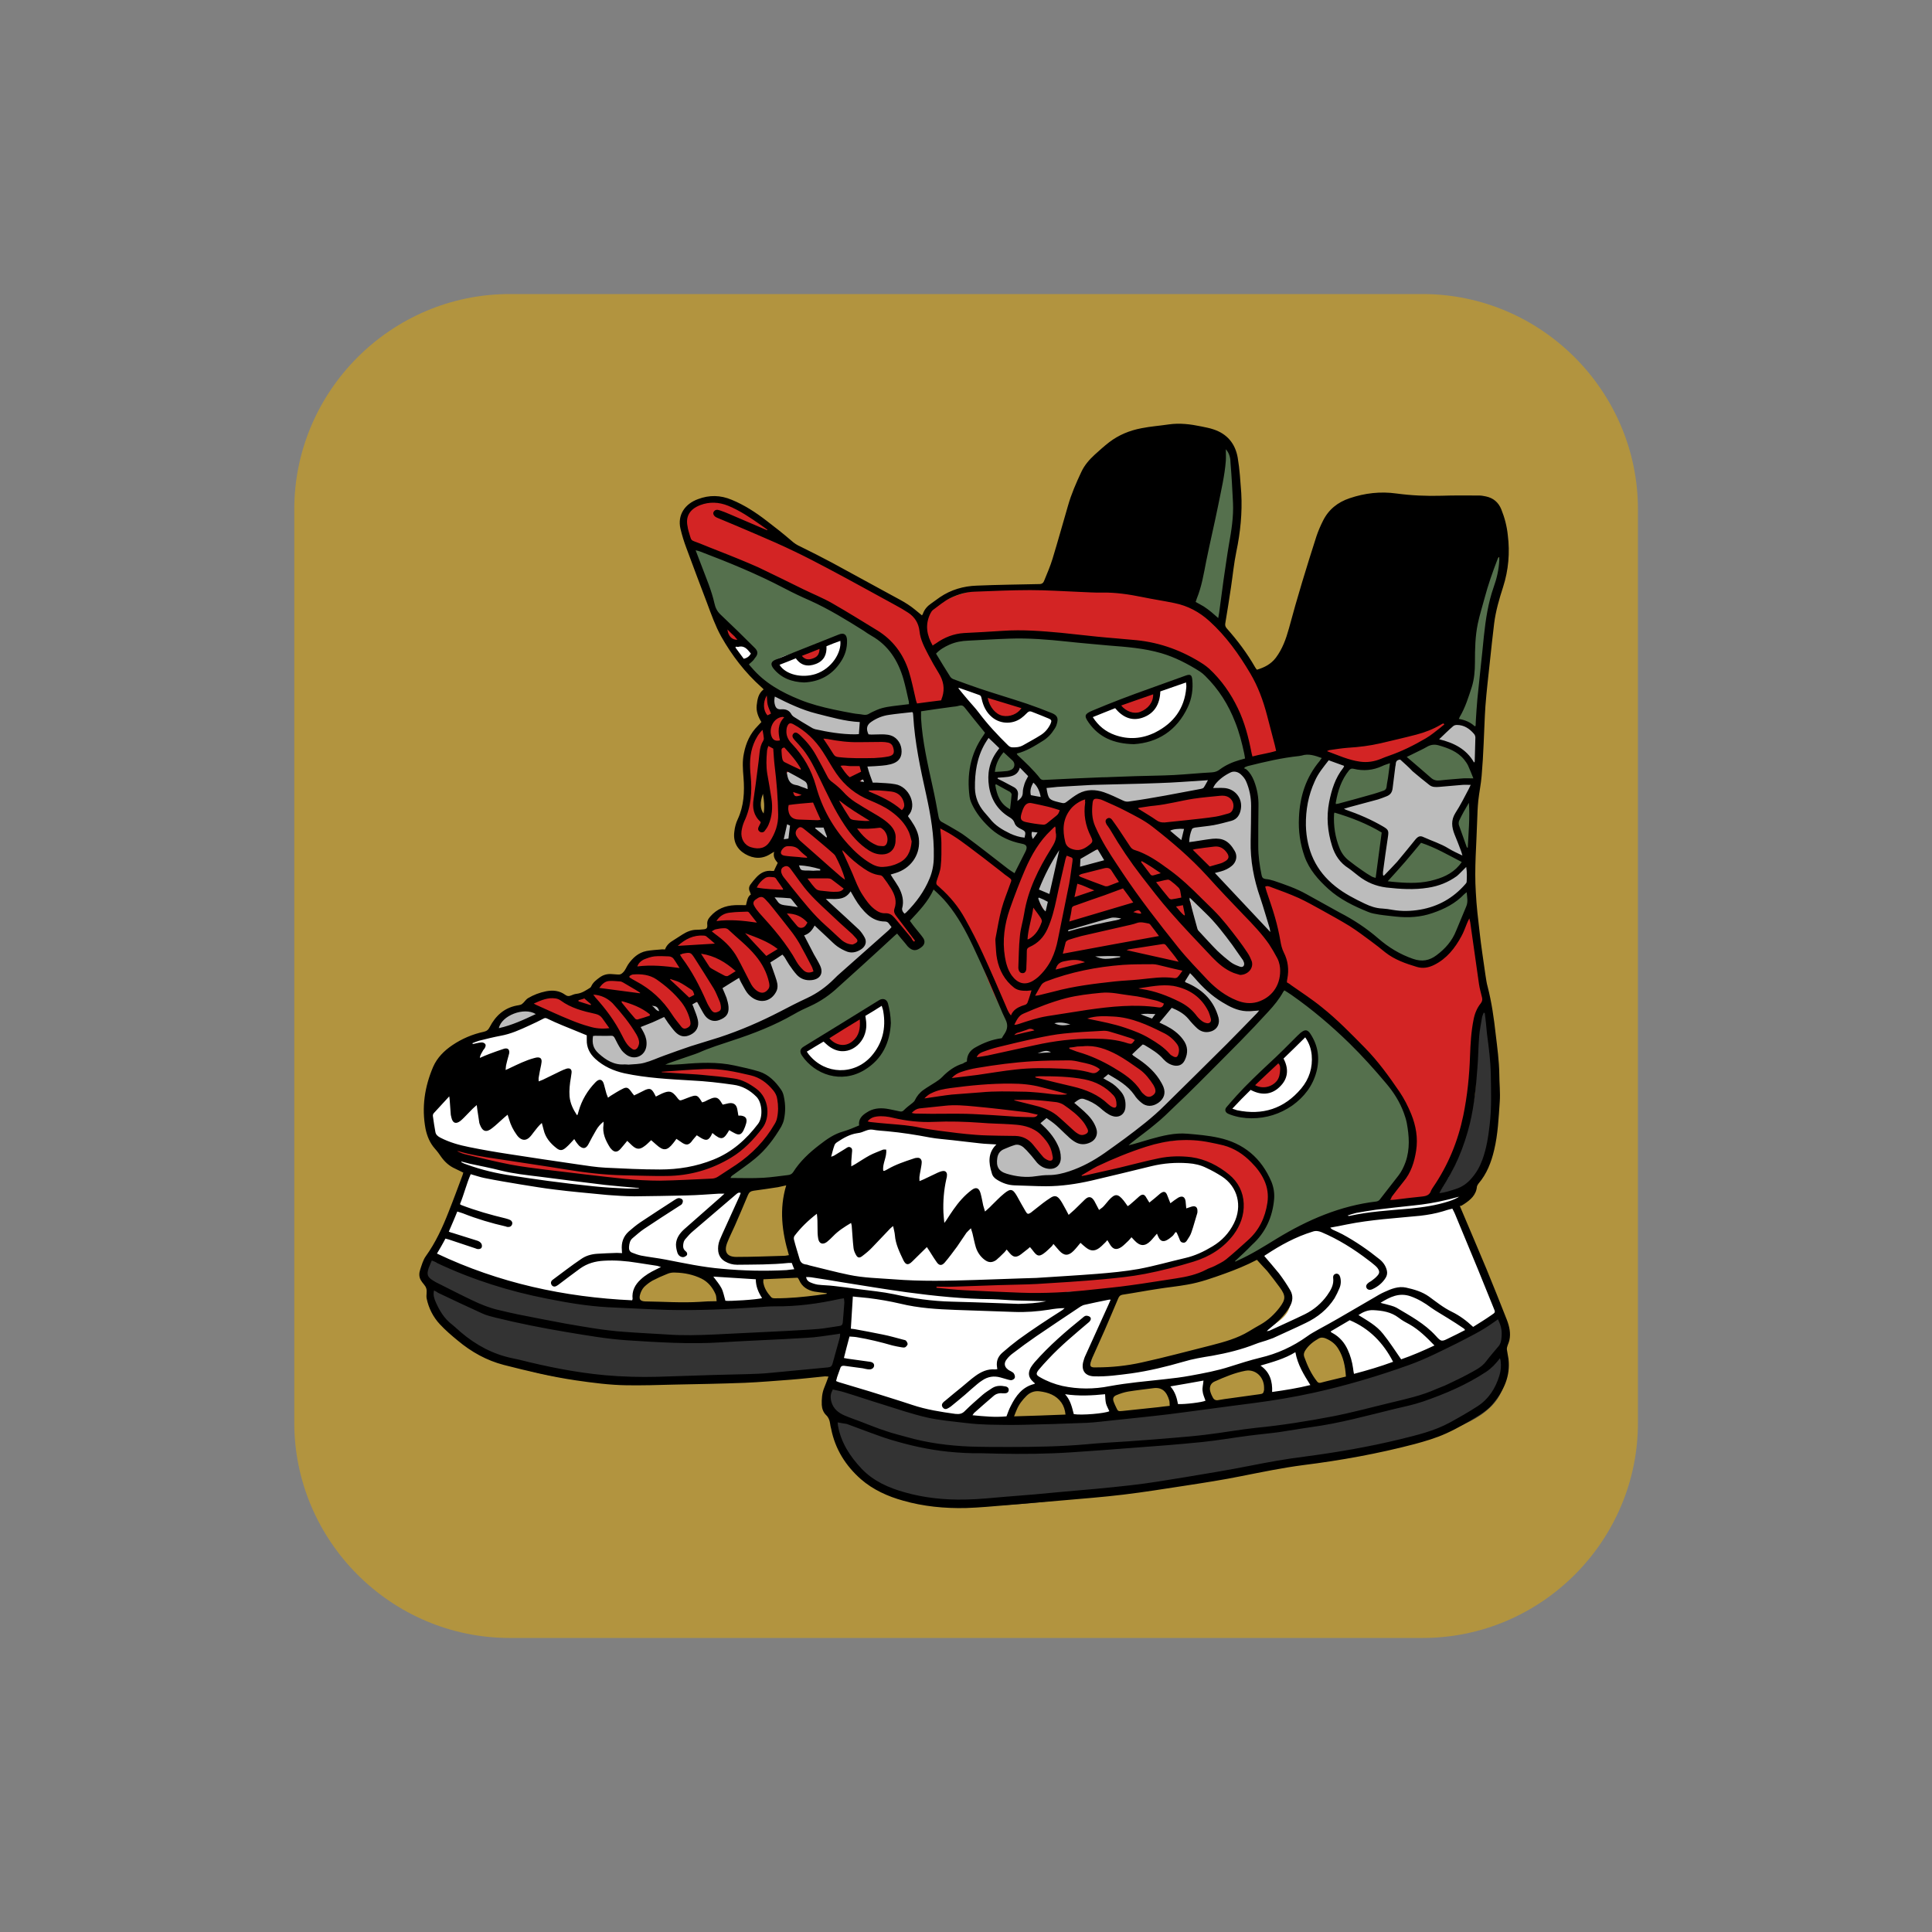 <?xml version="1.0" encoding="utf-8"?>
<!-- Generator: Adobe Illustrator 25.0.0, SVG Export Plug-In . SVG Version: 6.00 Build 0)  -->
<svg version="1.1" id="Layer_1" xmlns="http://www.w3.org/2000/svg" xmlns:xlink="http://www.w3.org/1999/xlink" x="0px" y="0px"
	 viewBox="0 0 864 864" style="enable-background:new 0 0 864 864;" xml:space="preserve">
<rect x="0" y="0" width="864" height="864" fill="#808080" stroke="none"/>
<style type="text/css">
	.st0{fill:#B2943F;}
	.st1{fill:#FFFFFF;}
	.st2{fill:#BCBCBC;}
	.st3{fill:#55704D;}
	.st4{fill:#D32424;}
	.st5{fill:#333333;}
	.st6{fill:#21DBDB;}
	.st7{fill:none;}
</style>
<path class="st0" d="M636.3,732.5H227.9c-53,0-96.3-43.4-96.3-96.3V227.8c0-53,43.4-96.3,96.3-96.3h408.3c53,0,96.3,43.4,96.3,96.3
	v408.3C732.6,689.1,689.2,732.5,636.3,732.5z"/>
<path class="st1" d="M668.9,578.8c-2.5-6.7-7-12.4-9.9-18.9c-5-11.1-8.6-23.6-6.1-35.8c-0.9-13.1-2.6-26.1-2-39.1
	c0.7-14.7,4.2-29.2,6.2-43.9c3.3-24.5,2.4-49.5,1.4-74.3c-14-2.1-28.7-0.8-40.7,6.8c-12,7.6-20.1,22.1-17.4,36
	c2.3,11.7,11.3,20.7,18.5,30.2c10,13.2,17.2,29,17.7,45.6c0.5,16.6-6.6,33.8-20.3,43.1c-17.5,11.9-43.6,10.5-56.5,27.3
	c-0.4,0.5-0.9,1.1-0.9,1.8c0,1.2,1,2.2,2,2.9c5.2,4,9.7,9,13.3,14.5c1.5,2.3,2.9,4.9,2.8,7.6c-0.1,5.3-5.3,8.8-10,11.3
	c-23,12-48.6,19.3-74.5,21.2c-1.7,0.1-3.7,0.1-4.7-1.3c-0.9-1.2-0.5-2.9-0.1-4.4c4.9-17.1,12.7-33.3,23.1-47.7
	c-48.1,7.8-97.5-2.6-145.9,3.4c-2,0.3-4.2,0.6-5.5,2.2c-2.2,2.7-0.1,7,3,8.6c3.1,1.6,6.7,1.5,10.2,2s7.5,3.3,7.3,6.8
	c-0.6,12.5-3.2,24.9-7.5,36.6c6.6,1.9,12.6,4.9,18.1,9c8.6,6.3,17.5,12.8,27.9,15.6c10.4,2.8,22.7,1.1,29.8-7
	c3.2-3.7,5.1-8.3,8.1-12.1c3.1-3.8,7.9-6.9,12.6-5.6c7.9,2.3,8.7,14.6,16.3,17.9c5.1,2.2,11.9-1.7,12.4-7.3c0.2-2.2-0.4-4.5-0.1-6.7
	c0.6-4.4,5.7-4.3,10.2-4.8c3.5-0.4,6.6-2.8,9.4-0.8c0.6,0,1.3,0.1,1.9,0.3c3.6,1,4.6,4.1,5.8,7.2c0.1,0.3,0.2,0.5,0.2,0.8
	c1.1,1.3,2.3,2.5,3.7,3.5c4.4,3.3,12.6,2.8,13.5-2.6c-2.6-2.6-2.6-7-0.7-10.1s5.3-5,8.8-6.1c4.6-1.4,10-1.5,14,1.3s5.6,9.1,2.3,12.7
	c7.5,1.2,15.3,0.3,22.4-2.5c-2.4-7.3-9.9-14.2-6.8-21.3c2.2-5,9.3-6.5,14.1-3.9c4.8,2.7,7.4,8.2,8.1,13.6c0.3,1.9,0.4,4.1,2,5.2
	c1.1,0.8,2.5,0.8,3.8,0.7c17.1-0.9,33.1-8.1,48.7-15.1c2.6-1.2,3-3,5.1-5C669.1,593.3,671.4,585.5,668.9,578.8z"/>
<path class="st2" d="M622.9,497.1c1.1-17.3,5.2-37-5.8-50.4c-3.1-3.7-7-6.5-10.4-9.9c-7.9-8-12-18.9-15.9-29.5
	c-5-13.5-10-26.9-14.9-40.4c-3.9-10.5-8.7-22-19-26.3c-6.4-2.7-13.8-1.9-20.7-1.1c-23.6,2.8-47.2,5.5-70.8,8.3
	c-4.6,0.5-9.6,1.3-12.6,4.8c-2.5,3-2.9,7.3-3,11.2c-0.4,19.5,2.6,39.2-1.2,58.3c-5.7,28.8-26.6,52.7-51.1,68.8
	c-21.3,13.9-47.2,25.3-71.9,31.4c-9.5,2.4-21.2-0.2-30.9-0.3c-14.3-0.3-28.6-0.5-42.9-0.8c-8.1-0.1-16.2-0.3-24.4-0.4
	c-3.9-0.1-7.8-0.1-11.7-0.2c-1.8-0.2-10.9,0.6-11.8-0.4c1.9,2.3,4.4,4.1,7.2,5.2l-17.4,39c29.2,12,60.5,19.1,92,21
	c0.1-0.3,0.2-0.6,0.2-1c-0.5-0.5-0.7-1.2-0.6-2c-0.5-0.6-0.7-1.6-0.6-2.4c0.2-0.9,0.4-1.8,0.6-2.7c0.2-1.1,1.3-1.8,2.3-1.8
	c1.5-2.6,3.6-4.8,6.7-5.9c1.7-0.6,3.5-0.9,5.3-0.9c0.3-0.5,0.8-0.8,1.4-0.9c2.8-0.5,5.7-1.3,8.5-0.4c1.4,0.4,1.9,1.6,1.8,2.7
	c7.3,2.5,13.2,9.4,13.9,17.2c6.8-0.3,13.6-0.6,20.4-0.8c-0.2-0.8-0.5-1.7-0.8-2.6c-0.8,0.1-1.7-0.3-2.2-1.3
	c-1.6-3.3-3.5-7.2-1.4-10.1c-0.1-0.3-0.2-0.6-0.3-0.9c0.4,0,0.7,0,1.1,0c0.3-0.3,0.7-0.6,1.1-0.8c4.5-2.6,9.9-0.4,14.8-0.9
	c0.1,0,0.2,0,0.3,0c-0.1-1.4-0.2-2.8-0.2-4.2c2.8-0.1,7.7,3.4,10.9,4c33.7,6.1,60.8,2.2,92.7,10.8c8.3,2.3,41.8-9.3,50.1-11.6
	c9.8-2.7,22.2-2.2,25.9-7.4c1.9-2.7,7.9-4.3,10.8-5.7c21.5-11,2.1-13.4,7.6-30.8c0.3,0.9,0.8,2.3,1.4,4.3
	c4.2,14.5,17.7,20,32.5,16.8c11.8-2.5,20.4-6.8,24.3-18.2s5.2-23.8,10.5-34.7C624.2,494.5,623.5,495.8,622.9,497.1z M355.1,549.3
	c0,0-0.3,9.2-0.1,14.8c-0.4,0.2-0.9,0.1-1.3-0.2c-0.6,0.6-1.8,0.7-2.3-0.2c-0.1-0.1-0.1-0.2-0.1-0.3c-0.2,0-0.4,0-0.6,0
	c-4.3,1-13,2.4-18.1,0.4c-3.2-0.2-10.3-1.1-10.2-5c0.1-2.5,0.5-4.7,1.4-7c1.1-2.9,4.1-6.7,5.3-9.7c1.6-4,3.5-10.2,7.8-12.1
	c2.2-1,6.5,0.8,8.9,0.4c1.9-0.3,3.9-0.5,5.8-0.6c0.2-0.1,0.5-0.1,0.8-0.1c0.7,0,1.4-0.1,2.1-0.1c1.9,0,1.9,2.9,0,2.9
	c-0.3,0-0.6,0-1,0c-0.1,0.4-0.1,0.7-0.2,1.1c0,0.1,0.1,0.3,0,0.5c-0.2,1.7-0.4,3.4-0.5,5c1.5-1.2,4.3-0.6,4.2,1.9
	C356.9,544,354.3,546.7,355.1,549.3z M556.3,524.6c0.6-1.9,1.5-3.9,2.8-6.1C558,523.4,557,524.6,556.3,524.6z"/>
<path class="st2" d="M556,524.5C555.2,524,555.1,522.1,556,524.5L556,524.5z"/>
<path class="st1" d="M405.9,505.5c-7.4-1.2-15-2.7-22.3-0.9c-13.1,3.3-21.3,16.3-25.8,29.1c-3.3,9.3-5.4,19.4-2.8,28.9
	c0.3,1.3,0.8,2.6,1.7,3.6c1.2,1.3,2.9,1.8,4.6,2.2c8.4,2.2,16.9,4,25.5,5.5c6,1,12.1,1.9,18.3,1.8c5.1-0.1,10.2-0.8,15.3-1.2
	c7.3-0.5,14.6-0.1,21.9-0.1c29.2,0.2,58.4-2.2,86.5-10.2c5.8-1.6,11.7-5.3,16.6-8.7s9-8.6,9.7-14.6c1.1-10.3-8.2-19.4-18.3-21.7
	c-10.1-2.3-20.6,0.3-30.6,2.9c-16.1,4.2-32.7,8.5-49.2,6.4c-3.2-0.4-6.4-1-9-2.8c-2.8-1.8-4.7-4.9-4.4-8.3c0.2-2,5.2-5.8,3.6-7.5
	c-1.7-1.9-11.4-0.9-13.8-1.1c-4.4-0.3-8.8-0.7-13.2-1.3C415.5,507,410.7,506.3,405.9,505.5z"/>
<path class="st2" d="M349.9,375.3c0.1,4.2,0.2,8.5-0.9,12.5c-1.8,7-6.8,12.6-11.9,17.8c-25.6,26.1-59.5,47.9-96,45.2
	c-5.8-0.4-12.6-1.1-16.6,3.1c-1.5,1.6-2.4,3.7-3.7,5.5c-5.7,7.4-18.8,6.7-23.2,15c-2.7,5.1-6.2,30.1-2.7,34.7
	c6.6,8.7,24.2,10.8,34.7,14c21.9,6.7,41.9,4.4,64.6,7c22.2,2.6,50.6-1.2,67.3-16.1c8.4-7.6,15.3-10.8,26.5-12.5
	c8.8-1.4,14.8-10,23.7-9.3c13.8,1.1,25.8-8.7,36.1-18c16.3,7.3,35.1,0.3,51.6-6.7c8.5-3.6,17.6-7.8,21.7-16.1
	c4.3-8.6,1.7-18.7,0.9-28.3c-2.1-26.3,10-51.5,21.8-75.1c-27.6-4.3-57.4,7.9-83.2-2.9c-8.5-3.5-15.8-9.3-23.7-13.9
	c-12-6.9-20.5-16.9-34.4-17.7c-5.9-0.3-17.1,5.9-22.7,4.1c-6.1-1.9-11.2-6.1-17-8.7c-4.2-1.8-13.2-4-16.9,0.2
	c-2.8,3.3,1.2,15.3,1.7,19.9C349.3,344.5,349.6,359.9,349.9,375.3z"/>
<path class="st1" d="M331.4,530.3c-43.1,4-86-7-128.9-13c-0.7,3.4,3.2,5.8,6.4,7.1c-3.9,4.2-3.8,10.6-5.6,16.1
	c-2.4,7.4-8.7,13.3-10.1,21c12.9,6.5,26.3,11.2,40.1,15.4c4.8,1.5,9.7,3,14.7,3.9c4.2,0.8,8.4,1.1,12.6,1.5c8.2,0.7,16.4,1.3,24.6,2
	c-1-4.2,0.8-8.7,3.9-11.6c3.1-2.9,7.3-4.5,11.6-4.9c5.1-0.5,10.3,0.4,14.6,3.2c4.3,2.8,7.4,7.4,7.8,12.5c6.6-0.1,13.3-0.3,19.9-0.4
	c-1-3.8-1.7-7.7-2-11.7c3.4-1.4,7.1-1.9,10.7-1.4c1.1,0.2,2.3,0.4,3.4-0.1c2.3-1.1,1.8-4.5,0.9-6.9c-8.1,1.9-16.5,2.3-24.8,1.1
	c-2.7-0.4-5.6-1.1-7.2-3.2c-1.6-2-1.5-4.9-0.7-7.4c0.8-2.4,2.3-4.6,3.6-6.8C329.7,541.6,331,536.3,331.4,530.3z"/>
<path class="st1" d="M218.8,462.5c-3.7,0.7-7.6,1.2-10.5,3.5c-3.9,2.9-5.3,8-7.3,12.4c-2.1,4.5-5,8.7-7.1,13.2s-3.4,9.7-2.1,14.5
	c0.4,1.4,1,2.8,2.2,3.7c1,0.9,2.4,1.3,3.7,1.7c27.7,8.5,56.9,11,85.9,12.2c10.4,0.4,21.1,0.7,31.2-1.9c10.1-2.6,19.8-8.6,24.6-17.9
	c2.1-3.9,3.1-8.8,1.3-12.8c-2.5-5.3-9-7.2-14.8-8c-16.2-2.4-33-1.2-48.7-5.6c-5.9-1.7-12.5-5.2-13.2-11.3c-0.1-0.9-0.1-1.8-0.5-2.6
	c-0.4-0.8-1.2-1.3-2-1.8c-3.3-2-6.7-3.6-10.3-5c-2.9-1.1-6.5-3-9.6-2c-3.7,1.3-7.1,3.3-10.9,4.6
	C226.7,460.7,222.8,461.7,218.8,462.5z"/>
<path class="st3" d="M403.5,499.2c-2.5,0.1-4.9-1.2-7.4-1.7c-3.8-0.8-8.3,0.6-10.1,4.1c-0.4,0.7-0.6,1.5-1.1,2.2
	c-0.8,1.2-2.2,1.8-3.5,2.4c-6.2,2.7-12.7,5.7-16,11.6c-2.1,3.8-3,8.7-6.8,10.6c-1.4,0.7-3,0.8-4.5,0.9c-9.5,0.6-19,0.6-28.4,0
	c-0.9-0.1-2.1-0.3-2.3-1.2c-0.1-0.5,0.1-1,0.3-1.4c1.2-2.1,3.4-3.3,5.3-4.6c5.7-3.8,10.3-8.9,14.9-14c1.5-1.7,3.1-3.4,4.1-5.5
	c2.4-5,1.2-11.3-2.3-15.6c-3.4-4.4-8.7-7-14.1-8.2c-5.4-1.3-11-1.3-16.6-1.3c-4,0-8,0-12-0.1c-4.3,0-8-0.5-12.3-0.5
	c3.6-2.4,7.8-3.4,11.9-4.5c20.8-5.6,40.9-13.7,59.7-24.1c2.7-1.5,5.4-3.1,7.9-4.9c2.9-2.1,5.5-4.5,8-6.9c6-5.7,12.1-11.3,18.1-17
	c1.7-1.6,4-3.3,6.2-2.4c1.5,0.7,2.2,2.4,3.1,3.8c0.9,1.4,2.6,2.7,4,2c1.9-0.9,1.1-3.8-0.3-5.3s-3.5-2.8-3.7-4.8
	c-0.2-1.6,0.9-3.1,1.9-4.4c3-3.9,6-7.8,9-11.7c5.6,4.9,10.8,10.4,14.4,16.8c1,1.7,1.9,3.5,2.8,5.2c1,1.9,2,3.9,3,5.8
	c1.3,2.5,2.5,4.9,3.7,7.5c1,2.3,2,4.6,2.9,7c2.4,5.9,4.7,11.7,7.1,17.6c0.7,1.6,1.3,3.4,1.2,5.1c-0.2,2-1.5,3.9-3.3,4.7
	c-3-0.6-6.1,0.9-8.8,2.2s-5.2,2.5-5.3,5.5c0,1.2-1.1,2.2-2.3,2.7c-1.1,0.5-2.4,0.6-3.6,1c-3.5,1.2-5.6,4.6-8.6,6.7
	c-2.4,1.7-5.4,2.6-7,5c-0.5,0.8-0.8,1.6-1.3,2.4C409.4,494.8,404.9,495.7,403.5,499.2z"/>
<path class="st3" d="M549.8,467.4c-4.1,3.9-8.1,7.8-12.2,11.7c-3,2.9-5.9,5.7-8.9,8.6c-9.4,9.1-18.9,18.3-28.3,27.4
	c14.7-6.1,31.4-7.5,47-3.9c3.7,0.9,7.4,2,10.5,4c5.7,3.6,9.4,10,10.2,16.7c0.8,6.7-1.3,13.6-5.3,19.1c-4.6,6.3-11.6,10.5-16.2,16.8
	c6.4-1.1,12.5-3.4,18-6.7c5-3,9.4-6.7,14.4-9.8c10.3-6.4,22.4-9.3,34.2-11.8c2.2-0.5,4.6-1,6.4-2.4c1.2-1,2-2.3,2.8-3.6
	c3.5-5.8,6.7-11.9,8.1-18.5c1.4-6.6,1-13.9-2.6-19.7c-1.1-1.9-2.6-3.6-3.5-5.6c-1.2-2.5-2.4-3.9-3.7-6.3
	c-3.6-6.5-10.2-9.5-14.3-15.6c-2.5-3.7-4.6-8.2-5.6-12.6c-1-4.4-3.5-9.2-8-9.9c-3.1-0.5-6.2,1.2-9.3,0.5c-2.9-0.6-6.3-4.5-9.3-3.7
	c-1.4,0.4-2.3,2.2-3.1,3.2c-1.3,1.7-2.6,3.3-4,4.8C561.7,456.4,555.7,461.9,549.8,467.4z"/>
<path class="st1" d="M561.3,482.8c-1.7,1.6-3.4,3.1-5.1,4.8c-2.5,2.6-4.9,5.4-6.9,8.3c1.5,0.7,3.1,1,4.8,1.2
	c5.3,0.7,10.7,1.2,15.9,0c5.5-1.3,10.6-4.6,14-9.1c3.4-4.6,5.1-10.3,4.8-16c-0.2-2.8-0.9-5.7-2.8-7.9c-2.7-3.1-5.3,1.2-7.6,3.2
	C572.7,472.5,567,477.6,561.3,482.8z"/>
<path class="st4" d="M560.8,484.4c-0.2,0.2-0.4,0.4-0.4,0.7c-0.2,0.8,0.7,1.5,1.6,1.7c2.6,0.9,5.8,1.2,8.1-0.4
	c1.1-0.8,1.9-1.9,2.7-3.1c0.3-0.5,0.6-0.9,0.7-1.5c0.2-0.8,0.1-1.6-0.1-2.4c-0.8-3.7-1.8-5.3-4.9-2.5
	C565.7,479.4,563.1,481.8,560.8,484.4z"/>
<path class="st1" d="M360.7,469.6c-0.2,0.2-0.5,0.4-0.6,0.6c-0.1,0.3,0.1,0.7,0.2,0.9c1.4,2.5,3.9,4.1,6.4,5.6
	c1.9,1.2,3.9,2.4,6.1,2.8c1.7,0.3,3.4,0,5.1-0.3c5.6-1.1,11.3-3.4,14.9-7.9c4.4-5.6,4.7-13.6,3-20.5c-1-4-4.5-0.4-6.7,0.8
	c-3.3,1.8-6.5,3.7-9.7,5.6C373.1,461,366.8,465.2,360.7,469.6z"/>
<path class="st4" d="M376.4,468.2c1.5,0.3,3.1,0,4.6-0.4c0.8-0.2,1.6-0.5,2.3-0.9c2.2-1.4,2.9-4.3,3.2-6.9c0.3-2,0.4-4.3-0.7-6
	c-1.5-0.2-2.7,1-3.9,2c-1.2,1-2.6,1.9-4.1,2.4c-1.7,0.7-2.9,1.6-4.5,2.5c-1.6,0.8-4.6,2-2.9,3.7
	C371.9,466.3,374.1,467.9,376.4,468.2z"/>
<path class="st3" d="M542.6,224c-1.1,5-3,9.8-4.6,14.7c-3,9-5.1,18.2-6.3,27.6c-0.1,0.7-0.2,1.4,0.1,2c0.3,0.5,0.8,0.9,1.2,1.3
	c4.1,3,8.3,6.1,12.4,9.1c0.8-0.3,1.2-1.2,1.4-2.1c4-14.7,5.1-30,6.2-45.3c0.5-7.6,1.1-15.3,0-22.8c-0.6-3.9-4.7-13.3-7.3-5.3
	C543.8,209.8,544.2,217.2,542.6,224z"/>
<path class="st5" d="M346.6,583.4c-6.3,0.3-12.6,0.6-18.9,0.9c-10.6,0.5-21.1,1-31.7,0.9c-35.7-0.5-71.2-8.6-103.6-23.6
	c-0.2,3.7-4.6,6.7-3.4,10.1c0.3,1.1,1.1,1.9,1.8,2.8c2,2.9,2.3,6.7,3.4,10c1.8,5.3,5.9,9.5,10.3,13c19,15.1,44.4,19.4,68.6,20.8
	c10.1,0.6,20.1,0.8,30.2,0.6c22-0.4,43.9-2.7,65.8-5.1c1.3-0.1,2.7-0.3,3.8-1c1.6-1,2.4-2.8,3.1-4.5c2.1-5.3,3.4-10.8,3.9-16.5
	c0.3-2.7,1.7-13.6-1.4-14.4c-1.4-0.3-4.8,1.9-6.1,2.4c-2.7,0.9-5.5,1.5-8.4,2C358.2,582.8,352.4,583.1,346.6,583.4z"/>
<path class="st4" d="M409.8,418.1c-1.1-1.5-2.3-3-3.6-4.4c-1.7-1.8-3.7-3.5-4.3-5.9c-0.3-1.4-0.1-2.8-0.1-4.3
	c0.1-4.7-1.7-9.6-5.1-12.9c3.7,0.1,7-2.2,9.7-4.6c1.2-1.1,2.5-2.3,3-3.9c0.4-1.3,0.3-2.8,0.1-4.2c-0.4-3.6-1-7.7-3.8-10
	c-0.6-0.5-1.4-1-1.5-1.8c-0.1-0.8,0.4-1.5,0.8-2.1c1.4-2.5,1.2-5.8-0.7-8c-1.4-1.8-3.6-2.7-5.9-3.2c-2.2-0.4-4.5-0.4-6.8-0.4
	c-0.5,0-1,0-1.4-0.3c-0.4-0.2-0.6-0.6-0.8-1c-1.7-3-3.4-6.4-2.5-9.7c4,0.3,8.4,0.5,11.8-1.7c1.3-0.9,2.4-2.2,2.5-3.8
	c0.1-2.1-1.6-4-3.6-4.7s-4.2-0.6-6.3-0.6c-7.8,0.3-15.7-0.3-23.4-1.6c-2.3-0.4-4.6-0.9-6.6-2.1c-2.7-1.6-4.7-4.8-7.8-5.2
	c-1.2-3.3-7.3-2-8.6-5.2c-0.4-1.1-0.1-2.4,0-3.6c0.1-1.2-0.4-2.7-1.6-2.9c-1.3-0.2-2.2,1.1-2.6,2.4c-0.6,1.8-0.6,3.8-0.2,5.6
	c0.4,1.8,1.2,3.5,0.9,5.3c-0.2,1.2-1,2.3-1.7,3.3c-2.9,4.4-4.8,9.5-5.4,14.8c-0.8,6.5,0.2,13.2-1.6,19.4c-0.9,3-2.4,5.8-3.2,8.9
	c-0.8,3-0.9,6.5,1,9.1c1.9,2.7,5.6,3.7,8.8,3.2c3.2-0.5,6.2-2.1,8.9-4c-0.9,1.5-0.8,3.6,0.3,5c0.5,0.6,1.1,1.2,1.1,2
	c0,0.6-0.3,1.1-0.6,1.6c-0.5,0.8-1,1.7-1.5,2.5c-0.3,0.5-0.6,0.9-1,1.3c-0.5,0.4-1.2,0.6-1.8,0.9c-3.7,1.3-7,4-9,7.4
	c0.8,0.7,1.5,1.4,2.3,2.1c-1.6,1-2.7,2.8-3,4.7c-2.6,1.2-5.6,1.3-8.4,1.8s-5.8,1.5-7.3,4c-1.1,1.8-1.4,4.3-3,5.6
	c-1.7,1.4-4.1,1.1-6.3,1.2c-4.8,0.3-9.3,3.3-11.5,7.5c-3.7-0.6-7.9,0.8-11,2.9c-3.1,2.1-5.5,5.1-7.5,8.3c-0.2,0.4-0.5,0.8-0.9,1
	c-0.3,0.2-0.7,0.2-1.1,0.2c-2.6-0.1-5.3-1.2-7.7-0.3c-1.7,0.7-2.9,2.3-4.2,3.6c-2.3,2.4-5.3,4.2-8.5,5.1c-1.5,0.4-3,0.6-4.5,0.4
	c-1-0.2-1.9-0.5-2.9-0.7c-2.1-0.4-4.2,0.1-6.3,0.5l-4.5,1c-0.7,0.2-1.4,0.3-1.9,0.8s-0.8,1.3-0.5,1.9c2.6,1.7,5.7,2.1,8.7,3
	c2.6,0.9,5.1,2.3,7.6,3.4c6.2,2.8,12.9,4.1,19.5,5.9c1.3,0.4,2.7,0.8,3.7,1.7c1.3,1.1,1.9,2.8,2.8,4.2c0.9,1.5,2.3,2.9,4,2.8
	c1.5-0.1,2.7-1.3,3.2-2.7s0.3-3,0-4.4c-0.4-1.8-1.1-3.6-1.9-5.3c3.3-1.4,6.7-2.7,10.1-3.8c1.2-0.4,2.7-0.8,3.8,0
	c0.6,0.4,0.9,1.2,1.3,1.8c1,1.7,2.5,3.2,4.2,4.1c1.4,0.8,3.1,1.2,4.5,0.4c1.6-0.9,1.9-3.1,1.7-4.9c-0.3-2.7-0.9-5.7-2.5-7.9
	c1.6-0.2,3.2-0.3,4.7-0.5c0.6-0.1,1.2-0.1,1.8,0.1c0.8,0.4,1.1,1.3,1.4,2.1c0.5,1.4,1.2,2.8,2.4,3.8s3,1.3,4.2,0.4
	c1.4-1,1.4-3.1,1-4.7c-0.6-2.7-1.7-5.2-3.3-7.5c3.3-3,6.7-6.1,11.1-7c1.2,2.4,2.1,5.1,3.6,7.4s4,4.2,6.7,4c3.1-0.2,5.7-3.3,5.2-6.3
	c-0.5-3.5-4.2-6.4-3.2-9.8c0.7-2.4,3.4-3.6,5.8-4.4c0.3-0.1,0.6-0.2,0.9-0.2c0.4,0,0.8,0.2,1.1,0.4c1.5,0.9,2.5,2.5,3.4,4
	c0.9,1.5,1.7,3.1,2.8,4.5c1.2,1.3,2.9,2.3,4.6,2.2c1.8-0.1,3.4-1.7,3.3-3.4c-0.1-0.7-0.4-1.3-0.7-1.9c-2.3-4.5-4.5-9.3-6.8-13.8
	c2-0.2,3.8-1.5,4.7-3.3c0.4-0.7,0.7-1.5,1.4-1.7c0.9-0.3,1.7,0.6,2.3,1.3c2.9,3.4,6.6,6,10.3,8.5c1.2,0.8,2.4,1.6,3.7,2
	c1.3,0.4,3,0.1,3.9-0.9c1-1.1,1-2.9,0.4-4.3c-0.6-1.4-1.8-2.5-2.9-3.5c-4.2-3.9-8.4-7.9-12.7-11.8c-0.7-0.6-1.3-1.6-0.7-2.3
	c0.4-0.4,1-0.4,1.5-0.4c2.2,0,4.4-0.7,6.1-2.2c1-0.8,1.8-1.8,2.8-2.5c1.1-0.7,2.5-1,3.6-0.4c0.7,0.4,1.1,1.1,1.4,1.8
	c2.2,4.1,4.1,8.8,8.2,11c1.6,0.9,3.5,1.3,5.2,2.2c3.3,1.7,5.4,4.9,7.2,8.2c0.7,1.2,1.3,2.4,2.5,3.1c1.1,0.7,2.9,0.7,3.6-0.4
	C411.4,420.9,410.7,419.3,409.8,418.1z M344.3,361.8c0.1,1.6-1.5,3-3,3c-1.7,0-2.9-1.4-3-3c-0.1-1.9,0.1-3.8,0.2-5.7
	c0-3.9,6.1-3.9,6.1,0C344.4,358,344.2,359.9,344.3,361.8z M295.8,454.4c-0.3,0.1-0.8,0-1.1-0.1c-0.3-0.2-0.6-0.5-0.7-0.9
	c0-0.1,0-0.1-0.1-0.2c-0.1-0.1-0.1-0.2-0.2-0.3c-0.2-0.2-0.4-0.4-0.6-0.5c-0.5-0.4-1.1-0.8-1.6-1.3c-0.3-0.3-0.4-0.6-0.4-1
	c0-0.4,0.2-0.8,0.4-1c0.2-0.3,0.7-0.4,1-0.4c0.4,0,0.8,0.2,1,0.4c0.1,0.1,0.3,0.3,0.5,0.4c0.5,0.4,1,0.7,1.4,1.1
	c0.6,0.5,1,1.3,1.2,2C297,453.4,296.5,454.1,295.8,454.4z M351.4,346.7c0.1-0.8,0.6-1.5,1.5-1.5c0.8,0,1.6,0.4,2.4,0.7
	c1.6,0.7,3.1,1.6,4.5,2.6c0.7,0.5,1.4,1,2,1.7c0.5,0.5,1,1.1,1.2,1.8c0.2,0.7-0.2,1.4-0.8,1.7c-0.5,0.4-1.2,0.5-1.6,0.1
	c-0.3-0.2-0.6-0.4-0.9-0.5c-0.2-0.1-0.4-0.2-0.5-0.3c-0.1,0-0.2-0.1-0.3-0.1c-1.6-0.6-3.3-1.1-4.7-2
	C352.4,350,351.1,348.5,351.4,346.7z M350.9,371.5V369c0-0.8,0.7-1.4,1.5-1.5c0.8,0,1.5,0.7,1.5,1.5v3.6c0,1.3-0.2,2.6-0.7,3.9
	c-0.3,0.7-1.4,0.9-2,0.5c-0.1-0.1-0.3-0.2-0.4-0.4C347.8,376.4,347.8,371.7,350.9,371.5z M357.8,404.7c0.1,0.8-0.2,1.6-0.7,2.2
	c0,0.1,0,0.1-0.1,0.2c-0.1,0.2-0.3,0.3-0.4,0.5c-0.3,0.3-0.7,0.5-1.1,0.7c-0.2,0-0.5,0.1-0.7,0.1c-0.4,0-0.7-0.1-1-0.2
	c-0.3-0.1-0.6-0.3-0.8-0.5c-0.2-0.2-0.3-0.4-0.4-0.6c-0.4-0.2-0.7-0.5-0.9-0.8c-0.2,0-0.4-0.1-0.6-0.1c0,0-0.1,0-0.1,0
	c-0.2,0-0.3,0.1-0.5,0.1c-1,0-1.7-0.5-2.1-1.1c-3.3,0-3.3-5.2,0-5.2c1,0,1.7,0.5,2.1,1.1c0.6,0,1,0.2,1.4,0.4
	c0.4-0.3,0.8-0.4,1.4-0.4c0.5,0,1,0.1,1.3,0.4c0.3-0.1,0.6-0.2,0.9-0.2C357.7,401,358.4,403.2,357.8,404.7z M367.8,392.5
	c-1.1,0-1.8-0.5-2.2-1.3c-0.5,0-1.1-0.1-1.6-0.1c-0.1,0.1-0.1,0.2-0.2,0.3c-0.2,0.3-0.5,0.4-0.8,0.5c-0.3,0.2-0.6,0.2-1,0.2h-0.2
	c-0.1,0-0.2,0-0.3,0c-0.1,0-0.3,0-0.4,0c-0.7,0-1.3-0.3-1.7-0.6c-0.2,0-0.3-0.1-0.5-0.2c-1.4-0.2-2-1.4-2-2.6c0-0.1,0-0.3,0-0.4
	c-0.9-1.5-0.2-4,2.1-4c0.8,0,1.4,0.3,1.8,0.8c1.1,0,1.8,0.7,2.1,1.5c0.4-0.6,1.1-1.1,2.1-1.1c1.4,0,2.2,0.9,2.4,1.9
	c0.1,0,0.3,0,0.4,0C371.1,387.3,371.1,392.5,367.8,392.5z M370.3,374.8c-0.6,0.4-1.4,0.4-1.9-0.1c-0.3-0.3-0.6-0.6-1-0.8
	c-0.3-0.2-0.5-0.4-0.8-0.6c-0.5-0.1-0.8-0.4-1.1-0.7c-0.5-0.3-0.9-0.6-1.4-0.9c-0.7-0.5-0.9-1.3-0.5-2c0.4-0.7,1.3-0.9,1.9-0.5
	c0.4-0.5,1-0.8,1.9-0.8c2,0,2.7,1.8,2.4,3.2c0.3,0.5,0.7,1,1,1.5C371.1,373.6,370.9,374.4,370.3,374.8z M386.2,351.4
	c-1.9,0-1.9-2.9,0-2.9C388.1,348.5,388.1,351.4,386.2,351.4z"/>
<path class="st4" d="M421.8,400c2.2,2.3,4.3,4.7,6.2,7.3c6.3,8.6,9.2,19.2,13.1,29.1c2.9,7.6,6.5,14.9,10.7,21.9
	c1.4-2.2,3.1-4.1,5.2-5.6c1.1-0.8,2.3-1.6,3.3-2.6c1.2-1.1,2.1-2.4,2.8-3.9c4.2-8.2,2.1-18,3.6-27.1c0.4-2.7,1.2-5.3,1-8
	c-0.3-4.6-3.3-8.5-6.6-11.7c-3.5-3.4-7.4-6.3-11.2-9.2c-4.7-3.5-9.4-7.1-14.2-10.6c-5.4-4-10.8-8.1-16.9-10.7
	c1,3.4-0.4,6.9-0.6,10.5c-0.1,2.9,0.7,5.7,0.9,8.6c0.2,2.4-1.3,4.9-1,7.1C418.3,397,420.6,398.7,421.8,400z"/>
<path class="st5" d="M672.5,616c1.6-5.3-0.7-10.9,0.6-16.4c0.2-0.8,0.7-1.4,1.2-1.6c-0.3-4.4-1.4-10.6-5.8-8.7
	c-5.6,2.3-11.6,7.6-17.1,10.2c-11.1,5.3-22.6,10-34.3,13.8c-6.5,2-13.1,3.9-19.8,5.5c-10,2.5-20,5.1-30.3,6.4
	c-31.7,4-62.7,7.8-92,9.8c-30.7,2.1-62.5-0.7-90.1-12.7c-2.8-1.2-5.9-2.3-8.9-2c-3.1,0.2-6.2,2.4-6.5,5.5c-0.1,1.1,0.2,2.2,0.5,3.2
	c3,11.5,6.4,23.6,15.2,31.6c6.7,6.1,15.8,8.9,24.8,10.6c20.5,3.7,41.6,2.2,62.3-0.2c23.1-2.6,46-6.3,68.9-9.9
	c15.8-2.5,31.6-5,47.4-7.5c21.7-3.4,43.7-6.9,63.9-15.7c6.6-2.8,13.2-6.5,17.2-12.4c1.5-2.2,2.5-4.7,3.2-7.2
	C672.5,617.7,672.2,616.9,672.5,616z"/>
<path class="st5" d="M660.8,463.9c-0.5,5.4-1,10.8-1,16.3c0,2.7,0.2,5.3-0.1,8c-0.2,2.1-0.7,4.2-1.1,6.3
	c-3.3,14.7-7.4,29.9-17.2,41.3c10.7,0.5,21.2-7,24.8-17.1c1.7-4.7,2.1-9.7,2.4-14.6c0.6-8.9,1.3-17.8,0.9-26.7
	c-0.2-4.5-0.5-8.9-1.3-13.3c-0.3-1.8-1.5-11.7-3.6-12C661.8,451.6,661,461.9,660.8,463.9z"/>
<path class="st4" d="M529.5,469.3c-1-6-7.6-9.2-13.4-11.3c0.5-0.7,0.9-1.3,1.4-2c-0.5,0.5-1.2,0.7-2,0.8c0.1,0,0.1,0,0.2-0.1
	c-0.6,0-1.1,0-1.5-0.2c-0.4-0.1-0.8-0.3-1.2-0.5c-0.1-0.1-0.3-0.1-0.4-0.2c-0.4,0.3-0.9,0.5-1.5,0.5c-3.3,0-3.3-5.2,0-5.2
	c1.4,0,2.2,0.9,2.4,1.9c0.1,0.1,0.2,0.1,0.4,0.2c0.2,0.1,0.3,0.2,0.5,0.3c0.1-0.2,0.3-0.4,0.5-0.6c0.3-0.2,0.8-0.2,1.1-0.1
	c0.5,0.1,1,0.4,1.4,0.7c0.5,0.4,0.7,1.1,0.5,1.8c0,0.1-0.1,0.2-0.1,0.3c1.3-1.9,2.7-3.8,4-5.7c0.2-0.3,0.5-0.7,0.4-1.1
	c-0.1-0.5-0.5-0.8-1-1c-4.5-2.5-7.6-3.2-12.7-3.3c-0.1-0.1-0.1-0.1-0.2-0.2c-10.1-10.1-29-1.1-42.5,3.7c-4.9,1.8-10.3,4.2-12.2,9
	c-0.9,2.3-1,5.1-2.5,7c-3.4,4.3-11.7,2.3-14.1,7.2c-0.6,1.3-0.7,2.7-1.4,4c-2.2,3.8-8.9,2.6-11.3,6.4c-0.6,1.1-0.8,2.4-1.6,3.3
	c-1.3,1.5-3.5,1.5-5.4,2.1c-3.5,1.1-5.6,4.5-7.8,7.4c-2.2,2.9-5.4,5.8-9,5.3c-1.4-0.2-2.6-0.9-4-1.2c-3.9-1.1-8.3,0.5-10.6,3.7
	c1.3,1.9,3.7,2.3,6,2.6c12.1,1.6,24.3,3.2,36.4,4.8c8.7,1.1,17.4,2.3,26.1,2c1.2,0,2.4-0.1,3.4,0.4c1,0.4,1.7,1.3,2.4,2.1
	c2,2.2,4.2,4.1,6.7,5.7c1.8,1.2,4.4,2.1,6,0.6c1.5-1.4,0.8-3.9-0.2-5.8c-1.9-3.8-4.4-7.2-7.4-10.2c-0.5-0.5-1-1.1-0.8-1.8
	c0.1-0.4,0.4-0.6,0.7-0.9c1.1-0.8,2.3-1.6,3.6-2.3c1.5,2.3,4.9,2.3,7.2,3.9c2.9,2,4,6.6,7.5,7c2.8,0.3,5-2.8,4.8-5.6
	c-0.3-2.8-2.3-5.1-4.4-6.9c-2.1-1.8-4.6-3.4-6.2-5.6c0.5-1.6,2.2-2.7,4-2.8c1.7-0.1,3.4,0.5,4.9,1.2c3.1,1.4,6.1,3.2,8.8,5.3
	c0.9,0.7,1.9,1.5,3.1,1.6c1.9,0.2,3.6-1.7,3.7-3.6c0.1-1.9-0.8-3.8-2-5.2c-2-2.4-4.7-4.2-7.6-5.1c0.7-1.7,1.7-3.3,3.2-4.5
	c4.3,1.6,8.2,4.3,11.2,7.7c1.7,1.9,3.3,4.1,5.5,5.3c2.2,1.2,5.6,0.8,6.7-1.5c0.8-1.7,0.1-3.7-0.8-5.3c-3-5.7-8.2-10.4-14.2-12.8
	c2-2,4-4.1,6-6.1c0.3-0.3,0.7-0.7,1.2-0.8c0.4,0,0.8,0.2,1.2,0.4c3.5,2,6.9,4.4,10,7.1c1,0.9,2.1,1.9,3.5,1.9
	C528.5,475,529.9,471.8,529.5,469.3z M470,472.3c-0.9,0-1.7,0-2.6,0.1c-0.6,0.1-1.3,0.3-1.9,0.5c-0.4,0.1-0.8,0-1.1-0.1
	c-0.3-0.2-0.6-0.5-0.7-0.9c-0.1-0.3,0-0.8,0.1-1.1c0.2-0.3,0.5-0.5,0.9-0.7c1.7-0.7,3.5-0.7,5.3-0.7c0.8,0,1.4,0.7,1.5,1.5
	C471.5,471.6,470.8,472.3,470,472.3z M480.4,459.5c-0.4,0.7-1.3,0.8-2,0.5c0.4,0.2,0,0-0.1,0c-0.1,0-0.2-0.1-0.3-0.1
	s-0.3-0.1-0.4-0.1h-0.1c-0.5,0-1.1-0.1-1.6,0c-0.3,0-0.6,0-0.8,0.1c-0.1,0-0.1,0-0.2,0c-0.1,0-0.3,0-0.4,0.1c-0.5,0.1-1,0.2-1.5,0.4
	c-0.3,0.1-0.6,0.1-0.9,0c-0.4,0-0.8-0.1-1.2-0.3c-0.2-0.1-0.3-0.3-0.5-0.4c-0.3-0.3-0.5-0.7-0.7-1.1c0-0.2-0.1-0.5-0.1-0.7
	c0-0.4,0.1-0.7,0.2-1c0.1-0.3,0.3-0.6,0.5-0.8c0.2-0.2,0.4-0.3,0.6-0.4c0.3-0.2,0.5-0.4,0.9-0.5l0.7-0.1c0.5,0,0.9,0.1,1.3,0.4
	c0.2,0.1,0.3,0.3,0.5,0.4c0.3,0.2,0.4,0.5,0.5,0.8c0.1,0.1,0.1,0.3,0.1,0.4c0.3,0,0.7-0.1,1-0.1c1.4-0.1,2.7,0.1,4,0.7
	C480.6,457.9,480.7,458.9,480.4,459.5z"/>
<path class="st4" d="M574.3,436.6c0-3.9-0.1-7.9-1.8-11.4c-1.1-2.4-3-4.3-4.7-6.2c-2.3-2.5-4.7-5-7-7.5c-6.4-6.9-11.5-15.3-18.9-21
	c1.1-2.2,2.9-0.6,5.1-1.7c2-1,3.3-3,3.9-5.2s-0.5-2.4-0.6-4.7c-3.2-0.1-5.4-1.8-8.5-1.2c-2.3,0.4-4.5,1.1-6.8,1
	c-6.4-0.2-11.3-5.3-15.6-10.1c4.3-1,8.9-0.2,13.3,0c5.9,0.2,11.8-0.9,17.2-3.2c0.9-0.4,1.8-0.8,2.5-1.6c2.2-2.3,0.3-5.7-1.5-7.6
	c-2.4-2.5-5.7-2.2-9-1.6c-9.4,1.8-18.8,3.5-28.2,5.3c-2,0.4-4,0.7-6.1,0.7c-5.3-0.2-10-3.3-15.2-4c-1.9-0.3-4.1-0.1-5.3,1.3
	c-0.9,1-1.2,2.4-1.2,3.8c-0.3,4.5,1.1,9,3.8,12.6c1.2,1.6,2.6,3,3.6,4.6c1.8,2.7,2.6,6,4,9c1.2,2.4,2.7,4.6,4.3,6.7
	c6.2,8.1,13.1,17.7,20.5,24.7c2.2,2.1,3.4,3.4,5,6c1.2,2.1,3,3.2,4.3,5.2s3.2,3.6,5,5.2c4.9,4.2,9.8,8.4,14.7,12.5
	c1.5,1.3,3,2.6,4.8,3.3c5,1.9,10.5-0.9,14.4-4.6c1.3-1.3,2.6-2.6,3.3-4.3C574.3,440.7,574.3,438.6,574.3,436.6z M556.4,433.2
	c-0.9,0.6-2,0.5-3,0.3c-1.4-0.3-2.8-0.9-4.1-1.6c-4.5-2.5-7.4-6.8-10.2-11c-2.1-2.1-3.5-4.5-4.5-7.3c-1.1-3.3-1.7-6.7-2.2-10.1
	c-0.1-0.1-0.1-0.2-0.2-0.2c-1.3-1.2,0.3-2.8,1.6-2.3c0.6,0,1.1,0.2,1.3,0.9c3.8,3.1,7.3,6.5,10.4,10.3c2.6,3.1,5,6.5,7,10
	c0.6-0.4,1.5-0.4,2,0.5c0.9,1.8,2,3.6,2.7,5.6C557.7,429.8,558.2,432.1,556.4,433.2z"/>
<path class="st4" d="M544.2,455.1c-0.2-1.9-1.3-3.6-2.5-5.2c-3.4-4.5-7.8-8.1-12.8-10.7c-1.2-1.7,0.8-3.9,1.1-6
	c0.2-1.2-0.2-2.5-0.7-3.6c-2-4.8-5.7-8.6-9-12.6c-5-5.9-9.5-12.3-13.9-18.6c-4.9-6.9-9.7-13.8-14.6-20.7c-1.3,1-2.7,1.8-4.1,2.4
	c0,0,0,0,0-0.1c1.5-0.9,2.8-2.3,2.9-4c0.1-1.2-0.3-2.3-0.7-3.5c-1.9-5.4-2.6-11.2-2.3-16.9c0-0.4-8.2,2.8-8.9,3.2
	c-3.3,2.1-4.1,1.8-7.9,0.6c-3.5-1.1-7.2-2.1-10.8-1.1s-6.4,5.1-4.8,8.4c1,2,3.2,3,5.4,3.5c2.2,0.5,4.4,0.6,6.5,1.5
	c-5.3,6.5-8.9,14.2-12.2,21.9c-5,11.6-9.7,24.4-6.5,36.7c0.8,3.1,2.2,6.2,4.6,8.3c2.4,2.2,6,3.2,8.9,2c0.1,2.8-0.2,5.5-0.8,8.2
	c12.1-3.4,24.7-5.1,37.2-5.1c2.7,0,5.5,0.1,8.2,0.8c1.8,0.5,3.5,1.4,5.3,2c7,2.4,15.6,1.3,20.7,6.7c1.4,1.5,2.3,3.3,3.7,4.7
	c1.4,1.4,3.6,2.5,5.4,1.7C543.6,459.2,544.4,457,544.2,455.1z M485.2,382.7c0.6-0.9,1.6-1.4,2.6-1.9c1.1-0.5,2.5-0.9,3.7-0.8
	c0.7,0.1,1.1,0.4,1.4,1.1c0,0,0.1,0.2,0.1,0.1c0,0.1,0.1,0.2,0.2,0.3c0.1,0.2,0.2,0.4,0.3,0.6c0.2,0.4,0.5,0.9,0.6,1.3
	c0.6,2.4-1.9,3.8-3.9,4.4c-1,0.3-2.1,0.5-3.2,0.5c-0.9,0.1-1.9,0-2.8-0.2c-0.2,0-0.4-0.1-0.5-0.3c0,0-0.1,0-0.1,0
	c-3.3,0-3.3-5.2,0-5.2c0.3,0,0.5,0,0.8,0.1C484.6,382.7,484.9,382.7,485.2,382.7z M472.1,396.2c-0.5,5.1-0.9,10.3-2.8,15
	c-1.9,4.7-5.6,9.1-10.6,10.2c-0.9-15.9,7.7-30.5,16-44.1c2.1,2.8,5.7,4.3,9.2,3.9c-2.6,0.6-5.2,0.7-7.8,0.3
	C473.4,386,472.6,391.2,472.1,396.2z M502.2,428.9c-0.2,0.8-1,1.2-1.8,1c-1.4-0.3-3.1-0.3-4.7-0.2c-1.7,0.1-3.3,0.2-5,0.2
	c-0.8,0-1.5-0.7-1.5-1.5s0.7-1.5,1.5-1.5c3.5,0,7-0.7,10.5,0.1C501.9,427.3,502.4,428.2,502.2,428.9z M501.6,412.4
	c-3.3,1.2-6.8,1.1-10.3,1.5c0.2,0.7-0.1,1.5-1,1.8c-3.9,1.1-7.8,1.8-11.7,2.6c-1.8,0.4-2.6-2.3-0.8-2.8c3.8-1.1,6.9-3.5,10.9-4.2
	c1.8-0.3,3.6-0.4,5.5-0.5c-0.4-1.5,0.4-3.3,2.4-3.3c1.7,0,2.5,1.3,2.5,2.6c0.6-0.1,1.1-0.3,1.6-0.5
	C502.6,408.9,503.4,411.7,501.6,412.4z"/>
<path class="st4" d="M568.8,344.3c-2.2,1.5-5.4,0.5-7.2-1.4c-1.8-2-2.5-4.7-3.2-7.3c-3.9-14.4-9.4-29.7-21.9-37.9
	c-5-3.3-10.7-5.2-16.4-6.7c-12.5-3.2-25.3-4.7-38.1-5.7c-14.1-1.1-28.2-1.7-42.4-1.8c-7,0-14.7,0.3-20,4.9c-1.2,1-2.2,2.4-2.2,3.9
	c0,1.1,0.6,2.1,1.2,3.1c1.7,2.9,3.4,5.7,5.1,8.6c0.8,1.4,1.6,2.8,1.8,4.3c0.2,2.7-1.7,5.2-4.1,6.5s-5.2,1.7-7.9,2
	c-1.3,0.2-2.8,0.3-3.8-0.5c-0.9-0.7-1.2-1.8-1.4-2.9c-1-4.1-2-8.1-3-12.2c-0.9-3.5-1.8-7.1-3.9-10.1c-2.1-2.9-5.1-4.9-8-6.8
	c-11.8-7.7-24-15.1-37-20.6c-15.9-6.7-33.1-10.8-47.5-20.3c-5.7-3.8-3.1-14,2.7-17.6c5.8-3.6,13.6-2.3,19.5,1
	c6,3.3,10.8,8.3,16.1,12.7c19.4,15.9,44.9,22.4,65.4,36.8c11.7-13,31.3-14.3,48.8-14.1c11.3,0.1,22.5,0.4,33.8,1
	c16.3,0.8,33.5,2.4,46.4,12.4c7.9,6.1,13.4,14.7,18.5,23.2c6.8,11.3,13.3,23.4,13.6,36.5C573.8,339.4,572.9,345,568.8,344.3z"/>
<path class="st3" d="M657.6,270.3c-1.2,9.1-0.2,18.4-0.6,27.6c-0.3,9.2-2.2,18.8-8.3,25.8c-2.5,2.9-5.7,5.2-8.8,7.3
	c-9.6,6.4-20.9,11.7-32.3,10.2c-4.3-0.6-8.4-2.1-12.5-3.1c-14.2-3.6-29.7-1.6-42.6,5.3c2.7,1,5.1,3,6.4,5.5c2.3,4.2,1.9,9.2,1.8,14
	c-0.3,10.8,0.7,21.6,3.1,32.2c5.9-0.2,11.4,2.4,16.7,4.9c11.9,5.7,24,11.5,33.7,20.5c1.7,1.6,3.3,3.3,5.2,4.6
	c1.9,1.3,4.1,2.2,6.2,2.9c6.1,2.2,13.1,3.5,18.7,0.3c3.6-2,6-5.6,7.8-9.3c10-20.8,3.8-45.4,7.3-68.2c1.1-7.1,3.1-14,3.7-21.2
	c0.4-5.1,0.1-10.2,0.1-15.4c0-7.2,0.8-14.3,1.7-21.4c1.4-10.6,3.1-21.2,5.3-31.7c0.6-2.8,2.6-8.1,1-10.7c-2-3.2-4.8-0.2-6.3,1.7
	C660.7,257.2,658.5,263.8,657.6,270.3z"/>
<path class="st6" d="M414.3,316.4c-1.3,0.2-2.8,0.6-3.6,1.6c-0.9,1.2-0.6,2.9-0.4,4.3c1.5,7.9,3.1,15.7,4.6,23.6
	c0.1,0.5,0.2,1,0.5,1.5c0.5,0.8,1.4,1.3,2.3,1.7c12.5,6.1,24.7,12.9,36.5,20.2c0.1-3.1,1.3-6.2,3.3-8.7c0.6-0.7,1.3-1.5,1.7-2.3
	c0.6-1.4,0.4-3.1,0.8-4.5c0.4-1.2,1.1-2.2,1.5-3.4c0.7-2.3-0.4-4.8-2-6.6s-3.7-3-5.6-4.5c-6.5-5-10.7-12.2-15.8-18.4
	c-1.9-2.3-5.2-7.1-8.4-7.4c-2.1-0.2-5.1,1-7.3,1.4C419.7,315.3,417,315.9,414.3,316.4z"/>
<path class="st3" d="M412.3,316.1c-0.8,0.1-1.7,0.3-2.1,0.9c-0.3,0.5-0.2,1.1-0.2,1.6c1.3,15.1,2.6,30.3,6.9,44.8
	c0.4,1.2,0.7,2.4,1.5,3.4c0.8,1,1.9,1.6,2.9,2.3c11.3,6.9,22,14.8,31.9,23.5c4.4-5.3,6.8-12.2,6.7-19.1c0-0.8-0.1-1.6-0.5-2.3
	c-0.9-1.7-3.4-1.9-4.7-3.4c-1-1.1-1.1-2.8-0.7-4.2c0.4-1.4,1.2-2.7,2-4c3-5.1,5.2-10.7,6.5-16.6c-5-2-9.3-5.5-13.4-8.9
	c-2.7-2.2-5.3-4.4-7.5-7c-2-2.4-3.5-5.2-5.4-7.6c-2.3-2.8-5.5-5.2-9.2-5C422.1,314.9,417.2,315.5,412.3,316.1z"/>
<path class="st4" d="M650.8,418.3c-3.2,5.3-7.6,10.6-13.7,11.6c-7,1.1-13.4-3.8-19-8.2c-16.3-12.5-34.7-22.1-54.3-28.2
	c-1,2.4,0.9,4.9,2,7.2c2.1,4.3,1.7,9.4,2.7,14.2c1.4,7.2,5.9,13.9,5.3,21.2c-0.1,0.8-0.2,1.7,0,2.5c0.3,1.1,1.3,1.8,2.2,2.5
	c7.3,5.5,14.3,11.4,21.3,17.3c6.1,5.2,12.4,10.4,16.7,17.2c1.9,3,5.6,5.9,7.5,8.9c2.8,4.3,4.2,8.3,6.6,12.8c4.2,8,4.1,18.1-0.2,26
	c-2.8,5-7.1,9.2-9.1,14.6c6.3,1,12.8,0.7,19-0.9c1.1-0.3,2.1-0.6,3-1.2c1.1-0.8,1.8-2.1,2.5-3.3c9.6-18.6,15.2-39.3,16.1-60.2
	c0.3-6.8,0.2-13.8,2.7-20.2c0.6-1.5,1.3-2.9,1.6-4.4s0.3-3,0.2-4.4c-0.3-6.6-1-13.1-2-19.6c-0.9-6.1-1.6-13.3-4.1-18.9
	c-1.6,1.2-2.4,4.9-3.3,6.7C653.4,413.8,652.2,416.1,650.8,418.3z"/>
<path class="st4" d="M636.9,322.8c-14.9,0.3-29.5,4.8-43.7,9.3c-0.8,0.3-1.7,0.6-2.1,1.4c-0.6,1.3,0.8,2.7,2,3.5
	c6,3.6,13,5.4,20,5.1c12.2-0.5,23.3-7.1,33-14.4c1.1-0.9,2.3-1.8,3.1-2.9c0.5-0.8,1.6-3,0.6-3.8c-0.9-0.7-2.6,0.5-3.4,0.8
	C643.3,322.7,640.1,322.7,636.9,322.8z"/>
<path class="st3" d="M436.4,284.9c-5.8,0.4-11.9,1.2-16.3,4.9c-0.8,0.7-1.6,1.5-1.6,2.6c0,0.5,0.1,1,0.3,1.5
	c2.9,8.6,8.9,15.8,14.8,22.8c3.6,4.3,7.3,8.6,10.9,12.9c2.9,3.4,5.8,6.9,9.2,9.8c1.7,1.5,3.6,2.8,5,4.6c1.6,2,2.6,4.5,4.7,5.8
	c2,1.2,4.4,1,6.7,0.9c18.4-1.3,36.9-1.8,55.3-1.5c4.4,0.1,8.9,0.2,13.3-0.5c7.5-1.3,14.2-5,20.9-8.7c-1.7-8.1-3.4-16.4-7.1-23.8
	c-6.3-12.5-18.6-22.4-32.4-25.3c-8-1.7-16.4-2.4-24.6-3.4c-9.2-1.1-18.4-2.1-27.6-2.7C457.4,284.2,446.9,284.1,436.4,284.9z"/>
<path class="st3" d="M310.9,245c-0.2-0.1-0.4-0.1-0.7,0c-0.5,0.2-0.5,1-0.4,1.5c4.7,17.5,12.1,34.3,21.9,49.6
	c1.2,1.8,2.4,3.7,3.9,5.3c1.6,1.6,3.4,2.9,5.2,4.2c12.4,8.3,26.6,13.8,41.3,16c1.4,0.2,2.7,0.4,4.1,0.2c1.5-0.2,2.9-0.7,4.3-1.2
	c4.9-1.7,10-2.8,15.1-3.2c1.1-0.1,2.5-0.3,3-1.3c0.2-0.5,0.2-1.1,0.1-1.6c-0.7-6.9-2.6-13.6-5.8-19.8c-1.7-3.4-3.8-6.6-6.7-9.1
	c-6.1-5.5-14.8-7-21.8-11.3c-3.6-2.3-6.7-5.3-10.4-7.5c-6.1-3.6-13.2-5-19.3-8.5c-6.6-3.8-13.8-6.7-21-9.2
	C319.6,247.5,315.3,246.1,310.9,245z"/>
<path class="st1" d="M329.9,283c0.5,0.4,1,0.7,1.4,1.2c0.5,0.6,0.8,1.3,1.2,2c0.7,1.4,1.7,2.7,2.9,3.8c0.6,0.5,1.3,1.1,1.3,1.9
	c0.1,0.7-0.4,1.3-0.8,1.8c-0.5,0.7-1.1,1.4-1.9,1.7c-1.1,0.4-2.4,0-3.2-0.8c-0.9-0.8-1.4-1.9-1.9-2.9c-1-2-2-4-3-6
	c-0.7-1.3-1.3-2.7-1.8-4.1c-0.4-1-0.5-2.8-1.1-3.5C325.2,279.7,327.6,281.3,329.9,283z"/>
<path class="st1" d="M360.6,290.2c-1.8,0.6-3.5,1.3-5.3,1.8c-2.7,0.8-5.6,1.5-8,3c-0.4,0.3-0.9,0.6-1.1,1.1
	c-0.4,1.1,0.6,2.2,1.5,2.8c5.5,3.9,13.1,5.1,19.3,2.3c3.9-1.7,7-5.1,8.5-9.1c0.6-1.6,1.6-4.6,0.9-6.4c-0.8-2.1-4.9,0.5-6.4,1
	C366.9,288,363.8,289.1,360.6,290.2z"/>
<path class="st4" d="M356.7,292.5c1.3,1.3,2.9,2.7,4.7,2.9c1.6,0.2,3.2-0.6,4.5-1.6c0.3-0.3,0.7-0.5,0.9-0.9
	c0.5-0.7,1.2-2.9,0.4-3.6c-0.8-0.8-2.4,0.3-3.2,0.6C363.6,290.1,356.5,292.3,356.7,292.5z"/>
<path class="st4" d="M330.8,285.3c0.2,0.3,0.4,0.6,0.5,0.9c0.1,0.3-0.1,0.8-0.4,0.9c-0.2,0.1-0.4,0.1-0.5,0.1
	c-0.8,0-1.6-0.2-2.4-0.4c-0.6-0.1-1.2-0.3-1.6-0.6c-0.4-0.3-0.6-0.7-0.8-1.1c-0.5-0.9-2.8-5.4,0-5
	C327.2,280.4,329.8,284,330.8,285.3z"/>
<path class="st1" d="M468.2,319.6c0.9,0.4,1.8,0.9,2.3,1.7c0.4,0.6,0.5,1.4,0.4,2.1c-0.2,2.6-2.3,4.5-4.4,6.1
	c-2.7,2-5.5,3.8-8.4,5.4c-1.2,0.7-2.5,1.3-3.9,1.1c-1.2-0.1-2.2-0.8-3.2-1.6c-7.4-5.4-13.7-12.3-18.6-20c-1.1-1.7-2.1-3.5-3.6-5
	c-0.5-0.5-1-0.9-1.3-1.6c-1.2-2.7,2.1-0.9,3.1-0.5c1.8,0.7,3.6,1.4,5.4,2c3.6,1.2,7.2,2.2,10.9,3.2
	C454,314.6,461.3,316.5,468.2,319.6z"/>
<path class="st1" d="M522.7,305.9c-3.3,0.6-6.2,2.4-9.3,3.7c-8.3,3.5-17.8,4.1-25.2,9.2c-0.4,0.3-0.8,0.6-1,1
	c-0.2,0.4-0.1,0.9,0,1.3c0.5,1.8,2,3.1,3.5,4.2c7,5.2,16.4,7.8,24.7,5c9.1-3.2,15.2-12.6,16.1-22.3c0.1-1,0.2-2.2-0.2-3.1
	c-0.7-1.5-0.7-1-1.9-0.7C527.1,304.9,525,305.4,522.7,305.9z"/>
<path class="st4" d="M441.1,315c0.8,2.3,2.6,4.1,4.9,5s4.7,0.9,7.1,0.3c0.7-0.2,1.5-0.4,2.1-0.9c1.2-0.8,2.1-2.1,2.9-3.3
	c-0.9-0.6-2-1-3-1.4c-3.7-1.3-7.5-2.7-11.2-4c-0.9-0.3-2.9-1.3-3.5-0.4C439.9,310.9,440.9,314.3,441.1,315z"/>
<path class="st4" d="M510,311.1c-3.1,0.8-6.4,1.2-9.2,2.9c-0.3,0.2-0.7,0.4-0.8,0.8c-0.2,0.5,0.1,1.1,0.4,1.5c1.5,2,4.1,3,6.6,3
	c2.5,0,4.9-1,7-2.2c1.4-0.8,2.7-1.9,3.3-3.4c0.5-1.4,0.1-3.7-1.5-4.1C514.2,309.1,511.6,310.7,510,311.1z"/>
<path class="st4" d="M536.5,509.7c8,0.3,16.4,1.9,22.4,7.2c2.4,2.1,4.2,4.7,6,7.3c1.9,2.7,3.7,5.6,4.3,8.9
	c1.2,6.2-1.9,12.3-5.7,17.3c-2.6,3.5-5.6,6.7-8.6,9.8c-3.6,3.7-7.4,7.2-12.2,9.2c-3.2,1.3-6.7,1.9-10.1,2.4c-13,2-26,3.9-39,5.9
	c-3.1,0.5-6.3,0.9-9.4,0.6c-2.1-0.2-4.2-0.8-6.4-0.6c-1.7,0.1-3.3,0.7-4.9,1.1c-4.9,1.2-10,0.9-15,0.7c-13.3-0.7-26.6-1.3-39.9-2
	c-1.6-0.1-3.6-0.5-3.9-2c4.7-1.3,9.7-1.5,14.6-1.5c36-0.6,72.9-0.4,106.7-12.8c5.1-1.9,10.2-4.1,14-8.1c6.9-7.4,6.6-20.4-0.6-27.5
	c-4-4-9.7-6.1-15.4-6.6c-5.7-0.6-11.4,0.3-16.9,1.5c-11.7,2.5-23.4,6.6-35.5,6.1c0-3,3.8-4.2,6-5.4c3.7-2,7.5-3.7,11.4-5.2
	c7.8-2.9,16-4.9,24.3-5.7C527.3,509.6,531.9,509.5,536.5,509.7z"/>
<path class="st4" d="M262.6,522.2c13.4,2,27,4,40.4,2.3c13.4-1.7,26.9-7.7,34.8-18.7c2.6-3.7,4.6-8.3,3.4-12.7
	c-1.4-4.9-6.4-8-11.4-9.3c-10.4-2.9-21.6-0.8-32.4-2.1c-1.1-0.1-2.2-0.3-3.1-1c-0.8-0.7-1.1-2.2-0.3-2.9c0.5-0.5,1.3-0.5,2-0.5
	c6,0,12.1-0.1,18.1-0.1c6.8,0,13.7,0,20.3,1.7c6.4,1.7,12.8,5.6,14.7,11.9c1.3,4.4,0.2,9.2-2,13.2c-2.2,4-5.6,7.3-8.9,10.4
	c-3.3,3-6.7,5.9-10.2,8.7c-2,1.6-4,3.1-6.3,4c-2.5,1-5.2,1.1-7.9,1.3c-11.3,0.6-22.7,1.3-34,0.2c-9.2-0.9-18.2-2.9-27.4-3.5
	c-3.5-0.2-6.9-0.2-10.3-0.8c-3.9-0.6-7.7-1.9-11.5-2.7c-6.1-1.3-12.4-1.5-18.5-2.7c-1.4-0.3-15-4-13.1-6.5c0.7-0.9,4.6,0.6,5.4,0.8
	c3.2,0.7,6.4,1.1,9.6,1.6c7.6,1.1,15.1,2.3,22.7,3.4C245.3,519.6,254,520.9,262.6,522.2z"/>
<path class="st2" d="M435.5,341.3c-0.4,2-0.4,4-0.4,6c0,4.8,0,9.8,1.9,14.1c1.8,4,5.1,7.2,8.8,9.5c3.7,2.3,7.9,3.8,12.1,5.1
	c0.5,0.1,1.1,0.3,1.5,0c0.3-0.2,0.3-0.6,0.4-1c0.2-2.2-0.4-4.7-2.2-5.9c-0.7-0.4-1.6-0.7-2.2-1.2c-0.7-0.6-0.9-1.6-1-2.5
	c-0.2-2.6,0.9-5.2,2.9-6.9c0.5-0.4,1-0.7,1.4-1.3c0.3-0.5,0.5-1.1,0.6-1.7c0.4-2.2,0.9-4.4,1.3-6.6c0.1-0.4,0.2-0.8,0.1-1.2
	c-0.1-0.4-0.3-0.7-0.5-1.1c-1.7-2.9-3.9-5.5-6.4-7.8c0.4,2.1,0.7,4.7-1,6c-0.7,0.5-1.5,0.7-2.3,0.9c-1.5,0.4-3,0.7-4.5,1.1
	c-0.3,0.1-0.7,0.2-0.9,0.4c-0.4,0.5,0.1,1.2,0.6,1.7c1.8,1.6,4,2.8,6.2,3.7c0.9,0.3,2,0.8,2.1,1.7c0,0.3,0,0.5-0.1,0.8
	c-0.4,2-0.8,4-1.1,6.1c-0.1,0.5-0.2,1.1-0.6,1.4c-0.6,0.5-1.5,0.1-2.2-0.3c-4.2-2.7-6.6-7.8-6.7-12.8s1.6-9.9,4.2-14.2
	c0.1-0.2,0.3-0.4,0.3-0.7c0-0.3-0.2-0.5-0.3-0.8c-1.1-1.4-2.3-4-3.8-5c-1.7-1.1-2.5,0.9-3.5,2.4C438,334.5,436.1,337.7,435.5,341.3z
	"/>
<path class="st2" d="M583.9,357c-0.8,2.2-1.8,4.5-2.1,6.8c-0.2,2,0,4.1,0.3,6.1c0.3,2.7,0.6,5.5,1.3,8.1
	c2.4,10.1,9.8,18.6,18.9,23.6c9.1,5,19.7,6.8,30,6.5c2.3-0.1,4.6-0.3,6.8-0.8c4-0.9,7.7-3,11.3-5c1.7-1,3.4-1.9,4.6-3.4
	c3-3.6,2.6-8.8,2.1-13.5c-4.3,1.8-7.1,6-11.1,8.4c-4.8,2.9-10.7,3-16.3,2.6c-5.6-0.5-11.2-1.5-16.4-3.6c-5.2-2.2-10-5.5-13.3-10.1
	c-4.1-5.8-5.5-13.2-4.8-20.2c0.7-7,3.4-13.8,6.9-19.9c0.5-0.8-6.9-3.3-7.6-3.4c-2.3-0.3-3.8,2-5,3.7
	C586.8,347.1,585.7,352.2,583.9,357z"/>
<path class="st2" d="M621.5,350.7c-0.2,1-0.3,2.1-0.9,2.9c-0.9,1.4-2.7,1.9-4.3,2.4c-3.7,1-7.3,2-11,3c-2.5,0.7-5.2,1.5-6.6,3.7
	c6.6,3.6,14.8,4,20.4,9c0,4.8-0.5,9.6-1.4,14.3c-0.4,2.1-0.9,4.4,0.2,6.2c0.4,0.6,1.1,1.2,1.7,0.9c0.3-0.1,0.5-0.3,0.6-0.5
	c5-5.6,9.9-11.1,14.9-16.7c5.9,2.6,11.9,5.2,17.8,7.7c0.6,0.3,1.4,0.6,2,0.2c0.9-0.5,0.6-2,0.2-3c-1-2.5-1.9-5-2.6-7.7
	c-0.4-1.6-0.8-3.3-0.8-5c0.1-3.6,2.2-6.8,4-10c4.6-8.5,6.6-18.4,5.8-28c-0.1-0.8-0.2-1.6-0.5-2.3c-0.4-0.7-1-1.2-1.6-1.6
	c-2.3-1.7-4.9-3.6-7.7-3.4c-3.2,0.2-5.6,2.9-7.6,5.3c-1,1.2-2,2.4-3.1,3.7c6.2,0.3,12.3,3.6,16,8.6c1.6,2.1,2.8,4.7,2.4,7.3
	c-0.1,0.5-0.2,1-0.6,1.3c-0.4,0.3-0.9,0.3-1.3,0.4c-3.5,0.2-7,0.5-10.5,0.7c-1.6,0.1-3.2,0.2-4.7-0.3c-1.9-0.6-3.3-2-4.8-3.4
	c-2.5-2.3-5.3-4.3-8.3-6.1c-1.9-1.1-5.6-2.8-6.2,0.3C622.3,344,622,347.4,621.5,350.7z"/>
<g>
	<g>
		<path d="M652.9,539.4c0.1,0.3,0.2,0.6,0.4,1c3.8,9,7.7,18.1,11.5,27.2c3.1,7.5,6.1,15.1,9.1,22.7c1.1,2.9,1.8,5.9,1.1,9.1
			c-0.3,1.4-1.3,2.9-1.1,4.2c0.2,1.4,0.5,2.7,0.7,4.1c0.9,7.6-2,14-6.7,19.7c-1.8,2.3-4.1,4-6.6,5.6c-4.7,2.9-9.4,5.7-14.5,8
			c-4.6,2.1-9.4,3.5-14.2,4.8c-16.4,4.3-33,7.3-49.8,9.4c-9.2,1.2-18.4,3.1-27.5,4.9c-8.4,1.7-16.8,3-25.3,4.3
			c-9.2,1.4-18.4,2.9-27.6,4c-9.1,1.1-18.3,1.8-27.4,2.6c-8.2,0.7-16.4,1.4-24.6,2.1c-6.1,0.5-12.3,1.1-18.5,1.3
			c-9.5,0.2-18.9-0.7-28-3.3c-6.9-1.9-13.5-4.9-18.9-9.6c-6.8-6-11.5-13.4-13.3-22.5c-0.2-0.8-0.4-1.6-0.5-2.5
			c-0.2-1.4-0.7-2.7-1.8-3.7c-1.2-1.2-1.8-2.8-1.9-4.5c-0.1-2.6,0.1-5.3,1.1-7.7c0.7-1.6,1.2-3.2,1.9-5c-0.6,0-1.1-0.1-1.5-0.1
			c-5.1,0.5-10.2,1.1-15.3,1.5c-6.9,0.5-13.7,1.1-20.6,1.4c-10.6,0.4-21.2,0.6-31.8,0.8c-7,0.2-14,0.4-21,0.3
			c-7.6-0.1-15.2-1.1-22.8-2.2c-10.9-1.6-21.6-4.2-32.2-6.9c-7.7-2-14.5-5.8-20.6-10.9c-2.8-2.3-5.5-4.6-8-7.3
			c-3-3.2-5-7.2-5.9-11.5c-0.3-1.5,0.3-3.2-0.2-4.6c-0.4-1.3-1.7-2.3-2.4-3.6c-0.9-1.5-0.8-3.2-0.3-4.7c0.7-2.1,1.3-4.3,2.5-6
			c4.4-6.1,7.5-12.9,10.2-19.8c2.2-5.5,4.2-11,6.3-16.6c0.1-0.3,0.1-0.6,0.3-1c-1.2-0.6-2.4-1.2-3.7-1.8c-2.5-1.1-4.5-2.9-6.1-5.1
			c-0.9-1.3-1.8-2.6-2.9-3.8c-2.3-2.6-3.5-5.6-4.2-8.9c-1.8-9.6-0.4-18.8,3.4-27.7c1.8-4.1,4.9-7.2,8.6-9.7c4.3-2.9,9-4.9,14.1-6
			c1.3-0.3,2-0.9,2.6-2.1c2.6-5,6.4-8.5,12-9.6c0.6-0.1,1.3-0.2,1.9-0.4c0.5-0.2,0.9-0.6,1.3-1c0.6-0.6,1.1-1.4,1.9-1.9
			c2.5-1.5,5.2-2.5,8.1-3.1c3.1-0.6,6-0.3,8.6,1.6c0.8,0.6,1.6,0.7,2.5,0.3c0.9-0.4,1.8-0.7,2.8-0.8c2.2-0.3,3.9-1.5,5.7-2.6
			c0.3-0.2,0.5-0.4,0.6-0.7c0.8-1.8,2.3-2.9,3.8-4c1.5-1.1,3.2-1.6,5.1-1.5c1,0.1,1.9,0.1,2.9,0.2c1,0.1,1.6-0.1,2.3-0.8
			c1.2-1.1,1.6-2.5,2.4-3.7c2-2.9,4.6-5.3,8.2-6c2.1-0.4,4.3-0.5,6.5-0.7c0.6-0.1,1.1,0,1.8,0c0.7-2,2.2-3.2,3.9-4.2
			c1.3-0.8,2.6-1.7,3.9-2.5c1.9-1.2,4-2.1,6.3-2.1c1,0,2.1-0.1,3.1-0.2c1.4-0.1,1.8-0.6,1.7-2c-0.2-1.6,0.4-2.7,1.4-3.8
			c2.9-3.3,6.6-4.8,10.9-5c1.7-0.1,3.3,0,5,0c0.5-1.9,0.6-3.7,2.2-4.8c-0.2-0.4-0.3-0.7-0.4-1.1c-0.7-1.3-0.5-2.5,0.4-3.6
			c0.7-1,1.5-1.9,2.3-2.8c1.9-2.1,4.2-3.4,7.2-3c0.2,0,0.5,0,0.8,0c0.5-1.2,1.1-2.3,1.7-3.6c-1.1-1.3-2.2-2.7-1.6-5
			c-0.7,0.4-1.1,0.7-1.5,0.9c-3.8,2.5-7.7,2.3-11.5,0.1c-3.7-2.2-5.4-5.7-4.8-10c0.2-1.9,0.7-3.8,1.5-5.5c2.8-6,3.1-12.3,2.6-18.7
			c-0.3-3.7-0.6-7.3,0.2-10.9c0.9-4.6,2.8-8.8,6.2-12.2c0.5-0.5,1-1.1,1.6-1.7c-1.4-2.3-2.4-4.7-2.1-7.5c0.3-2.6,0.7-5.3,3.1-7.1
			c-0.4-0.4-0.6-0.7-1-1c-7.3-6.5-13.2-14.2-18-22.7c-2.6-4.7-4.4-9.8-6.3-14.9c-3.1-8.2-6.2-16.3-9.2-24.5c-1.1-2.9-2-5.8-2.7-8.8
			c-1.4-6.1,2-11.1,7.9-13.2c5-1.9,10-1.8,15,0.3c5.6,2.3,10.7,5.6,15.5,9.3c3.8,2.9,7.5,5.8,11.1,8.9c1.3,1.2,2.7,2.1,4.3,2.8
			c4.7,2.3,9.4,4.7,14.1,7.2c8.8,4.8,17.6,9.6,26.4,14.4c2.5,1.4,5,2.6,7.4,4.2c2.2,1.4,4.2,3.2,6.3,4.9c0.1-0.2,0.4-0.5,0.5-0.9
			c0.7-1.9,2-3.3,3.6-4.4c1.3-0.9,2.6-1.9,3.9-2.8c5-3.4,10.6-5,16.5-5.2c9.4-0.4,18.7-0.5,28.1-0.7c1.2,0,1.8-0.7,2.1-1.6
			c1.3-3.2,2.7-6.4,3.7-9.7c2.4-7.9,4.6-15.8,6.9-23.7c1.5-5.3,3.7-10.3,6-15.2c1.4-3,3.6-5.5,6-7.7c2.1-1.9,4.2-3.8,6.4-5.5
			c4.3-3.3,9.2-5.3,14.5-6.3c4-0.8,8.2-1.1,12.2-1.7c4.9-0.7,9.7-0.1,14.5,0.9c1.8,0.4,3.7,0.7,5.4,1.3c6.2,2,9.8,6.4,10.9,12.6
			c0.9,5.2,1.2,10.6,1.6,15.9c0.5,8.8-0.4,17.6-2.2,26.2c-1.1,5.3-1.6,10.7-2.4,16c-0.8,5.3-1.6,10.5-2.5,15.8
			c-0.2,1-0.1,1.7,0.6,2.5c4.8,5.4,9.1,11.1,12.7,17.4c0.2,0.4,0.5,0.7,0.8,1.1c3.4-1,6.3-2.5,8.5-5.4c2.9-3.9,4.5-8.3,5.8-13
			c3.7-13.8,7.9-27.5,12.3-41.2c0.8-2.4,1.8-4.7,2.9-6.9c2.5-5.1,6.6-8.4,12-10.2c6.8-2.3,13.8-3.1,20.9-2.1
			c6.7,0.9,13.4,1.2,20.2,1c5.6-0.2,11.2-0.1,16.8-0.1c1,0,2,0.2,3,0.4c3.3,0.7,5.6,2.6,6.9,5.8c1.5,3.7,2.5,7.6,2.9,11.5
			c1,7.9,0.3,15.7-2.1,23.2c-1.7,5.3-3.3,10.7-4,16.3c-0.7,5.7-1.3,11.4-1.9,17c-0.7,6.6-1.5,13.3-2,19.9
			c-0.4,5.6-0.5,11.3-0.8,16.9c-0.2,4.8-0.5,9.6-0.9,14.4c-0.3,3.7-1.1,7.4-1.5,11.1c-0.3,3-0.4,6-0.5,9c-0.3,10.7-1.3,21.3-0.6,32
			c0.3,6,1,11.9,1.7,17.8c0.7,6.4,1.7,12.7,2.6,19.1c0.3,1.8,0.5,3.6,1,5.3c1.8,7,2.8,14.1,3.6,21.3c0.7,5.9,1.5,11.7,1.6,17.6
			c0,4.2,0.5,8.4,0.2,12.5c-0.5,7.2-0.8,14.5-2.5,21.6c-1.3,5.5-3.3,10.7-7,15c-0.3,0.4-0.6,0.9-0.7,1.3c-0.3,3.8-2.9,6-5.8,7.9
			c-0.4,0.3-0.9,0.5-1.3,0.8C653.1,539.1,653,539.2,652.9,539.4z M565.4,561.7c2.3,2.7,4.5,5.2,6.6,7.8c1.8,2.4,3.5,4.9,5,7.5
			c1.4,2.4,1.2,5-0.3,7.5c-2.3,3.9-5.5,6.9-9,9.7c-0.3,0.2-0.6,0.5-1.2,1.1c0.7-0.1,0.9-0.1,1.2-0.2c5.3-2.5,10.6-4.8,15.9-7.4
			c4-2,7.3-4.8,9.9-8.4c1.6-2.3,3.1-4.7,2.7-7.8c-0.1-1.1,0.4-1.7,1.3-1.9c0.8-0.1,1.5,0.4,1.8,1.4c0.5,1.7,0.4,3.5-0.3,5.1
			c-0.6,1.5-1.4,3.1-2.2,4.5c-3.2,5-7.6,8.5-12.8,11c-4.9,2.4-9.8,4.5-14.7,6.8c-1,0.4-2.1,0.7-3.1,1.1c-1.5,0.5-3.1,0.9-4.6,1.5
			c-6.3,2.5-12.8,4.1-19.5,5.3c-4.4,0.7-8.7,1.4-13,2.7c-7.6,2.2-15.4,4.1-23.3,5.2c-5.5,0.7-11,1.5-16.5,1.3
			c-4-0.1-5.8-2.6-4.9-6.4c0.3-1.1,0.6-2.1,1.1-3.1c3.4-7.5,6.8-15,10.2-22.5c0.3-0.7,0.6-1.4,1-2.3c-0.6,0-0.9,0-1.2,0.1
			c-3.5,0.7-6.9,1.4-10.4,2.2c-0.7,0.1-1.3,0.5-1.9,0.8c-6.6,4.4-13.2,8.8-19.8,13.3c-3.5,2.4-6.9,4.9-10.3,7.5
			c-1.1,0.8-2.1,1.7-2.9,2.8c-1.3,1.6-1.1,3.3,0.5,4.5c0.4,0.4,1,0.6,1.5,0.9c0.5,0.3,1.1,0.6,1.3,1.1c0.3,0.5,0.5,1.3,0.3,1.8
			c-0.2,0.5-0.9,0.9-1.4,1c-0.4,0.1-1-0.1-1.5-0.2c-1.2-0.3-2.3-0.7-3.5-1c-2.9-0.8-5.6-0.4-8.1,1.3c-0.8,0.5-1.6,1.1-2.3,1.7
			c-1.8,1.5-3.6,3.1-5.4,4.7c-2.1,1.8-4.2,3.5-6.4,5.3c-0.5,0.4-1.1,0.7-1.7,1c-0.7,0.3-1.4,0.1-1.9-0.6c-0.5-0.6-0.5-1.4,0-2
			c0.3-0.4,0.7-0.7,1.1-1c2.5-2.1,4.9-4.1,7.4-6.1c2-1.6,3.9-3.4,6-4.9c2.6-1.9,5.5-3.3,8.9-3c0.3,0,0.6-0.1,1-0.1
			c-0.1-1-0.3-1.8-0.2-2.7c0.1-2,1.2-3.6,2.6-4.8c2.3-2,4.6-3.9,7-5.7c6.3-4.6,12.9-8.9,19.5-13.1c0.4-0.3,0.8-0.6,1.2-1
			c-2.4,0-4.7,0.3-7,0.7c-5.2,0.8-10.3,1.2-15.6,1c-8.7-0.3-17.3-0.6-26-0.9c-8.4-0.3-16.7-0.8-24.9-2.8c-4.7-1.1-9.4-1.9-14.2-2.5
			c-2.3-0.3-4.7-0.4-7-0.7c-0.3,4.9-0.6,9.6-0.9,14.4c0.7,0.1,1.2,0.1,1.7,0.2c4.2,0.8,8.3,1.5,12.5,2.4c3.1,0.6,6.1,1.5,9.2,2.3
			c0.4,0.1,1,0.2,1.2,0.4c0.4,0.4,0.8,1.1,0.8,1.6c-0.1,0.5-0.6,1.1-1.1,1.4c-0.5,0.2-1.1,0.1-1.7,0c-1.3-0.2-2.7-0.5-4-0.8
			c-5.2-1.5-10.5-2.8-15.9-3.7c-1.1-0.2-2.1-0.2-3.3-0.3c-0.9,3.3-1.7,6.4-2.5,9.6c0.7,0.1,1.1,0.2,1.6,0.3
			c3.4,0.5,6.7,0.9,10.1,1.4c1.3,0.2,1.9,0.9,1.8,1.8c-0.1,0.9-0.9,1.6-2.1,1.6c-1,0-2-0.3-3-0.5c-2.7-0.4-5.5-0.7-8.2-1.1
			c-0.9-0.1-1.5,0.1-1.8,1c-0.4,1.3-1,2.6-1.4,3.9c-0.2,0.6-0.3,1.2-0.5,1.9c0.5,0.2,0.8,0.4,1.2,0.5c4.7,1.4,9.4,2.8,14,4.2
			c6.3,2,12.6,3.9,18.9,6c6.3,2.1,12.7,3.1,19.2,4c1.8,0.2,3.1,0,4.4-1.4c2.5-2.5,5.2-4.8,7.8-7.1c1.4-1.2,2.9-2.1,4.4-3.1
			c1.8-1.1,3.8-1.1,5.8-0.7c1.1,0.2,1.6,0.9,1.5,1.7c-0.1,0.9-0.7,1.4-1.9,1.4c-0.3,0-0.5,0-0.8,0c-1.5-0.2-3,0.2-4.1,1.2
			c-2.9,2.5-5.8,5-8.7,7.6c-0.2,0.2-0.3,0.5-0.7,1c5.2,0.5,10.1,1,15.2,0.5c0.6-1.5,1.1-3.1,1.9-4.6c2.3-4.6,5.2-8.6,10.6-9.9
			c0.1,0,0.1-0.2,0.2-0.3c-0.3-0.2-0.6-0.5-0.8-0.7c-2.1-1.9-2.4-3.9-1-6.4c0.5-0.8,1.1-1.6,1.7-2.3c6.5-7.4,13.9-13.8,21.6-20
			c0.4-0.4,1-0.8,1.5-0.8c0.6,0,1.3,0.2,1.7,0.6c0.5,0.5,0.4,1.2-0.1,1.8c-0.2,0.3-0.4,0.5-0.7,0.7c-6.1,5.2-12.3,10.3-17.8,16.2
			c-1.5,1.6-3,3.2-4.4,4.9c-1.3,1.7-1.2,2.3,0.6,3.3c3.1,1.8,6.5,3.1,10,3.9c7,1.5,14.1,1.5,21.1,0.1c8.2-1.5,16.4-2.2,24.6-3.1
			c3.9-0.4,7.8-0.9,11.6-1.6c6-1.1,12-2.2,17.8-4.1c4.4-1.4,8.8-2.8,13.3-3.9c7.7-1.8,14.7-5,21.1-9.6c1.6-1.2,3.4-2.1,5.1-3.1
			c2.9-1.6,5.9-3.2,8.8-4.9c5.3-3.1,10.6-6.2,16-9.3c1.5-0.9,3-1.8,4.6-2.5c3-1.4,6.3-2.7,9.6-2c3.6,0.8,7.2,1.8,10.3,4
			c3.3,2.4,6.5,5,10.2,6.8c3.5,1.7,6.6,4,9.6,6.8c2.7-1.7,5.5-3.4,8.2-5.3c1.8-1.2,1.8-1.2,0.9-3.3c-2.4-5.8-4.7-11.7-7.1-17.5
			c-3.4-8.2-6.8-16.4-10.2-24.6c-0.3-0.7-0.7-1.4-1.1-2.2c-1.5,0.4-2.8,0.7-4.2,1.2c-3.3,1-6.7,1.6-10.2,2c-11,1.1-22,1.7-32.9,3.9
			c-2.4,0.5-4.9,1-7.3,1.4c0.5,0.6,1,0.9,1.5,1.1c1.3,0.6,2.7,1.2,4,1.9c5.9,3.2,11.4,7,16.6,11.2c1.6,1.3,2.7,2.9,3.2,4.9
			c0.3,1.2,0.1,2.3-0.5,3.3c-1.4,2.3-3.5,4-5.9,5.1c-1.2,0.6-2.3,0.3-2.7-0.6c-0.4-0.8,0-1.6,1.1-2.4c0.3-0.2,0.7-0.4,1-0.6
			c0.9-0.7,1.8-1.3,2.5-2.1c1.4-1.4,1.4-2.3,0.2-3.9c-0.4-0.5-1-1-1.5-1.4c-0.8-0.7-1.6-1.3-2.4-1.9c-6.5-5-13.5-9.4-21.1-12.6
			c-1.3-0.5-2.5-0.7-3.9-0.2c-7.5,2.3-14.3,6-20.8,10.3C565.9,561.2,565.7,561.4,565.4,561.7z M432.4,474.7c0-3,1.5-5.1,4-6.4
			c3.6-2,7.4-3.5,11.6-4c0.4-0.7,0.8-1.4,1.3-2.1c1.3-2,1.5-4,0.4-6.2c-0.9-1.8-1.7-3.7-2.5-5.6c-1.9-4.3-3.6-8.6-5.5-12.9
			c-2.1-4.8-4.4-9.6-6.6-14.4c-3.2-6.8-6.8-13.4-11.6-19.2c-1.8-2.2-3.8-4.1-6-6.1c-2.5,5.5-6.6,9.7-10.6,14c1,1.4,1.9,2.6,2.9,3.8
			c1,1.3,2.1,2.5,3,3.8c1,1.4,0.8,2.9-0.5,4c-2.5,2.1-4.3,2-6.4-0.2c-0.4-0.5-0.8-1-1.2-1.5c-1.2-1.4-2.3-2.7-3.5-4.2
			c-0.6,0.5-1.1,0.9-1.5,1.3c-4.8,4.4-9.6,8.9-14.5,13.3c-3.4,3.1-6.9,6.2-10.3,9.3c-3.7,3.5-7.9,6.4-12.5,8.5
			c-2.5,1.1-5,2.3-7.4,3.7c-8.7,5-17.9,8.6-27.4,11.7c-5.1,1.7-10.3,3.3-15.2,5.5c-0.5,0.2-1.1,0.4-1.6,0.6c-3.9,1.3-7.8,2.7-11.6,4
			c-0.6,0.2-1.1,0.5-1.7,0.7c2.5,0.1,4.9,0,7.4-0.2c7.9-0.7,15.8-1.1,23.6,0.6c3.7,0.8,7.4,1.6,11,2.7c4.3,1.4,7.3,4.5,9.8,8.1
			c0.7,1,1.1,2.2,1.3,3.4c0.7,3.3,0.7,6.6,0,9.9c-0.2,1.1-0.7,2.2-1.2,3.2c-3.2,5.4-6.9,10.4-11.8,14.4c-3,2.5-6.3,4.7-9.4,7
			c-0.5,0.4-1.2,0.6-1.5,1.6c5.1,0,9.9,0.2,14.8-0.1c3.6-0.2,7.3-0.8,10.9-1.2c0.9-0.1,1.7-0.4,2.3-1.3c3.1-4.9,7.3-8.8,11.9-12.3
			c3.2-2.5,6.5-4.8,10.5-5.9c2.4-0.7,4.7-1.7,7.1-2.7c-0.4-2.8,1.3-4.5,3.4-5.8c2.7-1.8,5.6-2.1,8.7-1.7c2,0.3,4,0.8,6,1.2
			c0.8,0.2,1.4,0.1,2-0.6c1.1-1.1,2.4-2.1,3.7-3.1c0.4-0.4,0.9-0.7,1.1-1.2c0.9-1.9,2.2-3.5,3.9-4.7c1.7-1.2,3.6-2.3,5.3-3.4
			c1.1-0.7,2.1-1.4,3-2.3c2.7-2.8,5.7-5,9.4-6.1C431,475.3,431.7,475,432.4,474.7z M552.3,564c0.1,0.1,0.1,0.1,0.2,0.2
			c0.3-0.2,0.7-0.3,1-0.5c6.1-2.7,11.8-6.3,17.5-9.8c13.8-8.4,28.4-14.7,44.6-16.6c0.5-0.1,1.1-0.4,1.4-0.8
			c2.8-3.6,5.6-7.2,8.4-10.8c1.4-1.8,2.4-3.9,3.2-6.1c2-5.8,1.6-11.6,0.5-17.5c-0.3-1.5-0.8-3-1.3-4.4c-1.8-4.9-4.5-9.2-7.9-13.2
			c-5.2-6.2-10.6-12.2-16.4-17.9c-8.1-7.9-16.7-15.2-26-21.7c-1-0.7-2-1.3-3.1-2c-0.2,0.3-0.4,0.4-0.5,0.6c-1.8,3.3-4.2,6.2-6.7,8.9
			c-4.1,4.5-8.3,8.9-12.6,13.3c-6.1,6.2-12.3,12.4-18.5,18.6c-3.5,3.5-7.1,7-10.8,10.5c-2.8,2.7-5.5,5.4-8.5,7.8
			c-3.4,2.9-7.1,5.5-10.6,8.3c-0.5,0.4-1,0.8-1.5,1.3c3.4-0.8,6.6-1.9,9.8-2.8c5.4-1.5,10.9-2.9,16.5-2.4c4.7,0.4,9.4,0.8,13.9,1.8
			c11.3,2.4,19.2,9.1,23.7,19.7c1,2.5,1.4,5.1,1.2,7.7c-0.7,8-3.8,15-9.9,20.5C557.5,559.2,554.9,561.6,552.3,564z M621.7,536.6
			c1,0,1.5,0,2.1-0.1c4-0.5,8-1,12.1-1.4c2-0.2,3.5-0.7,4.1-2.7c0.2-0.5,0.6-1,0.9-1.5c6.7-9.8,11.1-20.5,13.5-32.1
			c1.8-8.8,2.7-17.6,3-26.6c0.2-5.5,0.5-10.9,1.6-16.3c0.5-2.6,1.5-5.1,3.2-7.2c0.6-0.8,0.8-1.5,0.6-2.5c-0.5-2.1-1.1-4.1-1.4-6.2
			c-1.3-9.1-2.6-18.3-3.9-27.5c-0.1-0.4-0.2-0.9-0.4-1.8c-0.5,1-0.8,1.6-1,2.1c-0.8,1.9-1.5,4-2.5,5.8c-2.9,5.4-6.6,10.1-12.2,12.9
			c-2.6,1.3-5.2,1.7-7.8,0.9c-5-1.5-9.9-3.2-14.1-6.5c-2.1-1.7-4.2-3.4-6.4-5c-3.1-2.3-6.3-4.7-9.6-6.8c-4.1-2.5-8.3-4.8-12.6-7.2
			c-3.3-1.8-6.6-3.7-10.1-5.3c-4-1.8-8.1-3.3-12.2-4.8c-0.8-0.3-1.7-0.8-2.8-0.3c0.2,0.7,0.4,1.4,0.6,2.1c1.3,3.9,2.7,7.8,3.8,11.7
			c1,3.5,1.8,7,2.4,10.5c0.3,1.8,0.7,3.5,1.5,5.1c1.9,3.7,2.4,7.7,1.6,11.8c-0.1,0.5-0.2,1-0.2,1.6c0.6,0.4,1.3,0.7,1.8,1.2
			c4.7,3.3,9.5,6.4,13.9,10c6.9,5.5,13,11.8,19.2,18.1c5.9,6,10.8,12.8,15.5,19.7c2.1,3.1,3.8,6.5,5.2,9.9
			c2.1,5.2,3.1,10.7,2.2,16.4c-0.8,5.1-2.3,9.9-5.7,13.9c-1.8,2.2-3.5,4.5-5.2,6.7C622.2,535.8,622.1,536,621.7,536.6z M445.6,511.8
			c-2.7-0.2-5-0.2-7.4-0.5c-4.1-0.4-8.2-1-12.2-1.4c-3.4-0.4-6.8-0.6-10.1-1.2c-6.3-1.2-12.6-2.2-19.1-2.8c-2.2-0.2-4.4-0.3-6.5-0.7
			c-2.4-0.4-4.3,1.3-6.5,1.5c-0.2,0-0.4,0.1-0.6,0.1c-3.2,0.5-6,2.1-8.7,3.9c-0.5,0.3-1.1,0.8-1.3,1.4c-0.6,1.6-1,3.3-1.5,5.2
			c0.7-0.3,1-0.3,1.3-0.5c1.7-1,3.3-2,4.9-3c0.8-0.5,1.5-1.2,2.4-0.7c1,0.5,0.8,1.5,0.7,2.4c-0.1,1.3-0.2,2.6-0.3,3.8
			c0,0.7,0,1.4,0,2.3c0.7-0.4,1.3-0.7,1.8-1c2.1-1.3,4.2-2.7,6.4-3.9c1.9-1,3.9-1.7,5.8-2.5c0.4-0.2,1-0.1,1.6-0.1
			c0.4,3.4-1.8,6.3-1.3,9.5c0.3,0,0.4,0,0.5,0c0.5-0.2,0.9-0.4,1.4-0.7c3.6-2.1,7.5-3.4,11.4-4.7c0.6-0.2,1.1-0.4,1.7-0.4
			c1.3-0.2,2.1,0.5,2.2,1.8c0,0.6-0.1,1.3-0.2,1.9c-0.2,1.5-0.6,3-0.8,4.6c-0.1,0.6,0,1.2,0,2.1c0.8-0.3,1.4-0.6,1.9-0.8
			c2.1-1,4.2-2,6.3-3c0.7-0.3,1.4-0.6,2.2-0.7c1.1-0.2,1.9,0.5,1.9,1.7c0,0.6-0.1,1.3-0.3,1.9c-1.1,4.9-1.5,9.9-1.3,14.9
			c0.1,1.4,0.2,2.9,0.4,4.7c0.6-0.8,0.9-1.1,1.1-1.5c1-1.5,1.9-3,3-4.5c2.3-3.3,4.9-6.3,8.1-8.7c2-1.5,3.3-1,4,1.4
			c0.5,1.8,0.8,3.6,1.2,5.5c0.2,0.8,0.5,1.5,0.8,2.7c1.2-1.1,2.1-1.8,2.9-2.7c1.9-1.8,3.6-3.7,5.6-5.3c2.9-2.4,3.9-2.2,5.8,1.1
			c1.3,2.3,2.5,4.6,3.9,6.9c0.7,1.2,1.1,1.3,2.3,0.5c0.8-0.6,1.6-1.3,2.4-1.9c2-1.6,4-3.2,6.2-4.6c2-1.4,3.2-1.1,4.6,0.9
			c1,1.4,1.7,3,2.6,4.5c0.3,0.6,0.6,1.2,1.1,2.1c1-0.9,1.8-1.6,2.6-2.3c1.6-1.5,3.1-3.1,4.7-4.6c1.7-1.6,3-1.3,4.2,0.7
			c0.7,1.3,1.4,2.6,2.1,4c0.7-0.6,1.3-0.9,1.8-1.4c0.9-0.9,1.7-2,2.5-2.9c2.8-3.1,4.1-3.1,6.7,0.1c0.6,0.8,1.2,1.6,1.8,2.5
			c0.4-0.3,0.7-0.4,0.9-0.6c1.4-1.2,2.8-2.4,4.2-3.7c1.5-1.3,2.4-1.1,3.3,0.6c0.4,0.7,0.8,1.3,1.3,2.1c1.8-1.4,3.3-2.7,4.8-4
			c1.7-1.3,2.6-1,3.3,1c0.4,1.1,0.8,2.1,1.3,3.3c1.3-1,2.4-1.8,3.5-2.5c1.8-1,3-0.4,3.3,1.6c0.1,1,0.2,2,0.3,3.2
			c0.9-0.3,1.7-0.6,2.4-0.8c1.8-0.5,2.7,0.3,2.6,2.2c0,0.3,0,0.5-0.1,0.8c-0.9,2.8-1.6,5.7-2.6,8.5c-0.4,1.3-1.2,2.4-1.9,3.5
			c-0.4,0.7-1,1.3-1.9,1.1c-0.9-0.1-1.3-0.8-1.5-1.5c-0.4-1-0.8-2-1.3-3c-0.2-0.1-0.4-0.2-0.5-0.2c-0.5,0.6-0.8,1.3-1.4,1.8
			c-0.8,0.7-1.7,1.4-2.7,1.9c-1.5,0.7-2.6,0.3-3.4-1.2c-0.3-0.5-0.5-1.1-0.8-1.8c-1.1,1.2-1.9,2.3-2.9,3.3c-2.4,2.4-4.6,2.4-7-0.1
			c-0.5-0.5-0.9-1-1.5-1.6c-0.5,0.6-0.9,1.1-1.4,1.6c-1,0.9-1.9,1.9-3,2.7c-2.3,1.6-3.9,1.2-5.3-1.2c-0.3-0.6-0.7-1.1-1.1-1.8
			c-0.6,0.7-1,1.2-1.5,1.6c-0.7,0.7-1.4,1.4-2.1,1.9c-2.2,1.6-4,1.4-6.1-0.3c-0.8-0.6-1.5-1.3-2.3-2c-1.1,1.3-2,2.5-3.1,3.6
			c-2.3,2.3-4.2,2.3-6.4-0.1c-0.8-0.9-1.6-1.8-2.6-3c-0.3,0.4-0.5,0.8-0.7,1c-1.2,1.1-2.4,2.4-3.7,3.3c-2,1.4-2.9,1.1-4.4-0.8
			c-0.5-0.7-1.1-1.4-1.7-2.1c-0.7,0.6-1.2,1.1-1.8,1.5c-1,0.7-1.9,1.6-2.9,2.2c-1.7,1-2.8,0.7-4.1-0.7c-0.5-0.6-1-1.1-1.6-1.9
			c-0.6,0.7-1,1.3-1.5,1.7c-1,1-2.1,2.1-3.2,3c-1.9,1.3-3.5,1.2-5.3-0.2c-1.8-1.4-3.1-3.3-3.8-5.5c-0.6-2-1-4.1-1.5-6.2
			c-0.2-0.6-0.4-1.3-0.7-2.3c-0.8,0.8-1.5,1.4-2,2c-1.4,2-2.8,4.2-4.2,6.2c-1.8,2.4-3.6,4.9-5.5,7.1c-1.4,1.6-2.6,1.4-3.7-0.3
			c-1.5-2.1-2.8-4.4-4.3-6.6c-2.1,2.1-4.3,4.2-6.5,6.4c-1.8,1.8-2.9,1.7-4-0.5c-1.7-3.6-3.5-7.2-3.8-11.2c-0.1-1.3-0.5-2.6-0.8-4.1
			c-0.6,0.5-1,0.8-1.3,1.1c-2.7,2.8-5.3,5.6-8,8.4c-1.4,1.5-3,2.8-4.6,4c-1.2,0.9-2,0.7-2.7-0.6c-0.5-0.9-1-2-1.1-3.1
			c-0.4-3.3-0.5-6.5-0.8-9.8c0-0.4-0.2-0.8-0.3-1.4c-3,1.8-5.7,3.5-8,5.9c-0.9,0.9-1.8,1.8-2.8,2.6c-1.9,1.4-3.5,0.8-3.9-1.5
			c-0.3-1.6-0.3-3.3-0.3-5c0-2,0-3.9-0.3-6.1c-3.9,3-7.2,6.2-10,9.9c-0.3,0.4-0.4,1.2-0.2,1.8c0.7,2.8,1.6,5.5,2.4,8.3
			c0.4,1.7,1.3,2.5,3,2.7c0.5,0,1,0.3,1.5,0.4c5.9,1.4,11.7,3,17.6,4.2c6.6,1.4,13.3,1.5,19.9,2c12.3,1,24.7,0.7,37,0.3
			c6.8-0.2,13.6-0.5,20.4-0.7c2.2-0.1,4.4-0.1,6.5-0.2c9-0.6,18-1.1,26.9-1.8c6.3-0.5,12.7-1.1,18.9-2.2c7-1.3,13.9-3.3,20.8-4.9
			c4.4-1,8.4-2.9,12.2-5.2c4.2-2.5,7.4-5.9,9.6-10.3c3.9-7.8,1.7-16.4-5.4-21c-2.2-1.4-4.5-2.7-6.9-3.8c-2.6-1.3-5.3-1.9-8.2-2.1
			c-5.5-0.4-10.9,0-16.3,1.3c-9,2.2-18,4.4-27,6.5c-6.6,1.5-13.4,2.5-20.2,2.5c-4.7,0-9.4-0.3-14.1-0.4c-2.9-0.1-5.4-1-7.8-2.5
			c-1.2-0.7-2.1-1.7-2.4-3.1C442.1,520,441.7,515.6,445.6,511.8z M556.8,339.2c-0.2-0.9-0.2-1.6-0.4-2.3c-1-4.7-2.2-9.4-4-13.9
			c-3-7.8-7.4-14.8-13.4-20.7c-0.7-0.7-1.5-1.4-2.4-2c-5.4-3.4-11.1-6.4-17.3-8.2c-7.6-2.2-15.4-2.8-23.2-3.4
			c-6.3-0.6-12.7-1.1-19-1.8c-8.5-0.9-17-1.6-25.6-1.3c-6.2,0.2-12.3,0.6-18.5,0.9c-2.9,0.1-5.7,0.6-8.4,1.8c-2.2,1-4.2,2.1-6,4
			c2.2,3.6,4.2,7,6.4,10.4c0.3,0.4,0.8,0.8,1.3,1c4,1.5,7.9,2.9,12,4.3c6.9,2.3,14,4.4,20.9,6.7c3.8,1.3,7.5,2.7,11.2,4.2
			c2.5,1,3,2.4,2.2,4.9c-0.2,0.8-0.6,1.6-1.1,2.3c-1.3,2.1-3,3.9-5.1,5.2c-3.7,2.3-7.3,4.6-11.7,5.7c0.2,0.3,0.2,0.5,0.3,0.6
			c3.6,3.4,7.2,6.7,10.3,10.7c0.3,0.3,0.9,0.5,1.3,0.5c4.9-0.2,9.7-0.5,14.6-0.7c4-0.2,8-0.3,11.9-0.5c1.2,0,2.3,0,3.5-0.1
			c3.7-0.1,7.4-0.3,11.2-0.4c5.7-0.2,11.4-0.2,17.1-0.5c5.7-0.3,11.4-0.9,17.1-1.2c1.4-0.1,2.5-0.5,3.5-1.3c2.7-2,5.7-3.3,8.8-4.2
			C555.3,339.7,555.9,339.4,556.8,339.2z M374.6,636.1c0.1,0.6,0.1,0.9,0.1,1.2c1.3,7.7,5.4,14,10.6,19.5
			c5.3,5.6,12.2,8.6,19.4,10.6c8.8,2.5,17.9,3.4,27.1,3.2c6.2-0.1,12.3-0.8,18.5-1.3c8.1-0.6,16.1-1.3,24.2-2.1
			c10.4-0.9,20.9-1.8,31.3-3c8.1-0.9,16.1-2.3,24.2-3.6c9.7-1.6,19.4-3.2,29-5.1c8.1-1.6,16.3-3.1,24.5-4.1
			c14.3-1.9,28.4-4.3,42.4-7.7c7.7-1.9,15.5-3.7,22.6-7.6c4.2-2.3,8.4-4.7,12.4-7.3c4.9-3.2,7.9-8,9.6-13.5c0.7-2.2,0.9-4.4,0.6-6.7
			c0-0.3-0.2-0.6-0.3-1.2c-1.9,2.5-3.8,4.5-6.2,6.1c-8.8,5.8-18.4,9.9-28.3,13.3c-4.1,1.4-8.4,2.3-12.7,3.3
			c-12.3,3-24.5,6.4-37.1,8.1c-5,0.7-9.9,1.6-14.8,2.3c-4.5,0.6-9.1,1-13.6,1.6c-6.9,0.9-13.7,2.1-20.6,2.8
			c-10.8,1.1-21.6,1.9-32.4,2.7c-8.7,0.7-17.4,1.3-26.1,1.9c-10.7,0.7-21.4,0.8-32.2,0.6c-2.6,0-5.1-0.2-7.7-0.2
			c-5.1,0.1-10.1-0.2-15.2-0.7c-8.7-0.9-17.1-2.8-25.4-5.3c-3.1-0.9-6.2-2.1-9.3-3.2c-3.5-1.3-7-2.6-10.5-3.9
			C377.4,636.6,376.1,636.4,374.6,636.1z M278.2,560.4c-0.1-0.7-0.1-1.1-0.1-1.4c-0.3-3.2,0.6-6,3-8.2c1.7-1.5,3.4-2.9,5.3-4.2
			c5.1-3.4,10.2-6.7,15.3-10c0.6-0.4,1.3-0.8,1.9-0.8c0.5,0,1.3,0.3,1.6,0.7c0.3,0.4,0.2,1.2-0.1,1.7c-0.2,0.5-0.8,0.8-1.3,1.1
			c-5.3,3.4-10.6,6.8-15.8,10.3c-1.8,1.2-3.4,2.7-5.1,4.1c-1.2,1-1.5,2.5-1.6,4c-0.1,1.1,0.3,2.1,1.4,2.5c1.3,0.5,2.6,1,4,1.3
			c3.7,0.7,7.4,1.1,11,1.8c8.3,1.6,16.6,3.4,25.1,4.1c9.6,0.9,19.2,1.1,28.9,0.6c1.1-0.1,2.2-0.3,3.5-0.4c-0.5-1.1-0.8-2-1.1-2.8
			c-0.6,0-1.1,0-1.5,0c-7.6,0.8-15.3,0.7-22.9,0.8c-2,0-3.8-0.5-5.5-1.5c-1.7-1-2.7-2.5-3-4.5c-0.2-1.7,0-3.3,0.6-4.9
			c0.4-1,0.8-1.9,1.2-2.8c2.5-5.5,5-11,7.5-16.5c0.3-0.6,0.5-1.2,0.8-1.9c-1-0.4-1.5,0.1-2.1,0.6c-6.4,5.5-12.9,11-19.3,16.5
			c-1.2,1-2.2,2.1-3.2,3.3c-0.9,0.9-1.2,2.1-1.2,3.4c0,1.1,0.5,1.8,1.3,2.4c0.5,0.4,0.7,1.2,0.3,1.7c-0.4,0.4-1.1,0.8-1.6,0.8
			c-1.2,0-2.1-0.8-2.5-1.8c-0.4-1.2-0.7-2.6-0.7-3.9c0.1-2.8,1.7-5,3.7-6.8c5.3-4.7,10.6-9.3,15.9-14c0.6-0.5,1.2-1.1,2.1-1.9
			c-1.1,0-1.8,0-2.4,0c-4.9,0.3-9.7,0.7-14.6,0.8c-7.8,0.2-15.5,0.3-23.3,0.4c-2,0-4-0.1-6-0.2c-2.7-0.2-5.4-0.3-8.1-0.6
			c-7.1-0.7-14.2-1.3-21.3-2.2c-5.2-0.6-10.3-1.5-15.4-2.3c-5.4-0.9-10.9-1.8-16.3-2.9c-2-0.4-3.9-1.1-6.1-1.7
			c-1.9,4.4-3,9-4.8,13.4c0.3,0.2,0.5,0.4,0.6,0.4c6.5,2.5,13.2,4.4,19.9,6c0.7,0.2,1.4,0.4,2,0.7c0.7,0.4,1.1,1.1,0.8,2
			c-0.3,0.8-1,1.2-2,1.1c-0.3,0-0.5-0.1-0.7-0.2c-6.6-1.5-13-3.4-19.3-5.9c-0.8-0.3-1.6-0.5-2.5-0.8c-0.7,1.6-1.2,3.1-1.9,4.6
			c-0.6,1.5-1.3,2.9-1.9,4.4c0.7,0.3,1.3,0.5,1.8,0.6c3.5,1.1,7,2.2,10.5,3.3c0.7,0.2,1.5,0.5,2,1.1c0.4,0.4,0.6,1.1,0.5,1.7
			c-0.1,0.8-0.8,1.1-1.6,1.1c-0.5,0-1-0.2-1.5-0.4c-3.9-1.3-7.8-2.6-11.7-3.9c-0.5-0.2-1-0.2-1.5-0.4c-0.6,1.2-1.2,2.2-1.8,3.3
			c-0.6,1.1-1.3,2.2-2,3.4c27.8,13.2,57,19.5,87.3,20.9c0.1-0.4,0.2-0.5,0.2-0.6c-0.4-3.6,1.1-6.4,3.6-8.7c2-1.9,4.4-3.3,6.9-4.5
			c0.6-0.3,1.2-0.6,2.2-1.1c-0.8-0.2-1.2-0.4-1.6-0.5c-3-0.5-6.1-0.9-9.1-1.4c-4.9-0.8-9.8-1.2-14.8-0.9c-3.9,0.2-7.5,1.2-10.7,3.5
			c-3.3,2.4-6.6,4.9-9.9,7.4c-1.1,0.8-2,0.9-2.7,0.1c-0.6-0.8-0.6-1.8,0.4-2.5c4.2-3.1,8.3-6.3,12.6-9.2c2.1-1.5,4.5-2.2,7.1-2.4
			c3-0.2,6-0.3,9-0.4C276.6,560.3,277.3,560.4,278.2,560.4z M669.9,590c-1,0.7-1.9,1.3-2.7,1.9c-4.8,3.4-10.2,6-15.4,8.7
			c-7.1,3.5-14.1,7.1-21.6,9.8c-13.9,5-28.1,9.2-42.5,12.4c-9,2-18.2,3.5-27.3,4.7c-12.7,1.6-25.3,3.4-38,5
			c-8.3,1-16.6,1.8-24.9,2.7c-3.8,0.4-7.7,0.9-11.5,1.1c-9.8,0.4-19.6,0.7-29.5,0.9c-4.8,0.1-9.6,0-14.5-0.1
			c-3.3-0.1-6.6-0.3-9.8-0.7c-5.9-0.7-11.9-1.2-17.7-2.5c-6.9-1.6-13.6-3.9-20.3-6c-5.6-1.7-11.1-3.6-16.7-5.3
			c-1.6-0.5-3.3-0.8-5-1.2c-1.2,1.9-1.2,3.6-0.7,5.5c0.9,3.2,3.2,5,6.1,6.2c2.1,0.9,4.2,1.6,6.3,2.4c4,1.5,8,3.2,12.1,4.5
			c3.1,1.1,6.3,1.8,9.4,2.7c9.1,2.6,18.5,3.8,27.9,4.2c6,0.2,11.9,0.2,17.9,0.2c11.4,0,22.9-0.2,34.3-1.2c6.1-0.6,12.3-0.9,18.4-1.3
			c6.9-0.5,13.8-1,20.7-1.6c4.8-0.4,9.6-0.8,14.4-1.4c7.6-0.9,15.1-2.3,22.7-3.1c11.3-1.1,22.4-2.9,33.5-5
			c8.9-1.7,17.6-4.1,26.4-6.2c7-1.7,14-3.2,20.6-6.2c1.6-0.7,3.2-1.2,4.8-2c3.1-1.5,6.2-2.9,9.1-4.5c2.9-1.6,6.1-3,8.2-5.8
			c1.8-2.4,3.7-4.5,5.6-6.8c1-1.2,1.2-2.7,1.3-4.2C671.8,594.8,671.1,592.5,669.9,590z M318.6,506.7c-0.2,0.3-0.3,0.5-0.4,0.8
			c-1.3,2.5-2.3,2.8-4.7,1.4c-0.6-0.4-1.3-0.8-1.9-1.2c-0.5,0.6-0.9,1-1.3,1.5c-0.4,0.4-0.7,0.9-1.1,1.4c-1.2,1.4-2.2,1.6-3.9,0.6
			c-0.9-0.6-1.8-1.2-2.8-1.9c-0.5,0.7-1,1.4-1.5,2c-2.6,3.3-4.3,3.5-7.4,0.7c-0.8-0.7-1.6-1.4-2.4-2.1c-1.1,1-1.9,1.9-2.9,2.6
			c-2.2,1.7-3.6,1.6-5.6-0.2c-0.7-0.7-1.5-1.4-2.2-2.1c-1.1,1.3-2,2.5-3.1,3.7c-1.4,1.5-2.7,1.5-4.1-0.1c-0.2-0.2-0.3-0.4-0.5-0.6
			c-2-3.2-3.5-6.4-2.9-10.3c0-0.3,0-0.6,0-1.3c-1.5,1.2-2.5,2.4-3.3,3.8c-1.2,2-2.3,4.1-3.4,6.2c-1.1,2.1-2.4,2.4-4.2,0.8
			c-0.5-0.5-0.9-1.1-1.3-1.6c-0.3-0.4-0.5-0.8-0.9-1.4c-1.3,1.4-2.4,2.7-3.7,3.8c-1.6,1.4-2.7,1.5-4.3,0.2c-2.7-2.1-4.9-4.7-5.7-8.2
			c-0.2-0.9-0.5-1.8-0.8-3c-1.5,1.3-2.5,2.7-3.6,4.1c-0.7,0.9-1.3,1.8-2.1,2.5c-1.5,1.3-3,1.2-4.5-0.1c-0.4-0.4-0.8-0.8-1.1-1.3
			c-1.5-2.1-2.6-4.3-3.3-6.7c-0.2-0.6-0.4-1.3-0.7-2.2c-0.9,0.7-1.5,1.3-2.1,1.8c-1.6,1.4-3.1,2.9-4.8,4.2c-2.6,2.1-4.3,1.6-5.5-1.6
			c-0.1-0.4-0.3-0.7-0.3-1.1c-0.3-1.8-0.5-3.6-0.8-5.3c-0.1-0.6-0.2-1.3-0.3-2.3c-0.9,0.8-1.4,1.2-1.9,1.7c-1.2,1.2-2.4,2.5-3.6,3.7
			c-0.5,0.5-1.1,1.1-1.7,1.6c-2,1.6-3.5,1.2-4.1-1.3c-0.1-0.4-0.2-0.9-0.3-1.3c-0.2-2.2-0.3-4.5-0.5-6.7c0-0.4-0.1-0.8-0.2-1.6
			c-2.5,2.7-4.7,5.1-6.9,7.5c-0.3,0.3-0.5,0.9-0.4,1.4c0.3,2.4,0.7,4.7,1.1,7c0.2,1.2,1,1.9,2.1,2.5c4.2,2.2,8.6,3.4,13.1,4.3
			c5.9,1.2,11.7,2.2,17.6,3.1c10.2,1.6,20.4,3.1,30.7,4.6c4.2,0.6,8.4,1.3,12.6,1.5c8.1,0.4,16.2,0.8,24.3,0.8
			c8.3,0,16.2-1.3,23.9-4.4c8.3-3.3,14.7-9,20-16c2.3-3,1.9-9.6-0.8-12.2c-2.9-2.9-6.3-4.8-10.3-5.3c-6.2-0.9-12.4-1.6-18.6-1.9
			c-10.1-0.6-20.1-1.1-30-3.2c-4.9-1.1-9.4-3.1-13.1-6.5c-2.5-2.3-3.9-5.1-3.8-8.5c0-0.7,0-1.5,0-2c-3.8-1.6-7.4-3-11-4.5
			c-2.2-0.9-4.4-1.9-6.5-2.9c-0.6-0.3-1.1-0.5-1.8-0.1c-2.1,1.1-4.2,2.1-6.4,3.1c-4.1,1.9-8.3,3.8-12.8,4.6
			c-3.2,0.6-6.4,1.4-9.6,2.2c-1,0.3-2,0.7-3,1.1c0,0.1,0.1,0.3,0.1,0.4c1.2-0.2,2.4-0.6,3.7-0.7c0.6-0.1,1.3,0.1,1.7,0.5
			c0.6,0.5,0.4,1.3,0,2c-0.2,0.4-0.6,0.7-0.8,1.1c-0.5,1-1.3,1.9-1.4,3.3c1.6-0.7,2.9-1.3,4.3-1.8c2.2-0.8,4.3-1.6,6.5-2.3
			c1.7-0.5,2.6,0.4,2.3,2.1c-0.1,0.4-0.2,0.7-0.3,1.1c-0.4,1.4-0.8,2.9-1.1,4.3c-0.1,0.6-0.1,1.2-0.2,2c1-0.4,1.6-0.7,2.2-1
			c3.4-1.6,6.8-3.3,10.5-4.3c0.5-0.1,1-0.3,1.5-0.3c1.4-0.1,2,0.6,1.9,2c0,0.4-0.2,0.9-0.2,1.3c-0.4,1.9-0.8,3.8-1.1,5.7
			c-0.1,0.5,0,1,0,1.7c0.8-0.3,1.3-0.5,1.8-0.7c2.7-1.3,5.3-2.6,8-3.9c0.9-0.4,1.7-0.8,2.7-1.1c1.5-0.4,2.4,0.3,2.2,1.9
			c-0.1,0.7-0.2,1.4-0.3,2.1c-0.5,2.8-0.8,5.6-0.6,8.4c0.3,3.2,1.6,5.8,3.3,8.4c0.2-0.1,0.3-0.2,0.3-0.2c0.2-0.5,0.3-1.1,0.5-1.7
			c1.4-4.9,4-9.2,7.5-12.8c1.7-1.8,3.2-1.4,3.8,1c0.4,1.4,0.7,2.7,1.1,4.1c0.2,0.6,0.4,1.1,0.7,1.8c0.5-0.4,0.8-0.6,1.1-0.8
			c1.8-1.1,3.5-2.2,5.3-3.1c1.9-1,2.6-0.7,3.9,1.1c0.4,0.6,0.9,1.2,1.4,1.8c0.5-0.3,0.9-0.5,1.2-0.6c1.3-0.6,2.5-1.3,3.8-1.9
			c2-0.8,2.7-0.5,3.8,1.3c0.3,0.5,0.6,1.1,0.9,1.7c1-0.5,1.9-1,2.8-1.4c3.3-1.4,4.4-1.1,6.6,1.7c0.1,0.1,0.2,0.2,0.2,0.3
			c1.1,1.3,1.1,1.3,2.7,0.7c1.4-0.5,2.7-1.1,4.1-1.5c1.7-0.5,2.4-0.1,3.4,1.4c0.3,0.5,0.6,0.9,0.9,1.4c0.5-0.2,0.9-0.3,1.2-0.4
			c1-0.5,1.9-1,3-1.4c1.9-0.7,3-0.3,4.1,1.4c0.3,0.4,0.5,0.9,0.9,1.4c0.9-0.2,1.8-0.4,2.6-0.6c2.2-0.4,3.5,0.5,3.9,2.6
			c0.2,0.9,0.3,1.9,0.5,2.9c0.5,0,0.8,0,1.1,0c2.2,0.3,2.9,1.3,2.4,3.4c-0.3,1.1-0.7,2.2-1.2,3.2c-1,2-2.1,2.3-4.1,1.2
			c-0.8-0.4-1.5-0.8-2.3-1.3C323.7,509.6,322.7,510.2,318.6,506.7z M417.1,288.7c0.5-0.4,1-0.7,1.5-1c3.8-2.7,7.9-4.3,12.5-4.6
			c5.8-0.3,11.7-0.6,17.5-1c8.7-0.6,17.3,0.1,26,0.9c5.3,0.5,10.6,1.2,15.9,1.7c5.9,0.6,11.9,1,17.8,1.6
			c10.8,1.1,20.7,4.8,29.8,10.7c0.9,0.6,1.8,1.3,2.6,2c5.5,5.1,9.7,11.1,12.9,17.8c3,6.2,4.7,12.8,6,19.4c0.1,0.7,0.3,1.3,0.5,2.1
			c3.6-1,7.1-1.4,10.6-2.5c-0.2-1-0.4-1.8-0.6-2.6c-1.2-4.5-2.3-8.9-3.5-13.4c-1.7-6.5-4-12.8-7.5-18.7
			c-5.1-8.6-10.8-16.6-18.2-23.3c-4.5-4.1-9.7-6.9-15.7-8.1c-4.8-1-9.6-1.7-14.4-2.7c-5.9-1.2-11.9-2.1-18-2
			c-3.3,0.1-6.7-0.2-10-0.3c-7.4-0.3-14.8-0.8-22.1-0.8c-8.3,0-16.6,0.4-24.8,0.7c-3.8,0.1-7.4,1.2-10.8,2.8
			c-2.9,1.4-5.3,3.5-7.9,5.4c-0.5,0.4-0.9,1.1-1.2,1.7C413.6,279.5,414.5,284.1,417.1,288.7z M334.9,297.1c0.4,0.5,0.8,1,1.2,1.4
			c5.8,6.9,13.4,11.1,21.6,14.4c4.9,2,10,3.3,15.1,4.4c2.9,0.6,5.8,1.2,8.7,1.7c1.5,0.3,2.9,0.3,4.4,0.6c1.1,0.2,2,0.1,2.9-0.5
			c1-0.6,2.2-1.1,3.3-1.6c3-1.3,6.2-1.6,9.4-2c1.6-0.2,3.3-0.4,5-0.6c-0.1-0.7,0-1.2-0.2-1.7c-0.7-3.2-1.4-6.4-2.3-9.6
			c-2.4-8.2-6.7-15-14.3-19.3c-1.2-0.7-2.3-1.4-3.4-2.2c-7.8-4.9-15.6-9.7-24-13.5c-3.9-1.7-7.7-3.5-11.5-5.5
			c-12.2-6.4-24.9-11.6-37.8-16.5c-0.5-0.2-1-0.3-1.9-0.5c0.9,2.5,1.8,4.6,2.6,6.8c2.1,5.6,4.5,11.1,5.8,16.9c0.4,1.9,1.2,3.6,2.7,5
			c5.1,4.8,10.2,9.8,15.2,14.8c1.7,1.6,1.7,3,0.2,4.7C336.9,295.5,335.9,296.2,334.9,297.1z M194.1,577.1c-0.5,2,0.1,3.7,0.8,5.3
			c1.7,3.8,3.8,7.3,7.2,9.9c1.4,1.1,2.6,2.3,3.9,3.4c6.8,5.8,14.4,9.9,23.1,11.7c0.9,0.2,1.9,0.4,2.8,0.6c12.7,3.2,25.6,5.8,38.6,7
			c7.9,0.7,15.8,0.9,23.7,0.7c8.3-0.2,16.6-0.6,24.8-0.8c5.3-0.2,10.7-0.2,16-0.4c3-0.1,6-0.2,9-0.5c8.8-0.8,17.5-1.7,26.3-2.5
			c1.2-0.1,1.7-0.6,2-1.6c1.1-4,2.2-7.9,3.3-11.9c0.1-0.5,0.1-1,0.1-1.6c-0.7,0.1-1.3,0.2-1.8,0.3c-4.5,0.6-8.9,1.4-13.4,1.6
			c-12.6,0.8-25.3,1.2-37.9,2c-14,0.9-28,0-42-0.9c-9.2-0.6-18.2-2.2-27.3-3.7c-10.7-1.8-21.4-3.9-31.9-6.5c-2-0.5-4-1-5.9-1.9
			c-6.6-3-13.2-6.1-19.7-9.2C195.5,577.8,194.9,577.5,194.1,577.1z M562.1,563.4c-4.8,2.5-9.5,4.4-14.2,6.1c-5.6,2-11.1,4-17,5
			c-4.4,0.8-8.8,1.2-13.1,1.9c-5.3,0.8-10.5,1.8-15.8,2.6c-1.1,0.2-1.5,0.7-1.9,1.6c-2,4.8-4.1,9.6-6.1,14.3
			c-1.8,4.1-3.7,8.2-5.5,12.3c-0.3,0.8-0.6,1.6-0.8,2.4c-0.3,1.3,0.1,1.8,1.4,1.9c0.4,0,0.8,0,1.2,0c6.8,0,13.6-0.7,20.3-2.2
			c10.5-2.3,20.8-5.1,31.2-7.7c5.8-1.5,11.6-3.1,16.7-6.2c1.8-1.1,3.5-2.1,5.3-3.1c3.3-1.9,6.1-4.5,8.4-7.5c2.8-3.7,2.9-5.3,0.1-9.1
			c-1.8-2.5-3.7-4.9-5.6-7.3C565.2,566.8,563.7,565.2,562.1,563.4z M556.7,343.1c-0.1,0.2-0.2,0.3-0.3,0.5c0.3,0.2,0.8,0.3,1,0.5
			c1.6,1.4,2.6,3.1,3.4,5.1c1.4,3.6,2.1,7.4,2,11.3c-0.1,6-0.1,12-0.1,17.9c0,4.4,0.6,8.7,1.5,13c0.2,1,0.6,1.5,1.7,1.7
			c1.3,0.1,2.5,0.4,3.8,0.8c5,1.7,10,3.4,14.6,6c5,2.7,9.8,5.5,14.8,8.2c6.2,3.2,12,7,17.3,11.6c4.6,4,9.7,7.1,15.5,9.1
			c4,1.4,7.3,0.8,10.5-1.6c3.9-2.9,7-6.4,8.8-11c1.5-3.6,3-7.2,4.5-10.8c0.9-2.1,0.4-4.1,0.2-6.4c-0.6,0.5-0.9,0.7-1.1,0.9
			c-3.9,4.1-8.8,6.6-14.1,8.4c-5.4,1.9-10.9,2.2-16.5,1.6c-2.5-0.3-5-0.5-7.5-0.9c-1.6-0.3-3.3-0.5-4.9-1.2
			c-6.4-2.6-12.6-5.6-17.8-10.3c-4.5-4.1-8.5-8.6-10.6-14.5c-2-5.7-2.8-11.4-2.5-17.4c0.4-9.4,3.1-17.9,9.2-25.2
			c0.3-0.4,0.6-0.9,1-1.4c-3.1-1.1-5.9-2.1-9-1.1c-0.4,0.1-0.8,0.1-1.1,0.2c-7.8,0.8-15.4,2.6-23,4.5
			C557.7,342.7,557.2,342.9,556.7,343.1z M572.5,434.1c0-1.6-0.3-3.7-1.3-5.6c-1.1-2.1-2.4-4.3-3.7-6.3c-3.3-4.7-7.2-8.8-11.2-12.9
			c-5.6-5.8-11.1-11.6-16.5-17.6c-7.4-8.1-15.7-15.2-24.3-21.9c-3.8-3-8.2-5.1-12.4-7.3c-3.2-1.7-6.6-3.1-9.9-4.6
			c-0.6-0.3-1.3-0.5-2-0.6c-1.8-0.3-2.4,0-2.6,1.9c-0.4,3.5-0.3,6.9,1.1,10.2c0.8,1.9,1.7,3.7,2.7,5.6c2.8,5.3,6.2,10.2,9.5,15.2
			c7.7,11.6,16.3,22.6,25,33.5c4.1,5.1,8.8,9.9,13.3,14.7c3.7,3.8,7.9,7,12.9,9c3,1.2,6,1.6,9.2,0.7
			C568.5,446.2,572.5,441.1,572.5,434.1z M193.1,563.7c-0.5,1.3-1,2.3-1.4,3.4c-1,3-0.5,4.1,2.2,5.7c0.3,0.2,0.6,0.3,0.8,0.5
			c5.6,2.8,11.2,5.7,16.9,8.4c3.6,1.7,7.3,3.2,11.2,4.1c2.9,0.7,5.9,1.4,8.8,2c7.1,1.4,14.1,2.8,21.2,4.1c8.7,1.5,17.5,3.1,26.3,3.7
			c6.5,0.5,13,0.8,19.4,1.2c6.9,0.5,13.9,0.3,20.8,0c10.8-0.5,21.7-1.1,32.5-1.6c4.8-0.3,9.6-0.5,14.4-0.9c3.1-0.3,6.1-0.9,9.1-1.3
			c1-0.1,1.5-0.6,1.6-1.6c0.2-2.9,0.5-5.9,0.7-8.8c0-0.6-0.1-1.2-0.2-2c-0.8,0.1-1.3,0.2-1.9,0.3c-9.5,2.1-19.1,3.4-28.8,3.3
			c-2.6,0-5.1,0.2-7.7,0.4c-13.4,0.9-26.8,1.5-40.2,1.2c-9-0.3-18-0.8-26.9-1.2c-9.1-0.5-18.1-2-27.1-3.8
			c-17-3.3-33.5-8.5-49.2-15.9C194.9,564.4,194.2,564.1,193.1,563.7z M343,237.1c0.1-0.1,0.1-0.1,0.2-0.2c-0.9-0.7-1.9-1.3-2.8-2
			c-4.7-3.3-9.4-6.5-14.7-8.7c-4.2-1.7-8.4-1.9-12.6-0.3c-4.6,1.8-6.6,5-5.6,9.6c0.1,0.6,0.2,1.3,0.4,1.9c1.6,5.1,0.5,3.8,5,5.6
			c5.8,2.4,11.7,4.6,17.5,7c2.9,1.2,5.8,2.4,8.7,3.7c6.7,3.2,13.4,6.5,20.1,9.8c4.3,2.1,8.8,3.9,13,6.3c6.8,3.9,13.4,8,20.1,12.1
			c7,4.3,11.6,10.5,14.1,18.2c1.3,4.1,2.1,8.3,3.1,12.5c0.1,0.6,0.3,1.2,0.6,2c3.7-0.5,7.3-1,10.8-1.4c0.2-0.7,0.3-1.1,0.5-1.5
			c1.2-3.8,0.5-7.3-1.6-10.7c-1.6-2.6-3.1-5.2-4.5-7.9c-1.8-3.5-3.7-6.9-4.1-10.9c-0.4-3.5-2.1-6.2-4.9-8.1c-2-1.3-4-2.5-6.1-3.6
			c-9.9-5.4-19.8-10.9-29.8-16.2c-4.9-2.6-9.9-5.2-14.9-7.6c-5.8-2.8-11.7-5.4-17.6-7.9c-5.6-2.4-11.2-4.8-16.8-7.1
			c-0.4-0.2-0.8-0.3-1.2-0.6c-0.8-0.6-1.1-1.4-0.8-2.1c0.4-0.8,1.1-1.1,1.9-1c0.4,0.1,0.8,0.2,1.1,0.3c1.4,0.5,2.8,1,4.1,1.6
			C331.8,232.3,337.4,234.7,343,237.1z M468,500c-1.1,0.9-1.9,1.6-2.7,2.3c3.2,2.9,5.9,5.9,7.7,9.7c0.9,1.8,1.4,3.7,1.4,5.8
			c0,3.2-2.2,5.2-5.4,4.9c-2.1-0.2-3.8-1.2-5.2-2.7c-1.1-1.3-2.1-2.7-3.3-4c-0.9-1.1-1.9-2.1-2.9-3c-1-0.8-2.3-1.3-3.6-1
			c-1.7,0.5-3.4,1.2-5,1.9c-1.7,0.7-2.7,2-3,3.9c-0.6,3.8,0.5,6,4.2,7.1c4.3,1.3,8.7,1.8,13.1,1.1c1.9-0.3,3.8-0.5,5.7-0.5
			c3.2,0,6.2-0.7,9.2-1.7c5.7-1.9,10.8-4.7,15.7-8.1c3-2.1,6-4.3,8.9-6.4c6.3-4.7,12.5-9.4,18.1-15c9.2-9.1,18.5-18.2,27.7-27.4
			c4.6-4.6,9.1-9.3,13.6-13.9c0.3-0.3,0.6-0.8,0.9-1.1c-2,0.1-4,0.4-5.8,0.3c-4-0.2-7.4-2-10.7-4c-4.8-2.9-8.8-6.7-12.4-10.9
			c-0.6-0.7-1.3-1.4-2-2.1c-0.9,1.4-1.6,2.6-2.3,3.7c0.1,0.2,0.2,0.3,0.3,0.4c0.5,0.2,0.9,0.4,1.4,0.6c6.7,3.1,11.3,7.9,13.3,15.1
			c0.7,2.7-0.4,5.1-2.9,6.1c-2.4,0.9-4.7,0.5-6.6-1.2c-1.4-1.3-2.7-2.7-3.9-4.2c-2-2.4-4.6-3.8-7.5-5c-1.8,2.2-3.6,4.4-5.5,6.6
			c1,0.5,2,1,2.9,1.4c2.9,1.5,5.6,3.4,7.6,6.1c2.3,3,2.4,6.1,0.8,9.4c-1,2-2.7,2.7-4.8,2.3c-1.9-0.4-3.4-1.4-4.7-2.8
			c-2.3-2.7-5.4-4.5-8.4-6.3c-0.3-0.2-0.6-0.2-0.9-0.3c-1.6,1.5-3.2,2.9-4.7,4.4c0.2,0.3,0.3,0.4,0.4,0.5c0.4,0.3,0.9,0.6,1.3,0.9
			c4,2.6,7.7,5.6,10.4,9.7c0.7,1.1,1.4,2.3,1.9,3.5c1.1,2.9,0.2,5.3-2.3,7.1c-2.6,1.8-5.4,1.8-7.6-0.1c-1.2-1-2.3-2.1-3.1-3.4
			c-3-4.3-7.3-6.7-11.7-9.3c-0.7,0.6-1.4,1.2-2.2,1.8c1.1,0.7,1.9,1.1,2.8,1.6c2,1.1,3.6,2.6,5.1,4.4c1.7,2,2.2,4.4,2,6.9
			c-0.2,3.2-2.8,5-5.8,4c-1.1-0.3-2.1-1-3-1.6c-1-0.7-1.9-1.5-2.8-2.3c-2.1-1.7-4.4-2.9-6.9-3.7c-0.5-0.2-1.3-0.2-1.8,0
			c-0.9,0.4-1.7,1-2.6,1.7c1.5,1.3,3,2.5,4.4,3.8c2.4,2.2,4.5,4.6,5.5,7.8c0.8,2.5-0.3,5-2.7,6.1c-2.3,1.1-4.6,1.1-6.8-0.2
			c-1.2-0.7-2.3-1.6-3.3-2.6c-1.7-1.5-3.3-3.2-5.1-4.8C470.7,501.8,469.4,501,468,500z M344.5,430.4c1,2.9,2,5.5,2.8,8.1
			c0.5,1.7,0.7,3.5-0.3,5.2c-2.1,3.8-6.1,5-9.9,2.9c-1.2-0.7-2.3-1.7-3.1-2.8c-1-1.4-1.7-3-2.6-4.5c-0.3-0.6-0.6-1.2-0.9-2
			c-2.6,1.6-4.9,3-7.4,4.6c0.6,1.5,1.3,2.9,1.8,4.3c0.4,1.3,0.8,2.7,0.9,4.1c0.2,3.1-1,4.7-4.2,5.9c-2.4,0.9-4.8,0.1-6.4-2.1
			c-1-1.4-1.7-3-2.6-4.5c-0.3-0.5-0.5-1-0.9-1.6c-0.8,0.4-1.4,0.8-2.1,1.2c0.3,0.6,0.5,1,0.6,1.4c0.7,1.9,1.5,3.7,1.9,5.6
			c0.6,2.9-0.6,5.2-3.2,6.5c-2.6,1.3-4.8,1-7-1.3c-1.1-1.2-2.1-2.6-3.1-3.9c-0.6-0.9-1.2-1.8-1.8-2.7c-1.8,0.8-3.5,1.7-5.2,2.4
			c-1.7,0.7-3.5,1.4-5.3,2.1c0.6,1,1.1,1.9,1.5,2.7c0.9,1.8,1.3,3.6,1.1,5.6c-0.5,4.7-5.4,6.8-9.1,4c-0.9-0.7-1.8-1.5-2.4-2.5
			c-1-1.5-1.8-3.1-2.6-4.7c-0.4-0.9-0.9-1.3-1.9-1.2c-2.3,0.1-4.6,0-6.9,0c-0.4,0-0.7,0.1-1,0.1c-0.5,3.4,0.1,5.6,2.5,7.8
			c3.3,3,7,5.3,11.7,4.9c0.6,0,1.2,0.1,1.7,0.1c2.4-0.2,4.8-0.2,7-0.8c3.1-0.8,6-2.2,9.1-3.3c3.9-1.4,7.7-2.8,11.6-4.1
			c4.3-1.4,8.6-2.6,12.9-4c9.4-3.1,18.4-7,27.1-11.5c4-2.1,8.1-4.2,12.2-6.1c4.5-2.1,8.5-5,12-8.5c1-1,2-2,3.1-2.9
			c7.1-6.3,14.1-12.5,21.2-18.8c0.5-0.4,0.9-1,1.4-1.5c-0.5-0.6-0.8-1.1-1.2-1.6c-0.4-0.6-1-0.9-1.8-0.9c-2.9,0-5.4-1.1-7.5-2.9
			c-2.4-2.1-4.3-4.6-5.9-7.3c-0.6-1-1.2-2.1-1.9-3.3c-1.5,2.4-3.6,3.3-6.1,3.4c-1.1,0.1-2.2,0-3.3,0c-0.4,0-0.8,0-1.7,0
			c1.3,1.3,2.3,2.2,3.3,3.1c3.8,3.5,7.7,7,11.5,10.6c1,1,1.9,2.3,2.6,3.6c1,1.9,0.4,3.8-1.4,5.1c-1.9,1.3-4.1,2-6.4,1.2
			c-1.6-0.6-3.1-1.4-4.5-2.4c-1.4-1-2.6-2.3-3.9-3.5c-2-1.9-4-3.7-6.2-5.8c-1.1,2.1-2.4,3.7-4.7,4.4c1.5,3,3,5.7,4.4,8.5
			c0.9,1.6,1.9,3.2,2.7,4.9c1.7,3.5,0.1,6.2-3.7,6.6c-2.6,0.3-4.9-0.5-6.6-2.3c-1.3-1.4-2.4-3-3.5-4.6c-0.7-1-1.3-2.2-2-3.3
			c-0.3-0.4-0.6-0.8-1-1.2C348,428.2,346.3,429.3,344.5,430.4z M483.7,525.6c0,0.1,0.1,0.2,0.1,0.3c0.6-0.1,1.2-0.2,1.8-0.3
			c5-1.1,10-2.3,15-3.4c5.9-1.4,11.7-3,17.6-4.2c4.8-1,9.7-1.1,14.6-0.5c6.4,0.9,12,3.8,16.9,7.8c4,3.3,6.3,7.8,6.5,13
			c0.2,5.1-1.5,9.7-4.5,13.8c-4.6,6.1-10.8,9.9-17.9,12.1c-7.2,2.2-14.5,4.1-21.8,5.5c-6.2,1.2-12.4,1.8-18.7,2.4
			c-9.9,0.9-19.7,1.5-29.6,2.1c-5.5,0.3-11,0.3-16.6,0.5c-6.8,0.2-13.6,0.5-20.4,0.7c-2.6,0.1-5.2,0-7.9,0c0,0.2,0,0.3,0,0.5
			c4.2,0.4,8.4,0.9,12.6,1.1c8.3,0.4,16.7,0.8,25,1.1c10.8,0.4,21.6-0.2,32.3-1.4c5.6-0.6,11.1-1.1,16.7-1.9
			c6.9-0.9,13.7-2.1,20.6-3.1c4.6-0.7,9.2-1.7,13.4-3.9c1.2-0.7,2.6-1,3.9-1.7c1.7-0.9,3.5-1.7,5-2.9c3.3-2.7,6.5-5.6,9.7-8.5
			c5.1-4.5,7.8-10.2,8.8-16.9c0.5-3.5,0-6.8-1.4-9.9c-1.4-3.1-3.4-5.7-5.8-8.1c-3.5-3.6-7.6-6.3-12.5-7.6c-2-0.5-4-0.9-6-1.3
			c-9.7-2-19.1-1.1-28.5,1.9c-7.5,2.4-14.8,5.4-22,8.8C488.3,522.8,486,524.3,483.7,525.6z M411.9,318.1c0,1.2,0,2.1,0,3.1
			c0.6,10.4,3,20.6,5.2,30.7c1,4.4,1.8,8.8,2.6,13.2c0.2,1.2,0.6,2.1,1.7,2.6c1.1,0.6,2.1,1.2,3.2,1.8c2.5,1.5,5.2,2.9,7.5,4.7
			c6.2,4.6,12.3,9.4,18.5,14.2c1,0.8,2.1,1.4,3.1,2.1c1.7-3.4,3.3-6.5,4.9-9.7c1-2.1,0.6-3.1-1.7-3.5c-5.1-1-9.7-3.1-13.6-6.5
			c-3.1-2.8-5.9-6-7.9-9.7c-0.8-1.5-1.6-3.2-1.8-4.8c-1.3-9.8,0.3-19.1,6.1-27.3c0.3-0.4,0.5-0.8,0.8-1.3c-3.1-3.8-6.1-7.5-9.1-11.3
			c-0.7-0.9-1.4-1.1-2.5-0.8c-1,0.3-2,0.4-3,0.5C421.2,316.7,416.6,317.4,411.9,318.1z M626.2,339.7c-1.4,0.1-1.9,0.7-2,1.8
			c0,0.4-0.1,0.9-0.2,1.3c-0.4,3.2-0.8,6.4-1.2,9.6c-0.2,1.8-0.9,3-2.7,3.7c-1.3,0.5-2.5,1-3.8,1.4c-4.3,1.2-8.7,2.3-13,3.5
			c-0.7,0.2-1.4,0.4-2.3,0.7c0.5,0.2,0.7,0.3,0.8,0.4c5.8,2,11.4,4.4,16.7,7.5c2.4,1.4,2.6,1.9,2.2,4.6c-0.8,5.2-1.5,10.4-2.2,15.6
			c-0.1,0.5,0,1.1,0,1.6c0.1,0.1,0.3,0.1,0.4,0.2c2-2.1,4-4.1,5.9-6.2c2.8-3.3,5.5-6.7,8.2-10c1.2-1.4,2.1-1.8,3.7-1
			c3.7,1.7,7.7,2.9,11.2,5.1c1.8,1.1,3.8,2,6.1,3.1c-0.3-1-0.4-1.5-0.6-2c-0.9-2.5-1.9-4.9-2.9-7.4c-1.3-3.3-1.7-6.4,0.4-9.7
			c2.2-3.4,4-7,5.9-10.6c0.3-0.6,0.6-1.2,0.9-1.9c-1.4,0-2.6-0.1-3.7,0c-3.5,0.3-6.9,0.6-10.4,0.9c-1.5,0.1-3,0.2-4.3-0.8
			c-2.6-2-5.1-4.1-7.6-6.2C630,343.1,628.1,341.4,626.2,339.7z M461.3,442.9c-0.7,0.1-1.4,0.1-2.1,0.2c-2,0-4-0.1-5.7-1.4
			c-4.2-3.3-6.6-7.7-7.6-12.8c-0.5-2.4-0.5-4.8-0.7-7.3c-0.1-0.8-0.1-1.7,0.1-2.5c0.8-4.2,1.5-8.5,2.6-12.6c1-3.8,2.6-7.5,3.9-11.3
			c0.7-1.8,0.7-1.8-0.9-3c-1-0.7-2-1.4-2.9-2.2c-3.8-2.9-7.5-5.9-11.3-8.7c-4.6-3.5-9.2-7.1-14.3-9.8c-0.6-0.3-1.1-0.6-1.9-1
			c0.2,2.3,0.5,4.4,0.5,6.5c0,3.5,0.1,6.9-0.3,10.4c-0.2,2.2-1.1,4.3-1.8,6.5c-0.3,0.9-0.3,1.6,0.5,2.2c0.4,0.3,0.7,0.6,1,0.9
			c4.5,4,8.3,8.6,11.2,13.9c2.8,5,5.4,10.1,7.8,15.3c3.6,7.8,7,15.7,10.4,23.6c0.6,1.4,1.1,2.9,2.3,4.3c0.9-2.3,2.7-3.4,4.7-4.2
			c0.6-0.2,1.2-0.4,1.8-0.6c0.4-0.2,0.7-0.5,0.9-0.9C460.2,446.6,460.7,444.8,461.3,442.9z M594.2,340c-2.3,3-4.7,5.8-6.2,9.3
			c-2.9,6.3-4.1,12.9-4,19.8c0.3,11.1,4.4,20.3,13.2,27.3c4,3.2,8.5,5.5,13.1,7.7c2.5,1.2,5.1,2.1,7.9,2.2c1.5,0.1,3.1,0.3,4.6,0.6
			c4.1,0.7,8.2,0.6,12.3-0.1c8.1-1.4,14.8-5.2,20.2-11.4c0.3-0.3,0.6-0.7,0.6-1.1c0.1-2.1,0.2-4.2-0.2-6.6c-1,1-1.8,1.8-2.5,2.5
			c-0.5,0.5-1.1,1.1-1.7,1.6c-3.9,2.8-8.2,4.5-12.9,5.2c-6.2,1-12.4,0.6-18.6-0.1c-4.7-0.6-8.8-2.3-12.5-5.2
			c-1.5-1.1-2.9-2.4-4.4-3.4c-3.8-2.4-6.1-5.8-7.4-10c-2-6.4-2.6-12.9-1.3-19.6c1.1-5.5,2.7-10.8,6.3-15.3c0.2-0.2,0.2-0.5,0.4-0.9
			C598.8,341.7,596.6,340.9,594.2,340z M404.5,408.6c0.3-0.2,0.6-0.4,0.8-0.6c4.4-4.4,8-9.3,10.4-15.1c1.3-3.1,1.9-6.4,1.9-9.8
			c0.2-9.4-1.4-18.6-3.4-27.7c-2.6-11.7-5.1-23.3-5.8-35.3c0-0.5-0.1-1-0.2-1.5c-0.3-0.1-0.5-0.2-0.6-0.1c-3.4,0.4-6.8,0.7-10.1,1.2
			c-2.8,0.4-5.3,1.4-7.7,3c-2.2,1.4-2.6,3.2-1.4,5.7c0.4,0,0.8,0.1,1.3,0.1c1.5,0,3-0.1,4.4-0.1c1.9,0,3.9,0.1,5.6,1.1
			c2.5,1.5,3.9,4.6,3.4,7.8c-0.5,2.7-2.5,3.9-4.9,4.5c-1.2,0.3-2.5,0.5-3.8,0.6c-2.1,0.2-4.2,0.3-6.5,0.4c0.7,2.6,1.5,4.9,2.4,7.2
			c0.7,0,1.3,0,1.8,0c2.8,0.2,5.5,0.2,8.2,0.7c6.3,1,10.1,9.6,5.9,14c-0.1,0.1,0,0.2-0.1,0.4c0.4,0.6,0.9,1.2,1.3,1.8
			c1.9,2.8,3.5,5.7,3.6,9.2c0.3,6.6-3.9,12.3-10.4,14.3c-0.7,0.2-1.4,0.4-2.3,0.7c0.4,0.6,0.6,1,0.8,1.3c0.9,1.4,1.9,2.8,2.7,4.2
			c1.7,3.1,2.6,6.3,1.6,9.8C403.4,407.3,403.8,407.9,404.5,408.6z M477,382.7c-0.2,0.7-0.5,1.3-0.6,1.9c-1.3,5.8-2.7,11.5-3.9,17.3
			c-1,4.7-2.1,9.2-4.1,13.6c-1.7,3.7-4.3,6.4-8,8c-0.8,0.4-1.2,0.8-1.2,1.7c0,2.4-0.1,4.7-0.2,7.1c0,0.5,0,1-0.1,1.5
			c-0.2,0.8-0.7,1.4-1.6,1.4c-0.9,0-1.4-0.5-1.7-1.3c-0.1-0.4-0.2-0.8-0.2-1.1c0.2-4.7,0.2-9.5,0.7-14.2c0.3-3.4,1.4-6.7,1.9-10
			c1.7-10.6,6.4-20,12-29c1.5-2.4,2.8-4.6,2.1-7.5c-0.2-0.8,0.2-1.6-0.3-2.5c-0.7,0.6-1.2,1.1-1.8,1.7c-5.2,4.9-8.7,11-11.5,17.4
			c-2.5,5.8-4.8,11.8-6.9,17.8c-2.4,6.9-3.4,14.1-2.2,21.4c0.5,3,1.3,5.9,3.1,8.4c2.6,3.5,5.8,4.5,9.5,2.3c0.8-0.5,1.5-1,2.2-1.6
			c2.5-2.3,4.5-4.9,6-7.9c1.4-2.9,2.3-5.9,2.9-9c1.6-8.2,3.4-16.5,5-24.7c0.6-3.3,1-6.7,1.5-10.1c0.2-1.6,0.1-1.7-1.4-2.2
			C477.8,382.9,477.5,382.8,477,382.7z M543.3,390.4c8.4,8.9,16.4,17.5,24.8,26.4c-0.2-0.8-0.2-1.3-0.3-1.7
			c-1.4-4.5-2.7-9.1-4.2-13.6c-2.9-8.3-4.5-16.7-4.3-25.5c0.1-5.2,0.2-10.4,0.2-15.6c0-3.8-0.7-7.4-2.2-10.9
			c-0.5-1.2-1.4-2.3-2.4-3.2c-1.2-1.1-3-1.6-4.5-0.9c-2.7,1.3-5.1,3-7,5.4c-0.3,0.4-0.5,0.9-0.9,1.6c1.8,0,3.4-0.1,4.9,0
			c4.9,0.3,8.4,4.6,7.5,9.5c-0.4,2.4-1.6,4.5-4.3,5.2c-2.6,0.7-5.2,1.4-7.8,1.9c-2.8,0.5-5.6,0.7-8.4,1.1c-0.5,0.1-1.1,0.3-1.3,0.6
			c-0.8,1.8-1.2,3.7-1.3,5.9c1-0.1,1.7-0.2,2.3-0.3c2.7-0.4,5.4-0.9,8.2-1.2c4.4-0.4,7.2,0.8,9.9,5.5c1.3,2.3,0.7,4.9-1.3,6.6
			c-1.4,1.2-3.1,2-4.9,2.5C545.2,389.9,544.5,390.1,543.3,390.4z M407.7,376.3c-0.3-1.1-0.6-2.6-1.2-4.1c-1.7-3.9-4.6-6.9-8.1-9.4
			c-2.9-2.1-6.1-3.5-9.4-4.9c-6.2-2.5-11.2-6.5-15-12c-2.2-3.2-4-6.6-6.1-9.8c-3.3-5.1-7.6-9.2-12.9-12.1c-1.7-1-2.5-0.6-3.1,1.3
			c-0.1,0.4-0.2,0.9-0.2,1.3c-0.2,2.5,0.9,4.5,2.6,6.2c5.1,5.4,8.6,11.6,10.6,18.7c2.7,9.9,7.6,18.6,14.5,26.2c2.9,3.2,6,6,9.6,8.2
			c1.8,1.1,3.7,1.9,5.8,1.8c2.4-0.1,4.7-0.6,6.9-1.7C405.6,384.3,407.3,381,407.7,376.3z M351.6,530.1c-1.5,0.3-2.5,0.6-3.6,0.8
			c-3.7,0.6-7.4,1.1-11,1.6c-1.3,0.2-2,0.7-2.5,1.9c-1.9,4.6-3.9,9.2-5.9,13.8c-1.1,2.5-2.4,5-3.4,7.6c-1.5,3.9-0.2,6.3,4.1,6.3
			c7.1,0,14.2-0.3,21.4-0.5c0.7,0,1.3-0.2,2.1-0.3C349.7,550.9,348.4,540.7,351.6,530.1z M664,453c-0.2,0-0.4-0.1-0.5-0.1
			c-0.3,0.8-0.7,1.6-0.8,2.5c-0.4,2.7-1,5.3-1.2,8c-0.4,4.7-0.4,9.5-0.8,14.2c-0.6,8.3-1.4,16.5-3.3,24.6
			c-2.6,10.7-6.8,20.7-12.9,29.9c-0.3,0.4-0.4,0.8-0.8,1.5c2.6-0.3,4.9-1.1,7.1-1.8c3-0.9,5.4-2.6,7.4-5c2.1-2.4,3.6-5.1,4.7-8.1
			c1.9-5.1,2.7-10.5,3.3-15.8c0.9-7.4,0.6-14.9,0.5-22.3c-0.1-6.1-0.9-12.2-1.7-18.2C664.7,459.2,664.4,456.1,664,453z M295.9,479.3
			c0,0.1,0,0.1,0.1,0.2c3,0.2,6,0.4,9,0.6c3,0.2,6,0.3,9,0.6c4.7,0.4,9.5,0.9,14.2,1.6c3.7,0.5,6.9,2.3,9.9,4.5
			c6.1,4.4,6.3,13.1,2.9,17.6c-4,5.3-8.5,10-14.2,13.4c-8.8,5.3-18.4,8-28.6,8.1c-6.5,0.1-13.1-0.2-19.6-0.3
			c-8.6-0.2-17-1.2-25.5-2.6c-10.4-1.7-20.8-3.2-31.2-4.8c-5.6-0.8-11.2-1.7-16.6-3.3c-0.3-0.1-0.6-0.1-0.9-0.1
			c1.2,0.6,2.4,1.1,3.6,1.4c6.7,1.6,13.5,3.3,20.3,4.6c5.2,1,10.5,1.6,15.8,2.3c11.8,1.4,23.6,2.9,35.4,4.1
			c5.2,0.5,10.4,0.8,15.6,0.8c7.6-0.1,15.3-0.6,22.9-0.9c1.1,0,2.2-0.3,3.1-0.9c2.7-1.8,5.4-3.5,8.1-5.3
			c7.1-4.8,12.9-10.8,17.2-18.2c0.5-0.8,0.9-1.7,1.1-2.7c0.6-2.8,0.6-5.6,0.1-8.4c-0.2-1.6-0.9-2.9-1.9-4.1c-2.7-3.2-5.8-5.6-10-6.6
			c-6.8-1.6-13.6-3.1-20.6-2.8C308.7,478.3,302.3,478.9,295.9,479.3z M548.2,200.9c0,1.7,0.1,3.4,0,5.1c-0.5,6.7-2.1,13.3-3.4,19.9
			c-1.7,8.4-3.7,16.8-5.4,25.2c-1.1,5.6-2,11.2-4.2,16.6c-0.2,0.5-0.3,0.9-0.5,1.5c1.2,0.7,2.5,1.3,3.6,2c1.2,0.8,2.3,1.6,3.4,2.5
			c1,0.8,1.9,1.7,3.1,2.7c0.2-1,0.3-1.6,0.4-2.3c0.7-5,1.3-9.9,2-14.9c0.8-5.3,1.5-10.5,2.4-15.8c1.1-6.1,2.1-12.3,1.8-18.6
			c-0.3-5.9-0.6-11.8-1.1-17.7C550.3,205.1,549.9,202.8,548.2,200.9z M462.9,445.3c0.9-0.1,1.3-0.1,1.6-0.2c2.3-0.6,4.6-1.1,6.9-1.7
			c8.9-2.4,18-3.5,27.2-4.5c3.7-0.4,7.4-0.5,11.1-0.9c5.2-0.5,10.3-1.4,15.5-0.6c0.4,0.1,1.1-0.1,1.4-0.4c0.8-0.8,1.4-1.8,2.2-2.9
			c-3.2-0.7-6.1-1.4-8.9-2.1c-1.4-0.3-2.9-0.8-4.3-0.8c-4.5,0-9,0-13.5,0.3c-11.8,0.9-23.3,3.2-34.3,7.4c-0.7,0.3-1.6,0.8-2,1.4
			C464.8,441.8,464,443.4,462.9,445.3z M596.8,363.4c-0.1,0.2-0.2,0.4-0.2,0.6c-0.3,5.3,0.5,10.5,2.5,15.4c0.9,2.2,2.3,4.1,4.3,5.6
			c1.9,1.5,3.8,2.9,5.7,4.2c1.4,1,2.8,1.9,4.2,2.7c0.6,0.4,1.3,0.5,1.9,0.7c0.9-6.9,1.8-13.5,2.7-20.3
			C611.4,368.4,604.3,365.6,596.8,363.4z M388,501.5c0.7,0.1,1,0.3,1.4,0.3c2.8,0.3,5.6,0.6,8.4,0.8c4.6,0.4,9.2,0.7,13.7,1.7
			c2.9,0.6,5.8,1,8.7,1.4c5.3,0.7,10.7,1.4,16.1,1.8c3.5,0.3,7,0.3,10.6,0.4c2.4,0.1,4.9,0,7.3,0.1c3.1,0.1,5.7,1.4,7.7,3.8
			c0.6,0.7,1.1,1.4,1.7,2.1c1,1.2,1.9,2.4,3,3.6c0.6,0.6,1.4,1.1,2.2,1.4c1.4,0.5,2.2-0.1,2-1.5c-0.2-1.3-0.5-2.6-1-3.9
			c-1-2.4-2.7-4.4-4.5-6.2c-0.8-0.8-1.8-1.5-2.7-2c-3.3-1.9-6.9-2.3-10.6-2.5c-4.5-0.3-9-0.3-13.5-0.7c-6.9-0.5-13.9-0.7-20.8-0.4
			c-6.2,0.3-12.3-0.4-18.3-1.8c-2.4-0.6-4.8-0.9-7.3-0.6C390.6,499.5,389.2,500,388,501.5z M468,352.4c0.8,5,1.1,5.3,5.7,6.4
			c0.4,0.1,0.9,0.2,1.3,0.3c0.8,0.2,1.4,0,2.1-0.6c1.7-1.3,3.4-2.6,5.2-3.6c3.7-2,7.6-1.9,11.4-0.6c2.9,1,5.7,2.4,8.5,3.7
			c1,0.5,1.9,0.6,2.9,0.4c10.7-1.5,21.3-3.6,31.9-5.6c0.5-0.1,1.1-0.3,1.3-0.6c0.7-1,1.2-2.1,1.9-3.3c-0.7,0-1,0.1-1.3,0.1
			c-6.9,0.4-13.8,1-20.8,1.2c-9.7,0.4-19.4,0.5-29.1,0.8c-0.7,0-1.4,0.1-2.1,0.1c-4.7,0.3-9.4,0.5-14,0.8
			C471.3,352.1,469.8,352.2,468,352.4z M341,326.4c-1.9,1.9-3,3.9-3.9,6.1c-1.9,4.7-1.9,9.5-1.4,14.4c0.7,7.1,0.2,14-2.9,20.5
			c-0.6,1.4-1,2.9-1.2,4.4c-0.4,3.3,1.3,6.2,4.3,7.1c3.6,1.1,6.5,0.4,8.4-2.6c2.4-3.7,3.8-7.7,3.7-12.1c-0.1-7.3-0.7-14.6-1.6-21.9
			c-0.3-2.5-0.4-5-0.6-7.5c-0.7-0.4-1.4-0.8-2.2-1.2c-0.3,1-0.6,1.7-0.6,2.5c-0.3,3.3-0.4,6.5,0.1,9.8c0.7,3.7,1.3,7.5,1.9,11.2
			c0.6,4,0.3,8-1.3,11.7c-0.4,1-1.1,2-1.8,2.9c-0.6,0.7-1.7,0.7-2.3,0.1c-0.7-0.6-0.7-1.3-0.3-2.1c0.3-0.6,0.6-1.2,0.9-1.8
			c-0.1-0.3-0.1-0.4-0.2-0.5c-3-2.7-3.6-6.2-3-10c0.6-4.2,1.2-8.4,1.7-12.6c0.4-2.8,0.7-5.6,1-8.4c0.2-1.8,0.6-3.5,1.6-5.1
			c0.2-0.3,0.3-0.7,0.3-1.1C341.5,329.1,341.3,328,341,326.4z M320.5,581.9c-0.2-1.2-0.1-2.2-0.5-3.1c-1.3-3-3.3-5.5-6.3-7
			c-3.7-1.8-7.6-2.6-11.7-2.7c-1.2-0.1-2.5,0.1-3.6,0.6c-2.3,0.9-4.5,1.9-6.6,3c-1.4,0.8-2.7,1.8-3.8,2.9c-0.9,1-1.5,2.3-1.8,3.5
			c-0.5,2,0.2,2.8,2.3,2.9c8.1,0.1,16.3,0.7,24.4,0.2C315.3,582,317.7,581.9,320.5,581.9z M520.5,448.8c-1.2-0.5-2.2-1-3.3-1.3
			c-3.8-0.9-7.6-1.9-11.5-2.3c-4.4-0.5-8.8-1.7-13.4-1.2c-5.2,0.5-10.5,1.1-15.6,2.4c-6.5,1.7-12.8,4.2-19,6.9c-2.2,0.9-3.1,3-4.1,5
			c0.8,0,1.5-0.2,2.1-0.4c4.2-1.4,8.4-2.8,12.8-3.5c6-0.9,11.9-1.9,17.9-2.8c10.5-1.5,21-2.6,31.6-1.1
			C519.3,450.7,520.1,450.3,520.5,448.8z M623,609c-4.4-8.5-10.6-14.9-19.4-18.6c-2.8,1.7-5.7,3.3-8.5,5c0.1,0.2,0.1,0.3,0.1,0.3
			c0.3,0.2,0.5,0.4,0.8,0.5c3.1,1.7,5.3,4.3,6.7,7.4c1.2,2.6,2,5.4,2.4,8.3c0.1,0.8,0.2,1.6,0.4,2.5
			C611.6,612.8,617.3,611.1,623,609z M653.7,385.5c-6-3.1-11.8-6.5-18.2-8.6c-2.4,2.9-4.8,5.8-7.2,8.6c-2.4,2.8-5,5.6-7.7,8.6
			c1.5,0.2,2.7,0.3,3.9,0.4c5.8,0.5,11.6,0.6,17.2-1.1C646.4,392.1,650.7,389.9,653.7,385.5z M509.1,361.3c0,0.1,0,0.3,0,0.4
			c0.4,0.3,0.9,0.5,1.3,0.8c2.2,1.4,4.5,2.7,6.6,4.2c1.2,0.9,2.4,1.2,3.9,1.1c3.2-0.4,6.4-0.6,9.6-1c4.4-0.5,8.8-0.9,13.2-1.6
			c1.9-0.3,3.7-0.9,5.6-1.4c1.3-0.3,1.9-1.3,2.2-2.4c0.6-2.6-1.1-5.1-3.8-5.5c-0.8-0.1-1.5-0.1-2.3,0c-3.9,0.4-7.8,0.7-11.7,1.3
			c-5.8,0.9-11.5,2.5-17.4,3.1C513.8,360.5,511.5,361,509.1,361.3z M428.8,307.6c-0.1,0.1-0.2,0.2-0.2,0.2c1.2,1.5,2.4,3,3.7,4.5
			c1.8,2.2,3.8,4.2,5.5,6.5c3.9,5.2,8.4,10,13.1,14.6c0.4,0.4,1,0.7,1.5,0.8c1.7,0.1,3.5,0,5.1-0.9c2.6-1.5,5.3-2.9,7.8-4.5
			c2-1.2,3.5-3,4.5-5.1c0.6-1.4,0.5-1.8-0.9-2.4c-2.1-0.9-4.2-1.7-6.2-2.5c-2.4-1-2.4-1-4.2,0.8c-0.3,0.3-0.6,0.6-1,0.9
			c-3.9,3.5-9.9,3.6-13.9,0.2c-2.6-2.2-3.9-5-4.6-8.2c-0.2-0.7-0.2-1.4-1.1-1.7C434.8,309.7,431.8,308.6,428.8,307.6z M641.5,601.7
			c-3.6-3.7-6.9-7-11.1-9.4c-1.7-0.9-3.4-1.8-4.9-3c-3.4-2.6-7.3-3.2-11.4-3.4c-2.4-0.1-4.5,0.8-6.6,2.2c4,2.5,8.1,4.7,11,8.4
			c2.9,3.6,5.4,7.5,8.1,11.4C631.5,606.2,636.4,604.1,641.5,601.7z M442.1,330c-0.5,0.8-1.1,1.6-1.6,2.5c-3.6,6.2-4.6,13-4.5,20
			c0.1,4,1.5,7.5,4.1,10.6c0.8,1,1.7,1.9,2.5,2.9c2.4,3.2,5.7,5.1,9.2,6.8c2,0.9,4.1,1.6,6.4,1.8c0.6-2.5,0.5-2.8-1.5-3.8
			c-1.3-0.6-2.6-1.4-3-2.8c-0.4-1.2-1.2-1.9-2.2-2.5c-5.2-3.1-8.2-7.7-9.2-13.7c-0.9-5.8,0.1-11,3.5-15.7c0.4-0.5,0.7-1,1.1-1.5
			C445.3,333,443.8,331.6,442.1,330z M658.9,348.1c-0.9-2.3-1.6-4-2.4-5.8c-0.5-1-1.1-1.8-1.8-2.7c-3-3.6-7.2-5.1-11.4-6.3
			c-1.8-0.5-3.5-0.3-5.2,0.7c-1.7,1-3.5,1.8-5.3,2.7c-1.1,0.6-2.3,1.1-3.7,1.8c3.7,3.2,7.3,6.2,10.8,9.3c1.2,1.1,2.5,1.4,4.1,1.2
			c3.4-0.4,6.8-0.6,10.2-0.9C655.5,348,657,348.1,658.9,348.1z M408.7,421.1c0.2-0.1,0.3-0.2,0.5-0.4c-0.4-0.5-0.8-1.1-1.2-1.6
			c-2.4-3.2-4.9-6.4-7.3-9.6c-0.7-0.9-1.1-1.9-0.7-3.1c1.2-3.3,0.2-6.2-1.5-9c-1.1-1.8-2.3-3.5-3.6-5.2c-0.3-0.4-0.9-0.8-1.4-0.8
			c-2.7-0.3-5-1.5-7.2-3c-3.1-2.1-5.9-4.5-8.5-7.2c-0.3-0.3-0.7-0.6-1-1c-0.1,0.6,0.1,1,0.3,1.3c1.4,3,2.8,6.1,4.1,9.1
			c1.4,3.3,2.6,6.7,4.6,9.7c1.5,2.3,3.1,4.6,5.3,6.3c1.4,1.1,3,1.9,4.7,1.8c1.9-0.1,3.1,0.7,4.3,2.1c2.5,3,5,6,7.5,9
			C407.8,420.2,408.3,420.7,408.7,421.1z M655.2,594.8c-0.3-0.3-0.4-0.6-0.6-0.7c-2.3-1.6-4.7-3.1-7.1-4.6c-2.5-1.6-5.1-3-7.5-4.7
			c-2.8-2.1-5.8-3.9-9.2-5.1c-5.2-1.8-9.3,0.4-13.4,2.9c0.7,0.3,1.5,0.4,2.2,0.6c1.7,0.5,3.4,0.8,4.9,1.6
			c6.2,3.7,12.6,7.1,17.6,12.6c2.5,2.8,2.7,2.6,6.1,0.9C650.6,597.2,652.8,596,655.2,594.8z M518.3,418.6c-1.3-1.7-2.5-3.4-3.8-5
			c-0.2-0.3-0.6-0.6-0.9-0.6c-1.7-0.3-3.4-0.9-5.3-0.2c-1.6,0.6-3.3,0.9-5,1.3c-6.6,1.5-13.1,3-19.7,4.5c-1.9,0.5-3.8,1.1-5.7,1.7
			c-0.5,0.2-1.1,0.6-1.3,1c-0.5,1.7-0.8,3.4-1.3,5.2C489.7,423.8,503.9,421.2,518.3,418.6z M601.9,615.6c-0.3-4.6-1.1-8.7-3.4-12.4
			c-1.3-2.2-3.2-3.6-5.5-4.6c-1.1-0.5-2.3-0.6-3.3,0c-2.3,1.3-4.4,2.9-5.9,5.2c-0.7,1-0.9,2-0.5,3.1c1.4,3.9,3.1,7.6,5.7,10.9
			c0.4,0.5,0.8,0.7,1.5,0.6C594.2,617.4,598,616.6,601.9,615.6z M597.4,359.6c0.5-0.1,0.8-0.2,1.1-0.2c5.2-1.4,10.4-2.8,15.6-4.3
			c1.5-0.4,3.1-1,4.6-1.5c0.9-0.3,1.3-0.9,1.4-1.8c0.1-1.3,0.4-2.5,0.6-3.8c0.3-2.1,0.6-4.3,0.9-6.7c-1.4,0.5-2.5,0.8-3.5,1.3
			c-4.1,1.9-8.4,2.3-12.8,1.2c-0.9-0.2-1.4,0-2,0.7c-3.4,4.2-5,9.1-5.9,14.3C597.3,358.8,597.4,359.1,597.4,359.6z M645.9,324
			c-0.1-0.2-0.3-0.4-0.4-0.5c-0.4,0.2-0.8,0.3-1.2,0.6c-3.4,2-7,3.4-10.8,4.4c-5.3,1.4-10.7,2.6-16.1,3.9c-4.8,1.1-9.6,1.7-14.5,2
			c-2.7,0.2-5.3,0.6-8,1c-0.4,0-0.7,0.2-1.5,0.5c5.1,1.9,9.7,4,14.7,4.7c3.3,0.5,6.5,0,9.6-1.3c1.1-0.5,2.3-0.9,3.4-1.3
			c5.8-2,11.2-4.7,16.5-7.8c2.4-1.4,4.5-3.2,6.7-4.9C644.8,324.8,645.4,324.4,645.9,324z M659.5,324.8c0.1-0.1,0.3-0.1,0.4-0.2
			c0-0.8,0.1-1.5,0.1-2.3c0.2-3.3,0.4-6.5,0.7-9.8c0.9-9.3,2-18.6,2.9-28c0.8-7.5,1.9-14.9,4.4-22c1.4-3.9,2.3-7.9,2.5-12
			c0-0.5,0-0.9-0.1-1.4c-0.4,0.3-0.6,0.6-0.7,1c-2.2,5.7-4.2,11.4-5.8,17.4c-1,3.8-2.2,7.5-3,11.3c-1.2,5.7-1.3,11.6-1.3,17.4
			c0,3.7-0.3,7.5-1.4,11c-1.5,4.6-2.9,9.2-5.4,13.4c-0.1,0.2-0.2,0.4-0.4,0.9C655.3,322,657.6,323,659.5,324.8z M318.3,416.5
			c1.1,0.9,1.9,1.5,2.7,2.1c3.6,2.7,6.7,5.9,8.8,9.8c1.9,3.4,3.6,7,5.4,10.4c0.5,1,1.1,2.1,1.8,2.9c0.6,0.7,1.4,1.4,2.2,1.8
			c1.8,0.9,3.2,0.4,4.4-1.2c0.7-1,0.5-2,0.3-3c-1-4.5-3.1-8.4-6-11.9c-3.6-4.4-8.1-7.8-12.2-11.7c-0.4-0.4-1.1-0.6-1.7-0.6
			c-1.3,0-2.7,0.2-4,0.5C319.5,415.7,319.1,416.1,318.3,416.5z M565.3,620.6c0-4.9-3.9-8.4-8.3-7.6c-4.8,0.9-9.3,2.8-13.8,4.8
			c-1.6,0.7-2.3,2.1-2.1,3.8c0.2,1.2,0.7,2.3,1.3,3.4c0.5,1,1.4,1.4,2.6,1.1c1.8-0.3,3.5-0.6,5.3-0.8c4.3-0.6,8.6-1.2,13-1.8
			c1.5-0.2,1.7-0.4,2-1.9C565.3,621.2,565.3,620.8,565.3,620.6z M478.2,468.5c0,0.2,0,0.3,0,0.5c1.4,0.5,2.7,1.1,4.1,1.5
			c5.5,1.6,10.7,4,15.6,6.9c4.7,2.8,9.3,5.7,12.3,10.5c0.4,0.7,1.1,1.3,1.7,1.8c1.2,1,2.4,1.1,3.7,0.1c1.2-0.9,1.4-1.8,0.8-3.4
			c-0.2-0.4-0.4-0.8-0.6-1.2c-1.7-2.6-3.6-5.1-6.1-6.9c-3.3-2.3-6.6-4.7-10.1-6.6c-4.7-2.5-9.7-4.4-15.3-3.8c-0.8,0.1-1.7,0-2.5,0.1
			C480.7,468.2,479.5,468.4,478.2,468.5z M381.3,422.4c0.4-0.2,1.5-0.5,2-1.2c0.5-0.8-0.4-1.5-0.9-2.1c-0.4-0.4-0.8-0.9-1.2-1.3
			c-2.6-2.4-5.4-4.8-8-7.3c-3.8-3.6-7.8-7.1-11.3-11c-3.1-3.4-5.6-7.3-8.4-11c-0.9-1.2-1.8-1.5-3.1-0.8c-1,0.5-1.3,1.6-0.9,2.8
			c0.2,0.6,0.5,1.2,0.9,1.7c1.4,1.8,2.8,3.5,4.2,5.3c4.7,5.8,9.3,11.7,14.9,16.6c2.4,2.1,4.7,4.4,7.1,6.5
			C377.8,421.5,379.2,422.3,381.3,422.4z M346.5,311.5c-0.3,1.5-0.3,2.7,0.1,3.9c0.5,1.5,1.3,1.9,2.9,1.8c1.9-0.1,3.4,0.4,4.4,2.2
			c0.2,0.4,0.6,0.8,1,1.1c2.5,1.6,5.1,3.2,7.7,4.7c0.6,0.4,1.2,0.7,1.9,0.9c5.9,1.3,11.8,2.3,17.9,2.3c0.6,0,1.2-0.1,1.7-0.1
			c0.1-1.9,0.3-3.5,0.4-5.4c-6.6-0.3-13-2.2-19.4-3.8C358.7,317.5,352.6,314.6,346.5,311.5z M363.8,434.4c-0.3-0.7-0.4-1.4-0.7-2
			c-1.8-3.5-3.7-7.1-5.6-10.5c-1.1-1.9-2.4-3.8-3.8-5.6c-2.7-3.5-5.5-7-8.2-10.4c-1.1-1.4-2.2-2.7-3.4-3.9c-0.9-0.9-1.6-1.1-2.8-0.6
			c-0.4,0.2-0.8,0.5-1.1,0.7c-1.3,0.8-1.6,1.8-0.9,3c0.6,1.1,1.4,2.2,2.2,3.1c6.2,6.8,12.3,13.8,16.8,22c0.8,1.4,1.9,2.6,3,3.7
			C360.6,435.1,362.1,435.2,363.8,434.4z M563.7,610.7c4.2,2.9,5.4,7,5.2,11.8c5.8-0.8,11.4-1.7,17.1-3.1c-2.9-4.6-5.7-9.1-6.7-14.7
			C574.4,607.7,569.1,609.1,563.7,610.7z M491.9,478.2c-0.3-0.2-0.6-0.4-0.8-0.6c-2.5-1.6-5.4-2.1-8.2-2.7c-1.6-0.4-3.3-0.7-4.9-0.7
			c-5.4,0-10.8,0.1-16.2,0.4c-8.3,0.5-16.6,1.6-24.9,3c-2.4,0.4-4.8,1-7.1,1.8c-1.5,0.5-2.9,1.3-4.2,2.7c4.1-0.5,7.9-0.9,11.6-1.4
			c5.7-0.8,11.3-1.8,17-2.4c6.8-0.8,13.7-0.7,20.6-0.4c4.4,0.2,8.7,0.6,12.9,1.8C489.6,480.3,490.7,479.7,491.9,478.2z M507.5,465.1
			c-0.6-0.3-1.1-0.6-1.7-0.8c-3.2-1-6.5-2.1-9.7-3c-1-0.3-2.2-0.4-3.2-0.3c-5.7,0.3-11.4,0.6-17.1,1.2c-4,0.4-8,1.2-11.9,2
			c-5.8,1.2-11.5,2.6-17.3,4c-2.5,0.6-4.9,1.4-7.3,2.3c-1,0.4-2,1-2.5,2.3c1.9-0.3,3.5-0.5,5-0.8c7-1.5,14-3.1,21.1-4.6
			c8.6-1.9,17.3-3,26.2-2.9c5.2,0,10.4,0.4,15.4,2.1C506.1,467,506.1,467,507.5,465.1z M368.2,330.3c1.6,2.4,3.1,4.6,4.5,6.9
			c0.6,1,1.3,1.3,2.5,1.4c5.2,0.6,10.5,0.5,15.8,0.4c2.1-0.1,4.2-0.3,6.3-0.7c2.3-0.5,2.8-1.5,2.2-3.8c-0.3-1.2-1-2.1-2.3-2.4
			c-0.9-0.2-1.9-0.3-2.8-0.3c-3.4,0-6.8,0.1-10.2,0.1c-4.8,0.1-9.5-0.5-14.1-1.4C369.5,330.4,368.9,330.4,368.2,330.3z M523.1,628.7
			c-0.1-1,0-1.7-0.2-2.4c-1.2-4.1-3.3-6-7.1-5.5c-3.8,0.5-7.5,0.9-11.2,1.5c-1.8,0.3-3.6,0.9-5.3,1.6c-1.5,0.6-1.8,1.6-1.2,3.1
			c0.3,0.8,0.7,1.7,1.1,2.5c0.7,1.6,0.9,1.7,2.7,1.5c5.4-0.6,10.7-1.1,16.1-1.7C519.5,629.1,521.1,628.9,523.1,628.7z M485.3,357.5
			c-2.3,0.6-5,2.4-6.5,4.3c-3.6,4.5-3.7,9.5-2.4,14.8c0.5,2.1,2.2,3,4.2,3.4c2.3,0.5,4.3-0.4,6.1-1.8c2.1-1.6,2.2-1.9,1.1-4.2
			c-2.4-4.8-3.3-9.8-2.5-15.1C485.2,358.4,485.2,358,485.3,357.5z M281.5,436.5c0,0.2,0,0.4,0,0.6c1,0.6,1.9,1.2,2.9,1.7
			c6.6,3.5,12,8.4,16.1,14.8c1.3,2,2.8,3.8,4.3,5.7c0.6,0.7,1.4,0.9,2.3,0.5c0.9-0.4,1.7-1,1.7-2.1c0-0.5-0.1-1-0.2-1.5
			c-0.7-2.8-1.9-5.4-3.7-7.8c-3.2-4.1-7.1-7.5-11.3-10.4c-3.1-2.1-6.8-2.5-10.5-2.2C282.6,435.8,282,436.2,281.5,436.5z
			 M467.9,581.9c-4.4-0.1-8.6-0.2-12.7-0.3c-3.9-0.1-7.8-0.5-11.7-0.6c-12.7-0.1-25.4-1.4-38-3.1c-9.5-1.3-19-2.9-28.5-4.4
			c-4.8-0.8-9.5-1.6-14.3-2.3c-0.7-0.1-1.4-0.1-2.2-0.1c0.2,1.3,0.9,1.9,1.7,2.3c1.1,0.5,2.3,0.9,3.5,1.1c2.4,0.3,4.9,0.3,7.3,0.6
			c3.6,0.4,7.3,0.9,10.9,1.4c5.3,0.7,10.7,1.2,16,2.3c8.5,1.9,17,3.1,25.7,3.3c3.5,0.1,6.9,0.2,10.4,0.3c6.5,0.2,13,0.5,19.4,0.7
			C459.6,583,463.7,582.8,467.9,581.9z M476.5,632.6c-0.2-2.1-0.8-3.8-1.8-5.3c-2.4-3.4-5.9-4.6-9.8-5.1c-2.3-0.3-4.3,0.5-5.9,2.1
			c-1.8,1.8-3.3,3.7-4.3,6.1c-0.4,0.9-0.7,1.7-1.2,3C461.3,633.2,468.8,632.9,476.5,632.6z M413.4,491.2c0.8-0.1,1.2-0.1,1.5-0.2
			c3.6-0.5,7.1-1.1,10.7-1.5c4.3-0.4,8.7-0.6,13.1-1c6.2-0.6,12.3-0.4,18.5-0.3c2.4,0,4.7,0.2,7.1,0.4c4,0.3,7.9,1.2,11.9,0.9
			c0.4,0,0.8-0.1,1.1-0.2c-3.9-1.2-7.8-2.1-11.6-3.1c-4.4-1.2-9-1.6-13.5-1.6c-9.1-0.1-18.2,0.8-27.2,2c-2.8,0.4-5.7,0.9-8.3,2.2
			C415.5,489.3,414.6,490,413.4,491.2z M486.2,455.5c0.4,0.1,0.9,0.2,1.3,0.3c5.3,1.1,10.7,2.1,15.9,3.9c3.8,1.3,7.5,2.7,10.9,4.8
			c3.2,1.9,6.3,3.9,8.8,6.8c0.4,0.5,1.1,0.9,1.7,1.2c1.1,0.5,1.7,0.3,2.1-0.9c0.6-1.7,0.5-3.4-0.7-4.9c-1.6-2.1-3.7-3.8-6.1-4.9
			c-7-3.5-14.1-6.8-22.2-7.2C494,454.4,490.1,454.2,486.2,455.5z M478.2,412.1c9.8-2.9,19.1-5.7,28.6-8.5c-1.6-2.2-3-4.2-4.6-6.3
			c-2.8,1-5.4,2-8.1,3c-4.3,1.5-8.7,3-13.1,4.6c-0.7,0.2-1.5,0.4-1.7,1.3C479.1,408,478.7,409.9,478.2,412.1z M272.5,459.8
			c-1.2-1.7-2.2-3.1-3.2-4.5c-0.8-1.1-1.8-1.6-3.1-1.9c-5.5-1.2-10.9-2.6-15.5-6c-0.7-0.5-1.5-0.8-2.3-0.9c-3.4-0.5-6.4,0.8-9.7,2.3
			c0.9,0.5,1.4,0.8,2,1c4.7,2.1,9.4,4.3,14.1,6.2c2.9,1.2,5.9,2.3,8.9,3.1C266.3,459.9,269.1,460.2,272.5,459.8z M407.7,497.7
			c0.8,0.2,1.3,0.3,1.8,0.3c2.4,0,4.7,0.1,7.1,0.1c5.1,0,10.3-0.1,15.4,0c4,0.1,8.1,0.4,12.1,0.6c3.5,0.2,6.9,0.5,10.4,0.7
			c2.5,0.1,5,0.2,7.5,0.2c0.7,0,1.5-0.1,2.1-1.1c-2.1-0.4-3.9-1-5.8-1.2c-7.5-0.9-15-1.8-22.6-2.5c-4.3-0.4-8.7-0.8-13.1-0.3
			c-3.8,0.4-7.7,0.8-11.5,1.2C409.9,495.9,408.9,496.5,407.7,497.7z M509.1,442c0.5,0.1,1,0.3,1.5,0.3c6,0.9,11.5,3,16.9,5.7
			c2.8,1.4,5.2,3.2,7.2,5.7c0.8,1.1,1.7,2.1,2.8,2.9c0.6,0.5,1.6,0.9,2.4,1c1.2,0.1,1.9-0.8,1.6-2c-0.3-1.1-0.6-2.1-1-3.1
			c-3.2-6.6-8.7-10.3-15.8-11.6C519.3,440.1,514.2,441.3,509.1,442z M319,570.9c1.4,1.9,2.7,3.4,3.6,5.1c0.9,1.7,1.2,3.7,1.8,5.7
			c1.3,0.3,14.6-0.5,16.4-1.2c-1.7-2.6-2.8-5.3-2.8-8.4C331.6,571.7,325.5,571.3,319,570.9z M369.7,578.6c0-0.1,0-0.2,0-0.3
			c-1.8-0.2-3.7-0.4-5.5-0.7c-3-0.6-5.5-2.1-6.8-5.1c-0.2-0.4-0.4-0.8-0.7-1.1c-5.1,0.2-10.1,0.5-15.3,0.7c0,0.6-0.1,1.1,0,1.6
			c0.4,2.4,1.7,4.4,3.3,6.2c0.6,0.8,1.5,0.7,2.3,0.7c6.2,0,12.4-0.6,18.6-1.4C366.9,579,368.3,578.8,369.7,578.6z M453.6,491.9
			c0,0.1,0,0.1,0,0.2c2.7,0.7,5.3,1.3,8,2c3.9,0.9,7.7,2.1,10.9,4.6c2.3,1.9,4.5,4,6.7,6c0.9,0.8,1.7,1.6,2.7,2.2
			c1,0.7,2.1,0.9,3.3,0.4c1.3-0.5,1.7-1.3,1.1-2.5c-0.5-1-1.1-2.1-1.8-3c-2.4-3.1-5.6-5.5-8.8-7.7c-0.9-0.6-2.1-1-3.2-1.2
			c-3.4-0.4-6.9-0.8-10.3-1C459.3,491.8,456.4,491.9,453.6,491.9z M304.1,426.9c0.4,0.7,0.6,1.1,0.9,1.5c4.5,6,7.9,12.6,10.9,19.4
			c0.5,1.2,1.2,2.4,1.9,3.5c1,1.5,1.8,1.8,3.2,1.2c1.3-0.5,1.6-1.1,1.3-3c-0.1-0.7-0.3-1.4-0.6-2c-0.8-1.8-1.5-3.7-2.5-5.4
			c-2.7-4.4-5.5-8.8-8.3-13.2c-2-3.1-2-3.1-5.7-2.4C304.9,426.7,304.6,426.8,304.1,426.9z M463,481.5c0,0.1,0,0.2,0,0.3
			c0.4,0.1,0.7,0.3,1.1,0.3c5.2,1.3,10.5,2.6,15.7,3.8c5.9,1.4,11.3,3.6,15.8,7.9c0.6,0.5,1.2,1,1.9,1.3c1.2,0.6,1.9,0.1,1.8-1.2
			c0-1.5-0.3-2.9-1.4-4.1c-3.5-3.8-7.9-6.1-12.9-7.1c-6.7-1.3-13.5-1.4-20.3-1.4C464.1,481.4,463.6,481.4,463,481.5z M377.9,393.4
			c-1-3.8-2.5-7.2-4.3-10.6c-0.3-0.5-0.8-1-1.3-1.4c-1.6-1.4-3.3-2.9-5-4.3c-2.6-2.2-5.2-4.4-7.9-6.5c-1-0.8-1.7-0.9-2.4-0.3
			c-1.2,1-1.5,2.3-0.8,3.6c0.6,1,1.3,1.9,2.2,2.6c2.8,2.5,5.7,5,8.5,7.5c3,2.7,6.1,5.4,9.1,8C376.7,392.6,377.3,393,377.9,393.4z
			 M476.3,623.5c2.4,2.6,3.1,5.8,3.9,8.9c3.4,0.6,14-0.3,15.9-1.3c-0.5-1.2-1.2-2.3-1.5-3.5c-0.3-1.3-0.3-2.6-0.4-4.1
			C488.4,624.1,482.4,624.4,476.3,623.5z M265.3,444.8c0.5,0.6,0.7,0.9,0.9,1.2c4.7,5.2,8.8,10.7,11.9,16.9c0.7,1.4,1.4,2.8,2.3,4
			c0.6,0.8,1.3,1.5,2.2,2.1c0.9,0.7,1.7,0.5,2.4-0.3c0.4-0.6,0.7-1.4,0.8-2.1c0.1-1.5-0.5-2.7-1.2-4c-3-5.1-6.8-9.7-10.7-14
			C271.6,446.4,268.9,445,265.3,444.8z M643.6,330.6c6.6,1.6,12.2,4.4,15.6,10.4c0.1-0.2,0.3-0.3,0.3-0.4c0.1-3.6,0.2-7.2,0.3-10.8
			c0-0.6-0.3-1.3-0.7-1.7c-2-2.3-4.4-3.9-7.6-3.9c-0.6,0-1.3,0.2-1.7,0.6C647.7,326.6,645.8,328.5,643.6,330.6z M473.9,362.3
			c-1.7-0.5-3.4-1.1-5.1-1.5c-2.4-0.6-4.9-1.1-7.3-1.6c-1.7-0.4-2.9,0.4-3.6,1.8c-0.5,0.9-0.8,1.9-1.1,2.9c-0.7,2.4-0.2,3.3,2.3,3.8
			c2.4,0.5,4.9,0.9,7.4,1.1c0.5,0.1,1.2-0.2,1.7-0.6c1.4-1.1,2.8-2.3,4.2-3.4C473.1,364.3,473.6,363.5,473.9,362.3z M523.4,620
			c2.1,2.4,2.9,5.1,3.4,7.9c2.9,0.2,11-0.8,12.3-1.5c-0.5-1.5-1.2-2.9-1.3-4.4c-0.2-1.4,0.3-3,0.4-4.6
			C533.3,618.3,528.6,619.1,523.4,620z M285.7,531.5c0-0.1,0-0.1,0-0.2c-0.4,0-0.7-0.1-1.1-0.1c-4.7-0.4-9.3-0.8-14-1.3
			c-9.8-1.2-19.6-2.4-29.4-3.7c-5.7-0.7-11.5-1.3-17.1-2.7c-4.7-1.2-9.4-2.1-14.1-3.1c-1.3-0.3-2.5-0.7-3.8-1
			c0.1,0.3,0.3,0.5,0.6,0.6c0.6,0.3,1.3,0.6,2,0.8c6.6,2.4,13.4,4,20.4,5c5.3,0.8,10.5,1.6,15.8,2.3c6.7,0.9,13.5,1.7,20.3,2.4
			c4.8,0.5,9.6,0.8,14.4,1C281.6,531.6,283.7,531.5,285.7,531.5z M541,387.5c1.5-0.4,3.2-0.9,4.9-1.4c0.7-0.2,1.4-0.6,2.1-1
			c1.6-1,1.8-2.1,0.7-3.7c-1.4-2-3.2-3.1-5.7-2.8c-2.8,0.3-5.6,0.7-8.4,1.1c-0.4,0.1-0.8,0.2-1.2,0.3
			C535.9,382.4,538.3,384.9,541,387.5z M367,366.6c-1.2-2.7-2.3-5.1-3.4-7.7c-3.7,0.3-7.3,0.6-10.9,1.1c-0.1,0.6-0.2,1-0.2,1.4
			c0,0.4,0,0.8,0.1,1.2c0.4,2.5,1.9,3.8,4.5,3.9c2.8,0.1,5.6,0.2,8.5,0.3C365.9,366.8,366.4,366.7,367,366.6z M500.4,394.4
			c-1.1-1.7-2.2-3.2-3.1-4.7c-0.8-1.5-1.9-1.8-3.5-1.4c-3.3,0.9-6.6,1.6-9.9,2.5c-0.5,0.1-0.9,0.4-1.5,0.7c0.4,0.3,0.5,0.5,0.7,0.6
			c3.6,1.4,7.2,2.8,10.8,4.1c0.4,0.2,1,0.2,1.5,0.1C497,395.7,498.5,395.1,500.4,394.4z M503.8,424.9c8.1,1.8,15.7,3.5,23.3,5.2
			c-1.8-2.7-3.8-5-5.7-7.4c-0.4-0.5-0.9-0.6-1.5-0.5c-4.9,0.8-9.9,1.5-14.8,2.3C504.8,424.5,504.5,424.7,503.8,424.9z M456.1,343.3
			c-0.8,3-2.9,3.7-5.2,4.1c-0.6,0.1-1.3,0.1-1.9,0.2c-0.9,0.1-1.8,0.1-2.8,0.2c0,0.1,0,0.3-0.1,0.4c0.7,0.4,1.4,0.7,2.2,1.1
			c1.6,0.9,3.3,1.7,4.9,2.6c1.6,0.8,2.3,2.1,2,3.9c-0.1,0.7-0.1,1.4-0.2,2.4c1.6-1.1,2.4-2.1,2.4-3.9c0-1.3,0.4-2.6,0.8-3.9
			c0.4-1.1,1-2.2,1.6-3.3C458.7,346,457.6,344.8,456.1,343.3z M303.9,432.9c-1.1-1.7-1.9-3.1-2.8-4.3c-0.4-0.5-1.3-0.9-2-0.9
			c-2.2-0.1-4.4-0.2-6.5,0c-1.6,0.2-3.2,0.8-4.7,1.4c-1.2,0.6-2.3,1.5-2.9,3.1C291.2,431.4,297.4,432,303.9,432.9z M377.3,397.4
			c-1.9-1.4-3.7-2.9-5.5-4.2c-0.5-0.3-1.2-0.4-1.8-0.4c-2.1,0-4.2,0-6.3,0c-0.7,0-1.5,0-2.6,0.1c0.9,1.1,1.4,1.8,2,2.6
			c2.2,2.7,2.2,2.7,5.7,3c1.7,0.2,3.4,0.4,5.2,0.3C375.2,398.8,376.5,398.6,377.3,397.4z M313.5,426.5c1.4,2.2,2.6,4.1,3.8,5.9
			c0.2,0.3,0.7,0.6,1,0.8c1.9,1.1,3.8,2.1,5.7,3.1c0.4,0.2,1,0.3,1.4,0.2c1.2-0.6,2.2-1.4,3.6-2.2
			C324.5,430.3,319.7,427.4,313.5,426.5z M441.7,312.1c0.8,4.1,3.6,7.4,6.7,8c3.1,0.6,6.6-0.7,8.4-3.4
			C451.8,315.2,446.9,313.7,441.7,312.1z M464.6,397.8c1.6,0.7,3,1.3,4.7,2c1.5-6.7,3-13.1,4.4-19.6
			C470.1,385.7,467.1,391.4,464.6,397.8z M320.4,411.9c6-0.8,11.9-0.2,18.1,0.7c-1.4-1.8-2.5-3.2-3.6-4.6c-0.2-0.2-0.7-0.4-1-0.3
			c-2.4,0.1-4.8,0.1-7.1,0.4C324.2,408.3,321.9,409.4,320.4,411.9z M403.3,362.3c1.1-1,1.2-2,1-3c-0.6-3-2.6-4.9-5.6-5.3
			c-1.8-0.2-3.6-0.4-5.4-0.5c-1.6-0.1-3.1,0-4.7,0c0,0.1-0.1,0.3-0.1,0.4C393.8,356.1,398.9,358.4,403.3,362.3z M656.4,379.1
			c0.3-6.7,1-13.4,0.5-20.1c-1.6,2.7-3.1,5.3-4.4,8.1c-0.2,0.5-0.2,1.3-0.1,1.8c1.2,3.4,2.4,6.7,3.6,10.1
			C656.1,379,656.2,379,656.4,379.1z M239.6,453.5c-5.2-3.3-15.4,0.7-16.5,6.3C228.9,458.5,234.1,456.1,239.6,453.5z M286.2,444.2
			c0-0.1,0.1-0.2,0.1-0.2c-0.5-0.3-1-0.7-1.5-1c-2-1.2-4.1-2.4-6.1-3.6c-0.4-0.2-0.9-0.5-1.4-0.5c-1.6-0.1-3.2-0.3-4.8-0.2
			c-1.9,0.1-3.2,1.3-4.5,3.1C274.3,442.6,280.2,443.4,286.2,444.2z M448.8,336.4c-2.2,2.6-3.5,5.4-3.9,8.8c2.1-0.1,3.8-0.2,5.6-0.4
			c0.6-0.1,1.2-0.3,1.8-0.6c1.5-0.7,1.8-2.8,0.6-4C451.6,339,450.3,337.8,448.8,336.4z M602.6,543.6c0.5,0.1,0.6,0.2,0.7,0.2
			c8.9-2,18.1-2.5,27.1-3.3c6-0.6,11.8-1.4,17.6-3.3c1.6-0.5,3.2-1.2,4.7-2.1c-2,0.5-3.9,1.1-5.8,1.5c-4.9,1.2-9.8,2-14.8,2.5
			c-5.6,0.6-11.2,1.2-16.8,1.9c-2.9,0.4-5.8,0.9-8.7,1.4C605.3,542.7,604.1,543.1,602.6,543.6z M342.7,427.5c1.6-1,3.3-2,5.1-3.1
			c-4.5-3.5-9.4-5.1-14.6-7.1C336.5,420.9,339.5,424.1,342.7,427.5z M462.1,405.9c-0.7,5-2.3,9.4-2.6,14.2c0.4-0.1,0.6-0.1,0.7-0.2
			c3-1.7,4.6-4.5,5.7-7.7c0.1-0.4-0.1-1-0.3-1.4C464.6,409.2,463.5,407.8,462.1,405.9z M303.1,423c5.5-0.3,10.8-0.7,16.6-1
			c-1.4-1.2-2.6-2.3-3.9-3.3c-0.3-0.2-0.7-0.3-1.1-0.3C310.2,418.1,306.5,419.9,303.1,423z M290.6,454.2c0-0.2,0-0.4,0-0.6
			c-3.7-3-7.9-4.6-12.6-5.9c0,0.4,0,0.6,0.1,0.7c1.9,2.4,3.9,4.8,5.9,7.1c0.2,0.3,0.8,0.5,1.2,0.4
			C287,455.4,288.8,454.8,290.6,454.2z M445.4,350.7c-0.1,0.1-0.2,0.2-0.3,0.4c0.7,4.4,2.1,8.4,6.6,10.8c0.3-2.3,0.5-4.5,0.7-6.6
			c0-0.4-0.4-0.9-0.8-1.2C449.6,353,447.5,351.9,445.4,350.7z M350.1,397.9c0.1-0.3,0.1-0.4,0.1-0.4c-0.8-1.2-1.7-2.4-2.5-3.6
			c-0.5-0.6-0.7-1.5-1.7-1.6c-1.3-0.1-2.7-0.4-3.9,0.4c-1.5,1-2.7,2.3-3.7,4.2C342.4,397.7,346.3,397.7,350.1,397.9z M490.8,379.7
			c-2.6,1.5-5,2.9-7.6,4.4c0,0.3-0.1,0.9-0.1,1.5c0,0.6-0.1,1.1-0.1,2c3.7-1,7.1-1.9,10.8-2.9C492.7,382.8,491.7,381.2,490.8,379.7z
			 M360.8,383.6c0.1-0.1,0.1-0.2,0.2-0.3c-1.2-1-2.5-2-3.5-3.1c-1.4-1.6-3.1-1.8-5-1.8c-1.1,0-1.8,0.4-2.5,1.2c-1.3,1.6-1,2.8,1,3.1
			c2.1,0.3,4.3,0.4,6.5,0.6C358.6,383.5,359.7,383.5,360.8,383.6z M357.9,344.2c0.1-0.1,0.2-0.2,0.3-0.3c-2-3.6-4.7-6.6-7.4-9.6
			c-1.1,0.1-1.4,0.7-1.3,1.6c0.1,1.2,0.1,2.4,0.4,3.6c0.1,0.5,0.5,1.1,0.9,1.3C353.2,342,355.5,343.1,357.9,344.2z M350.7,320.8
			c-0.5-0.2-0.6-0.2-0.7-0.2c-4.1,0.3-6.5,5.4-4.8,9.1c0.7,1.4,1.8,1.8,3.6,1.4C347.9,327.4,347.7,323.9,350.7,320.8z M352.1,345
			c-0.1,0.1-0.2,0.2-0.3,0.3c0.5,2.6,0.8,5.3,4.3,5.8c0.8,0.1,1.6,0.5,2.4,0.8c0.9,0.3,1.8,0.6,2.7,1c-0.1-2.3-0.4-3.1-1.9-3.9
			C357,347.6,354.5,346.3,352.1,345z M385.1,345.1c-0.3-0.9-0.4-1.6-0.7-2.5c-1.5,0-2.8,0-4.2,0c-1.3,0-2.7-0.5-4.3-0.1
			c1.3,1.9,2.4,3.7,4.1,5.1C381.7,346.8,383.3,346,385.1,345.1z M351.9,408.5c1.7,2.1,3.1,3.9,4.6,5.6c0.9,1.1,2.5,1.1,3.5,0.1
			c0.4-0.4,0.7-1,1.1-1.6C358.6,409.8,355.8,408.6,351.9,408.5z M299.8,437.8c0,0.1-0.1,0.2-0.1,0.3c2.8,2.6,5.6,5.2,8.5,8
			c0.7-0.3,1.5-0.8,2.3-1.2c-0.6-1.8-0.5-1.8-1.6-2.5c-1.7-1.1-3.4-2.3-5.2-3.2C302.4,438.6,301,438.3,299.8,437.8z M477.6,416.1
			c0.1,0.1,0.1,0.3,0.2,0.4c1.6-0.4,3.1-0.9,4.7-1.3c1.6-0.4,3.1-0.7,4.7-1.1c1.6-0.4,3.2-0.8,4.9-1.1c1.6-0.4,3.1-0.7,4.7-1
			c1.5-0.4,3.2-0.4,4.6-1.3c-1.6-0.2-3.3-0.6-4.7-0.2c-5.9,1.6-11.8,3.4-17.7,5.1C478.3,415.6,478,415.9,477.6,416.1z M472.1,433.6
			c4.4-1.1,8.6-2.2,13.1-3.3c-0.4-0.2-0.7-0.3-1-0.4c-2.8-1-5.5-0.6-8.3,0C473.7,430.3,472.6,431.5,472.1,433.6z M480.5,401.2
			c3.1-1,5.8-2,8.9-3c-2.8-1.1-5-2.3-7.6-3C481.4,397.2,481,399,480.5,401.2z M356.8,405.7c-1.1-1.4-1.9-2.4-2.8-3.5
			c-0.2-0.2-0.5-0.5-0.8-0.5c-2.1-0.2-4.3-0.3-6.8-0.4c0.5,0.7,0.9,1.2,1.2,1.6c0.7,1.2,1.7,1.7,3.1,1.9
			C352.7,405,354.5,405.3,356.8,405.7z M329.1,289.2c-0.1,0.1-0.2,0.3-0.2,0.4c1.2,1.7,2.5,3.3,3.7,5c1.5-0.3,2.5-1.1,3.2-2.3
			c-1.5-1.8-2.8-3.8-5.7-3C329.7,289.3,329.4,289.2,329.1,289.2z M462.1,350c-1,1.8-1.6,3.5-1.1,5.6c1.6,0.3,3,0.6,4.4,0.8
			C464.9,353.6,463.8,351.4,462.1,350z M528.3,375.7c0.4-1.8,0.8-3.4,1.2-5c-2.1-0.2-5.1,0.1-6.2,0.8
			C524.9,372.9,526.5,374.2,528.3,375.7z M366.8,389.3c0-0.2,0-0.4,0-0.6c-3.1-0.9-6.2-1.6-9.5-1.7c0.7,2.1,0.9,2.2,2.7,2.3
			c1.2,0,2.4,0,3.7,0.1C364.7,389.3,365.7,389.3,366.8,389.3z M344.8,319.1c-0.6-1.5-1.2-2.7-1.5-4c-0.3-1.2-0.2-2.6-0.4-4.1
			c-1.8,3.2-1.6,6.7,0.3,8.9C343.7,319.7,344.3,319.4,344.8,319.1z M464.6,401.4c-0.1,0.1-0.2,0.2-0.3,0.4c0.8,1.9,1.3,4.1,3.3,5.8
			c0.4-1.6,0.7-2.9,1-4.3C467.2,402.5,465.9,401.9,464.6,401.4z M500.9,428.1c0-0.1,0-0.3,0.1-0.4c-3.7-0.3-7.5-0.1-11.2,0
			c1.5,0.6,3,1.1,4.5,1.1C496.5,428.8,498.7,428.4,500.9,428.1z M352,368.6c-0.5,2.3-1,4.4-1.5,6.7c1-0.1,1.7-0.2,2.1-0.3
			c0.2-2,0.5-3.8,0.7-5.8C353,369.1,352.6,368.9,352,368.6z M368.3,370.1c-1.3,0-2.5,0-3.6,0c-0.1,0.1-0.1,0.2-0.2,0.3
			c1.7,1.4,3.4,2.7,5.1,4.2c0.1-0.3,0.2-0.4,0.2-0.5C369.3,372.8,368.8,371.6,368.3,370.1z M341.2,355c-1.4,3.6-1.3,6.9,0.3,8.8
			C342,360.8,341.7,358.1,341.2,355z M258.7,447.3c0,0.2,0,0.3,0,0.5c1.8,0.6,3.6,1.1,5.4,1.7c0.1-0.1,0.1-0.2,0.2-0.4
			c-0.9-0.8-1.9-1.6-3-2.6C260.7,446.8,259.7,447,258.7,447.3z M510.1,453.6c1.6,0.6,3.3,1.3,5.1,1.9c0.4-0.6,0.8-1.1,1.5-2
			C514.2,453.4,512.2,453.2,510.1,453.6z M325.3,281.5c0.4,3,2,4.7,4.5,4.6c-0.5-0.5-0.9-1-1.3-1.5
			C327.5,283.7,326.5,282.7,325.3,281.5z M462.6,460.8c-1-0.8-2.1-0.9-3.1-0.4c-0.9,0.4-1.9,0.6-2.9,1c-0.9,0.4-2.1,0.3-3,1.5
			C456.9,462.1,459.7,461.4,462.6,460.8z M471.5,457.6c2.5,1.3,4.8,1,7.2,0.5C476.4,457.5,474.2,456.9,471.5,457.6z M461.5,372
			c-0.4,1.2-0.1,2.1,0.4,3.2c0.8-1,1.4-1.8,2.1-2.9C463,372.2,462.3,372.1,461.5,372z M464,471c1.9-0.1,3.9-0.3,6-0.4
			C468.3,469.7,467.5,469.7,464,471z M358.5,355.5c-1.4-0.5-2.5-0.9-3.8-1.3C355.2,356.3,355.7,356.5,358.5,355.5z M506.8,407.9
			c1.2,0.2,2.3,0.9,3.6,0.6C509.6,406.7,509,406.7,506.8,407.9z M294.8,452.2c-0.6-1.8-1.2-2.3-3.3-2.4
			C292.8,450.4,293.2,452,294.8,452.2z M384.4,349.4c0.9,0.2,1.4,0.2,2,0.3C386,348.3,386,348.3,384.4,349.4z"/>
		<path d="M398.4,457.5c-0.4,8.5-3.7,16.1-11.8,21c-10.4,6.3-22.2,2.1-28-6.5c-1.1-1.7-0.8-3,0.9-4c11.2-6.9,22.4-13.7,33.6-20.7
			c1.6-1,3.4-0.6,4,1.4C397.8,451.4,398.3,454.1,398.4,457.5z M387,454.3c0.6,3.6,0.6,5.4-0.2,8c-1.9,6.2-9.9,11.4-17.3,4.6
			c-0.4-0.3-0.7-0.7-1.2-1.1c-1.3,0.8-2.5,1.5-3.7,2.2c-1.2,0.8-2.5,1.5-3.8,2.3c0.5,0.6,0.7,1.1,1.1,1.5c7.2,8.8,20.1,9.1,27.7,0.6
			c5.1-5.8,6.7-12.6,5.4-20.1c-0.1-0.8-0.4-1.5-0.7-2.5C391.8,451.4,389.4,452.9,387,454.3z M384.5,455.9c-4.8,2.9-9.2,5.6-13.6,8.4
			c2.5,3,6.9,4.3,10.4,1.3C384.2,463.2,384.8,460,384.5,455.9z"/>
		<path d="M559.7,500.1c-3.2,0-6.4-0.5-9.4-1.6c-0.4-0.2-0.9-0.3-1.2-0.5c-1.3-0.7-1.5-1.9-0.5-3c1.4-1.7,2.9-3.3,4.3-4.9
			c4.6-5.1,9.6-9.8,14.6-14.5c4.4-4,8.6-8.3,12.8-12.5c0.6-0.5,1.1-1.1,1.7-1.5c1.7-1.3,2.8-1.1,4,0.7c3.5,5.3,4.3,11,2.7,17.1
			c-1.7,6.3-5.5,11.2-10.8,15C572.4,498.2,566.3,500.1,559.7,500.1z M551.1,495.8c1,0.3,1.5,0.5,2.1,0.7c11.5,2.4,21.1-0.7,28.7-9.7
			c3.6-4.3,5.2-9.4,4.7-15c-0.3-2.8-1.1-5.3-2.9-7.9c-3.3,3.3-6.5,6.4-9.7,9.5c2.3,4.3,2.1,8.5-1,11.9c-3.7,4.2-8.5,4.9-13.7,2.1
			C556.5,490.1,553.9,492.8,551.1,495.8z M561.3,485.3c3.3,1.8,7.4,0.9,9.7-1.9c1.2-1.5,1.4-3.4,1.5-5.3c0-0.9,0-1.8-0.9-2.5
			C568.1,478.8,564.8,482,561.3,485.3z"/>
		<path d="M507.1,332.8c-9.1-0.2-15.6-3.1-20.2-9.6c-2.2-3.1-1.9-3.9,1.6-5.4c8.5-3.6,17-6.8,25.7-9.9c5.4-1.9,10.7-3.9,16.1-5.8
			c2-0.7,2.7-0.3,2.9,1.9c0.4,4.2-0.2,8.4-2,12.2C526.2,326.9,517.6,332.1,507.1,332.8z M518.9,309.2c-0.2,5.8-2.7,10-8.1,11.8
			c-4.9,1.6-8.9-0.4-12.1-4.3c-3.4,1.3-6.7,2.7-10,4c2.5,3.9,5.7,6.5,9.9,8c6.2,2.2,12.3,1.7,18.1-1.2c8.1-4.1,13-10.6,13.8-19.9
			c0.1-0.7,0-1.5-0.1-2.4C526.3,306.6,522.6,307.9,518.9,309.2z M501.4,315.5c2.2,2.7,5.7,3.9,8.4,2.9c3.7-1.4,6-4.4,5.9-7.9
			C511,312.1,506.3,313.8,501.4,315.5z"/>
		<path d="M359.6,305.2c-5.6-0.2-10.2-2-13.6-6.1c-1.6-2-1.3-3.3,1.1-4.2c9.3-3.7,18.6-7.4,27.9-11.1c2.4-1,3.7-0.1,3.8,2.5
			c0.1,3.5-0.8,6.6-2.7,9.5C372.2,301.9,366.5,304.9,359.6,305.2z M348.6,297.3c2.7,4.4,10,6.1,16.2,4.1c7.2-2.4,11.6-9.6,11-14.8
			c-1,0.4-2,0.7-3,1.1c-1.1,0.4-2.1,0.9-3.2,1.3c0.2,3.7-1.1,6.5-4.7,7.9c-3.6,1.4-6.7,0.8-9-2.5C353.4,295.4,351,296.4,348.6,297.3
			z M366.5,290.2c-2.7,1.1-5.3,2.1-7.9,3.1c1.3,1.6,2.8,1.9,4.8,1.2C365.5,293.8,366.4,292.7,366.5,290.2z"/>
		<path d="M554.6,436c-0.6-0.2-1.8-0.5-2.9-0.9c-3.8-1.5-6.8-4.1-9.6-7c-6.3-6.7-12.7-13.3-18.7-20.2c-4.5-5.1-8.6-10.5-12.8-15.9
			c-5.1-6.6-9.7-13.4-13.9-20.6c-0.4-0.7-0.9-1.4-1.4-2.1c-0.2-0.3-0.5-0.6-0.6-1c-0.5-0.9-0.3-1.8,0.4-2.2c0.7-0.5,1.5-0.4,2.2,0.5
			c1,1.3,1.9,2.7,2.9,4.1c1.7,2.6,3.4,5.1,5.1,7.7c0.5,0.8,1.1,1.4,2,1.7c5.9,1.8,10.9,5.4,15.8,9c5.1,3.7,9.7,8.1,14.1,12.5
			c1.8,1.8,3.7,3.6,5.5,5.4c4.1,4.1,7.6,8.7,11.1,13.3c1.4,1.9,2.8,3.8,4.1,5.8c0.8,1.2,1.4,2.5,1.9,3.8
			C560.7,432.8,558.3,435.9,554.6,436z M532,401.4c0,0.6,0,0.8,0,1c1.1,4.3,2.3,8.7,3.5,13c0.1,0.5,0.6,1,1,1.4
			c2.6,2.8,5.2,5.7,7.9,8.4c1.9,1.8,3.9,3.5,6,5.1c1.2,0.9,2.7,1.5,4.1,2c1.4,0.5,2.2-0.5,1.8-1.9c-0.2-0.5-0.4-1.1-0.8-1.5
			c-1.5-2.1-2.9-4.2-4.4-6.3c-3.7-5-7.5-10-12-14.3C536.7,406,534.5,403.8,532,401.4z M517,394.5c2.1,2.7,4,5,5.8,7.2
			c0.2,0.3,0.8,0.5,1.1,0.5c1.4-0.2,2.9-0.5,4.4-0.8c-0.2-1.1-0.3-2.1-0.5-3c-0.1-0.5-0.4-1.1-0.8-1.5c-1.1-1.1-2.3-2.1-3.5-3
			c-0.4-0.3-0.9-0.6-1.4-0.5C520.6,393.6,519,394.1,517,394.5z M510.6,385.1c-0.1,0.1-0.2,0.2-0.3,0.4c1.4,1.9,2.9,3.8,4.3,5.7
			c0.2,0.2,0.7,0.4,1,0.3c1-0.2,2-0.6,3.5-1C516,388.4,513.4,386.6,510.6,385.1z M529,404.8c-1.1,0.2-1.9,0.4-3.1,0.6
			c1.4,1.6,2.4,3,3.7,4c0.1-0.1,0.2-0.1,0.3-0.2C529.6,407.7,529.3,406.3,529,404.8z"/>
		<path d="M400.5,375.2c0,0.6,0,1.3-0.1,1.9c-0.5,3-2.6,4.9-5.7,5c-2.2,0.1-4.2-0.6-6-1.7c-4.6-2.9-8-6.9-11-11.4
			c-4.5-6.7-7.8-14-11.3-21.2c-2.1-4.3-4.2-8.7-7.2-12.5c-1.2-1.5-2.5-2.9-3.8-4.3c-1.1-1.2-1.3-2.1-0.6-2.9
			c0.7-0.8,1.6-0.6,2.8,0.5c2.9,2.7,5.5,5.8,7.4,9.3c1.8,3.2,3.5,6.4,5.2,9.7c0.5,0.9,1.1,1.5,1.9,2.1c1.7,1.3,3.3,2.6,4.8,4.2
			c1.7,1.9,3.5,3.5,5.7,4.9c2.7,1.7,5.3,3.3,8.1,4.9c2.7,1.6,5.3,3.1,7.5,5.4C399.7,370.7,400.8,372.7,400.5,375.2z M383.3,370.5
			c2.4,3.3,5.1,6,8.8,7.5c0.8,0.4,1.9,0.3,2.8,0.4c0.9,0,1.4-0.6,1.7-1.3c0.9-2.3-0.3-5.5-2.4-6.7c-0.3-0.2-0.7-0.3-1.1-0.2
			C390,370.6,386.7,370.8,383.3,370.5z M375.4,358c0,0.2,0,0.4,0.1,0.5c1.5,2.5,2.9,4.9,4.5,7.3c0.3,0.5,1.1,0.8,1.8,0.9
			c1.4,0.2,2.9,0.3,4.4,0.4c0.9,0.1,1.8,0,2.8,0C384.3,364.2,379.7,361.5,375.4,358z"/>
	</g>
</g>
<path class="st7" d="M387.3,452.9c-2,1.3-4,2.8-5.9,4.2c-6.6,4.7-13.5,9-20.6,12.7c-0.4,1.5,0.9,2.9,2.1,3.8c1.9,1.5,3.9,2.9,6.1,4
	c1.2,0.7,2.5,1.3,3.8,1.6c4.2,1.1,8.6-0.2,12.6-1.8c2.2-0.9,4.5-1.9,6.1-3.7c1-1.1,1.8-2.5,2.5-3.8c1.7-3.2,3.2-6.5,4-10
	c0.4-1.5,0.6-3,0.6-4.5c-0.1-1.5-0.4-3.1-0.9-4.5c-0.4-1.4-0.5-2.8-2.1-2.2C392.6,449.5,389.8,451.3,387.3,452.9z"/>
</svg>
